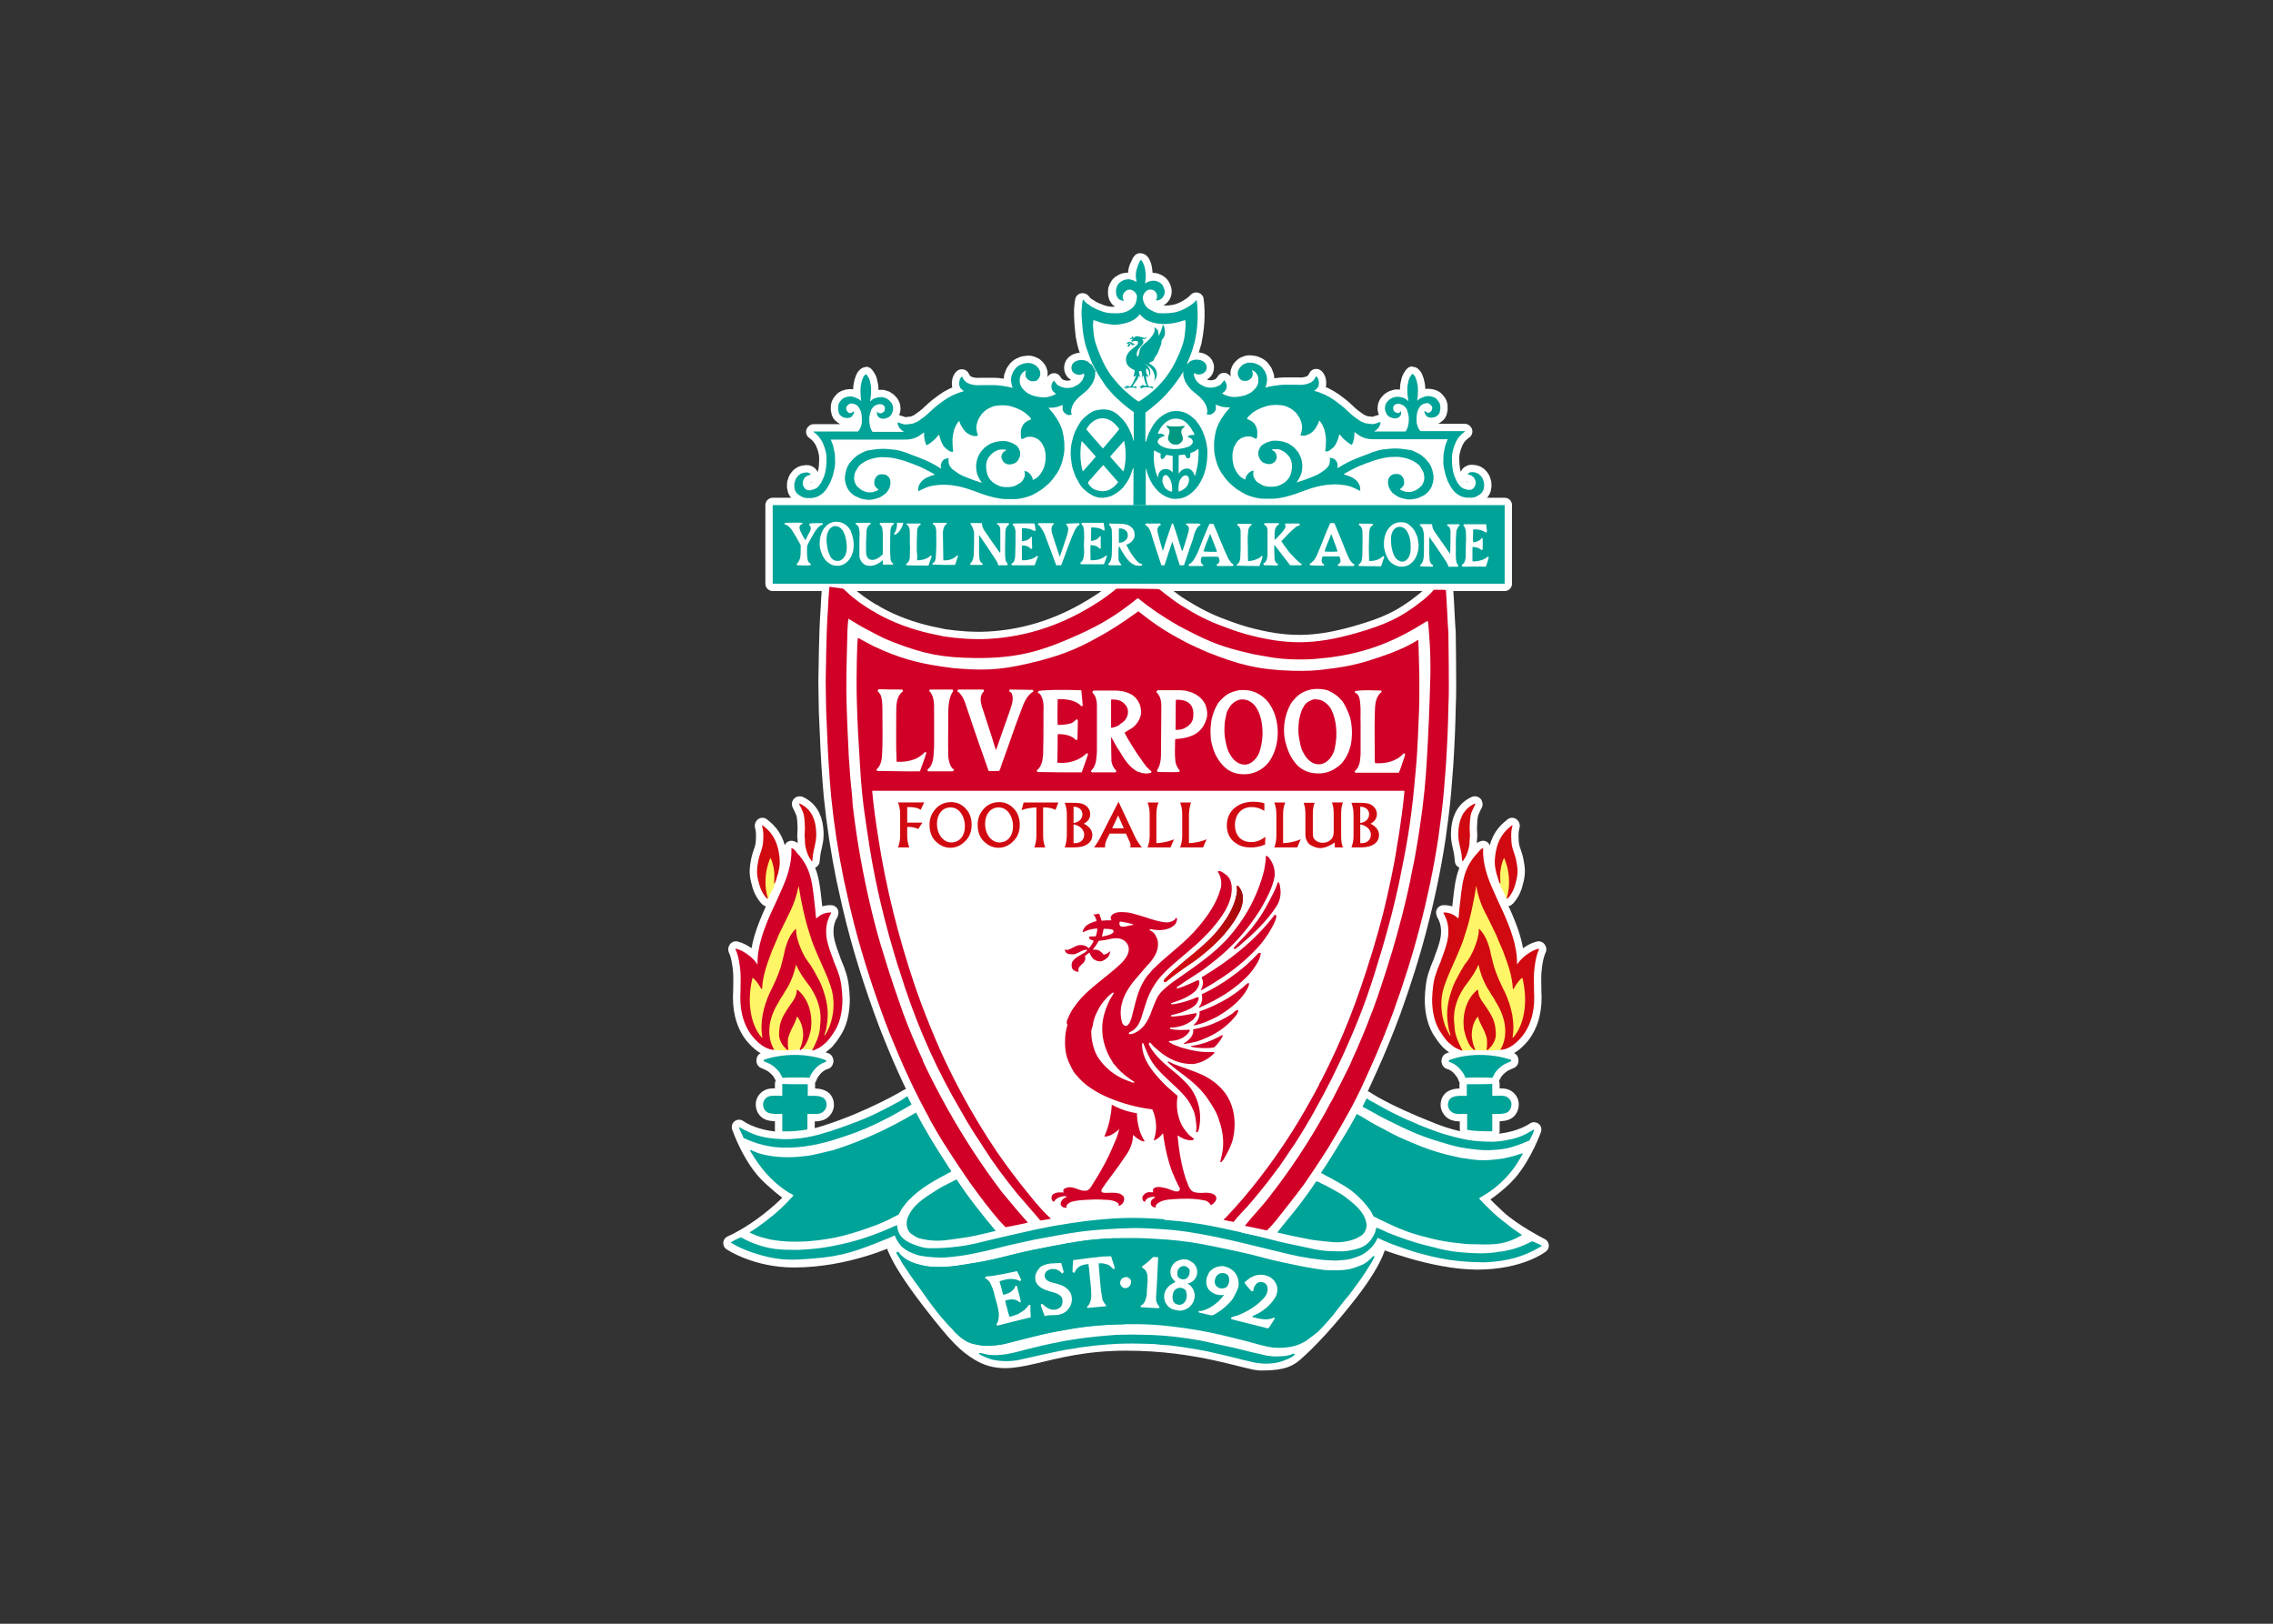 <svg clip-rule="evenodd" fill-rule="evenodd" stroke-linecap="round" stroke-linejoin="round" stroke-miterlimit="30" viewBox="0 0 560 400" xmlns="http://www.w3.org/2000/svg" xmlns:xlink="http://www.w3.org/1999/xlink"><rect x="0" y="0" width="560" height="400" fill="#333333" stroke="none"/><linearGradient id="a" gradientUnits="userSpaceOnUse" x1="100.071" x2="161.793" y1="192.847" y2="192.847"><stop offset="0" stop-color="#590a00"/><stop offset=".06" stop-color="#7a0a05"/><stop offset=".14" stop-color="#990a09"/><stop offset=".22" stop-color="#b20a0d"/><stop offset=".3" stop-color="#c30a0f"/><stop offset=".39" stop-color="#ce0a11"/><stop offset=".5" stop-color="#d10a11"/><stop offset=".61" stop-color="#ce0a11"/><stop offset=".7" stop-color="#c40a0f"/><stop offset=".78" stop-color="#b30a0d"/><stop offset=".86" stop-color="#9c0a09"/><stop offset=".93" stop-color="#7e0a05"/><stop offset="1" stop-color="#590a00"/></linearGradient><g transform="matrix(.872 0 0 .872 173.458 61.996)"><path d="m9.9 247.3s3.1 9.1 8.5 14.1 6.9 5.4 6.9 5.4-1.7 2.4-7.3 6.8-10.5 6.5-10.5 6.5 7.1 4.8 17.9 4.8c15.1 0 27.8-6.1 27.8-6.1s-.7 3.5 10.6 18.1c7.5 9.7 10 12.1 13.8 14.4 9.9 5.9 18.3-2.9 41.7-2.9 20.7 0 34.3 5.6 37.9 5.6 4.8 0 7.6-.5 9.7-2.4 4.1-3.5 10-9.9 15.8-17.4 8-10.3 8.2-14.8 8.2-14.8s15.2 6.1 27.5 6.1 18.2-4.7 18.2-4.7-7.9-4-12.2-8-5.4-5.4-5.4-5.4 5.2-3.2 8.6-7.1c4.3-5 6.9-12.3 6.9-12.3s-10.1 7.6-28.7.2c-14-5.5-18.8-9-18.8-9l-30.1 5.9-99.4-6.5s-10.1 6.1-22.9 10.2c-15.9 5.2-24.7-1.5-24.7-1.5z" fill="#fff" fill-rule="nonzero" stroke="#fff" stroke-width="4.15"/><path d="m74.5 274.6 22.9-4.1 55.5-.3 14.8 5.1-2.1 8.6-80.2-.5z" style="fill:#fff;fill-rule:nonzero;stroke:#fff;stroke-width:4.15;stroke-linecap:butt;stroke-linejoin:miter"/><path d="m57.5 238.6c.3.8.7 1.5 1.1 2.2 0 .3-.2.2-.4.4-2.5 1.4-2.7 1.6-5.1 2.9-3.2 1.7-6.5 3.3-9.9 4.6-1.5.6-3.2 1.1-4.9 1.7-5.1 1.7-10.5 2.9-16.3 2.7-3.7-.1-7.4-1.1-10.8-2.7-.4-.9-.9-1.9-1.3-2.8.1-.1-.1-.2 0-.3 2 1.1 4.1 2.2 6.4 2.7 5.1 1.2 11 .8 15.9-.5 4.4-1.2 8.7-2.8 13-4.5 3.6-1.5 7.1-3.4 10.6-5.3.5-.4 1.1-.8 1.7-1.1z" fill="#00a398" fill-rule="nonzero"/><path d="m188.9 240.2c2.4 1.3 3.8 2.2 6.3 3.4 1 .5 1.5.7 2.5 1.2 1.8.8 2.8 1.2 4.6 2 3.8 1.5 6 2.4 10.1 3.4 2.5.6 3.9.9 6.4 1.1 3.1.2 4.9.3 7.9-.3 1.6-.3 2.6-.5 4.1-1.1s2.4-1.2 3.6-1.9c.1 0 .1 0 .1.1-.1.7-.5 1.4-.8 2-.2.3-.3.7-.5 1-.6.2-1.2.5-1.9.8-1.7.6-2.7 1-4.4 1.4-1.1.2-1.7.3-2.8.4-3.2.3-5 .1-8.1-.3-3.2-.4-5-1-8-1.9-6.1-1.8-9.3-3.4-15-6.2-1.6-.8-2.5-1.3-4.1-2.2-1.1-.6-1.8-1-2.8-1.5-.1-.1.1-.3.1-.4.3-.7.7-1.3 1-2 1.1.7 1 .7 1.7 1z" fill="#00a398" fill-rule="nonzero"/><path d="m59.9 243.2c2.7 5.2 5.8 10.2 9 15.1l.9 1.4c0 .1.1.2 0 .2-4.3 2.3-8.6 4.5-12 8.1-.8.8-1.4 1.7-2 2.5-.3.5-.5 1-.8 1.5-1 .5-2 1-2.9 1.5-1.4.6-2.8 1.3-4.3 1.8-2.7 1-5.4 1.9-8.1 2.6-3.4.9-6.9 1.4-10.6 1.7l-.1-.1v.1c-3.4.2-6.8.1-10.1-.5-1.9-.4-3.7-.9-5.4-1.7-.6-.3-.8-.2-.4-.5 1.5-.9 2.7-1.8 4.3-3 3.3-2.5 5.5-4.6 7.9-7.3-.4-.3-.8-.5-1.4-.8-5.3-3.4-8.2-7.3-10.9-11.8.1-.1 0-.2.2-.2.7.3 1.4.6 2.2.9 3.9 1.2 8.8 1.4 13.1.8 1.3-.1 2.7-.4 3.9-.7 1.4-.3 2.8-.7 4.2-1 8.2-2.6 15.9-6.2 23.3-10.6z" fill="#00a398" fill-rule="nonzero"/><path d="m186 244.5c1.9 1.1 2.9 1.8 4.9 2.8 2.1 1.1 3.3 1.8 5.4 2.8 1 .4 1.5.7 2.5 1.1 3.1 1.3 4.9 2.1 8.2 3.1 2.3.7 3.6 1 5.9 1.5.9.2 1.2.3 2.4.4 2.3.4 4.2.6 6.8.4 1.4-.1 2.2-.2 3.6-.4 2.2-.4 3.7-.9 5.5-1.5 0 .1.1.1.1.2-1.7 3.1-3.5 5.7-6.6 8.5-1.9 1.7-3.5 2.7-5.4 3.8-.1.1-.2.1-.3.2 0 .1.2.2.2.4.5.4.8.8 1.3 1.3 2 2 3.1 3.1 5.3 4.8.8.6 1.2.9 1.9 1.5 1.3 1 2.3 1.6 3.4 2.4-.3.2-.7.4-1.1.6-4.5 2.4-7.8 2.1-13 2-1.5 0-2.3-.1-3.8-.3-3-.3-4.7-.6-7.7-1.3-4.9-1.2-7.7-2.1-12.3-4.3-1.6-.7-2.7-1.3-4.1-2-.5-1.3-1.3-2.3-2.4-3.6-.4-.5-.7-.8-1.2-1.3-2.8-2.9-5-3.9-8.5-5.9-1-.5-1.7-.9-2.6-1.4-.1-.1 0-.2 0-.3.5-.7 1-1.4 1.5-2.2 1.5-2.5 3.1-5 4.6-7.4 1.4-2.2 2.7-4.5 3.9-6.8.8.4 1.1.6 1.6.9z" fill="#00a398" fill-rule="nonzero"/><path d="m71.5 262.3c3.2 4.9 6.9 9.5 10.7 14.1 0 .1.3.1.1.3-.6.1-1.1.2-1.8.4-3.1.7-4.9 1.2-8.1 1.6-3.6.5-5.7 1-9.3.5-.4-.1-.7-.1-1.1-.2-1-.2-1.6-.3-2.5-.9-.5-.3-1-.7-1.2-.8-1.1-1.1-1.3-2.9-.8-4.3 1.4-3.6 4.4-5.5 8.2-7.9.6-.4 1-.6 1.7-1 1.5-.8 2.6-1.3 3.9-2 0 .1.1.1.2.2z" fill="#00a398" fill-rule="nonzero"/><path d="m174.5 263.3c1 .4 1.6.8 2.6 1.3 1.1.6 1.7 1 2.8 1.6.7.4 1.1.7 1.7 1.2 2.7 2.1 4.9 4 5.5 6.9.3 1.4-.3 3-1.6 3.8-.4.2-.8.4-1.3.7-.8.3-1.3.5-2.2.7-3.1.7-5.1.2-8.3-.1-2.1-.2-3.2-.5-5.3-.9-2.5-.5-4.3-.9-6.4-1.4.2-.5 3.8-4.7 6.2-7.8 1.9-2.5 3.2-4.3 4.7-6.6.7-.1 1 .3 1.6.6z" fill="#00a398" fill-rule="nonzero"/><path d="m131 273.6c8.8.7 13.7 1.9 22.4 3.8 5.1 1.1 7.8 2.1 12.9 3.1 4.7.9 7.3 1.9 12.1 1.9 1.5 0 2.4.1 3.9-.2 2.7-.5 4.7-1 6.3-3.3.5-.8.9-1.4 1.1-2.2.1-.3.1-.7.3-1 .4.2.9.4 1.4.6.7.3 1.1.5 1.7.8 1 .4 1.6.6 2.6 1 4 1.5 6.4 2.2 10.6 3.2.4.1.7.2 1.1.3 3 .7 4.8 1 7.9 1.2 3.2.2 5.1.3 8.4-.1.6-.1 1.3-.3 1.5-.2 2.3-.4 4.1-.8 6.6-1.9.8-.4 1.4-.6 2.1-1 .3 0 .2 0 .9.3s1.4.6 2 1c-.2 0-.4.2-.6.3-4.6 2.7-9.1 4-15.3 4.3h-1.5c-1.7 0-2.7-.1-4.4-.2-.9-.1-1.4-.1-2.2-.2-.9-.1-1.4-.2-2.4-.3-3.6-.6-5.6-1.1-9.2-2.1-2-.6-3.1-1-5.1-1.7-2.3-.8-3.9-1.5-5.8-2.4-.6 1.5-1.6 2.8-3.2 4-1.2.9-1.9 1.1-3.3 1.6s-2.2.6-3.7.7c-1.6.2-2.6.1-4.3 0s-2.7-.3-4.4-.5c-4.7-.7-7.3-1.5-12-2.6-2.6-.6-4-1-6.6-1.6-3.3-.8-5.1-1.2-8.4-1.9-6.1-1.2-9.5-1.8-15.7-2.2-6-.4-9.5-.3-15.5.1-6.1.4-9.5 1-15.5 2.1-3.5.6-5.4 1-8.9 1.8-4.3.9-6.7 1.7-11 2.6-2.4.5-3.8.8-6.3 1.1s-4 .5-6.5.3c-1.2-.1-1.8-.1-3-.3s-1.8-.3-2.9-.8c-1.1-.4-1.7-.7-2.6-1.4-.4-.3-.6-.4-.9-.8-.5-.6-.8-1-1.2-1.7-.2-.4-.4-.8-.5-1.2-.9.4-1.7.8-2.8 1.2-7.4 3-11.9 4.7-19.9 5.3-5.9.5-9.4.7-15.1-.9-3.5-1-6-2-8.6-3.6.6-.4 1.4-.8 2.1-1.1.5-.2.5-.3.9-.3 1.3.7 2.3 1.2 3.9 1.8 4.2 1.5 6.8 1.7 11.3 1.7 1 0 1.6 0 2.6-.1 3.2-.2 4.9-.4 8.1-1 7.3-1.4 12.3-3.3 18.1-5.9.1.3.1.7.2 1.1.6 2.9 3.4 4.1 6.4 5 1.9.6 3 .4 5 .4 1.3 0 2.1-.1 3.4-.2 6-.5 9.2-1.7 15.1-3 4.6-1 7.2-1.7 11.8-2.6 1.2-.2 1.9-.4 3.2-.6 3.1-.5 4.8-.8 7.9-1.2 8.5-1 13.5-1.2 22.1-.6.5.2.8.3 1.4.3z" fill="#00a398" fill-rule="nonzero"/><path d="m127.9 278.9c9.1.5 14.2 1.7 23.1 3.6 4.9 1 7.6 2 12.4 3 4.7 1 8 1.7 12 2.2 2.4.1 4.7.2 7.1-.3 1.3-.3 2.5-.8 3.7-1.3 1.1-.6 2-1.4 2.8-2.3.1.1.4-.2.4.1v.2c-.8 1.5-1.7 2.9-2.6 4.3-1.4 2.2-3 4.2-4.6 6.4-1.6 1.8-3.1 3.9-4.6 5.8-1.3 1.5-2.7 3.1-4.1 4.5-1 .8-1.9 1.5-3 2.3-.5.4-1.1.7-1.7 1-2.4 1.2-5.3 1.4-8.1 1.2-2.8-.4-5-1.2-8.2-2-1.2-.3-1.9-.5-3.2-.8-5.2-1.3-8.2-1.9-13.5-2.7-6.6-.9-10.4-1.2-17-1.1-3.9.1-6.2.2-10.1.6-3.5.4-5.4.8-8.9 1.4-5.9 1.1-10.1 2.4-15.1 3.6-1.6.3-3.2.5-4.9.5-1.3 0-2.7-.3-4-.6-1.9-.5-3.6-1.9-5-3.3-.6-.8-1.3-1.4-1.9-2.1-3.1-3.3-5.6-6.9-8.2-10.6-1.7-2.2-3.2-4.5-4.8-6.9-.4-.9-1-1.7-1.5-2.6 0-.1-.1-.3.1-.4h.3c2.1 2.8 5.4 3.6 8.6 4.1 1.4.1 3 .2 4.5.1 2.8-.1 5.2-.6 8.4-1.1 6.4-1 9.9-2.3 16.2-3.6 2.2-.4 3.4-.7 5.5-1.1 6.9-1.3 10.8-2 17.9-2.3 4.8-.1 7.4-.1 12 .2z" fill="#00a398" fill-rule="nonzero"/><path d="m118.9 303c-3.9.1-6.2.2-10.1.6-3.5.4-5.4.8-8.9 1.4-5.9 1.1-10.1 2.4-15.1 3.6-1.6.3-3.2.5-4.9.5-1.3 0-2.7-.3-4-.6-1.9-.5-3.6-1.9-5-3.3-.6-.8-1.3-1.4-1.9-2.1-3.1-3.3-5.6-6.9-8.2-10.6-1.7-2.2-3.2-4.5-4.8-6.9-.4-.9-1-1.7-1.5-2.6 0-.1-.1-.3.1-.4h.3c2.1 2.8 5.4 3.6 8.6 4.1 1.4.1 3 .2 4.5.1 2.8-.1 5.2-.6 8.4-1.1 6.4-1 9.9-2.3 16.2-3.6 2.2-.4 3.4-.7 5.5-1.1 6.9-1.3 10.8-2 17.9-2.3z" fill="#00a398" fill-rule="nonzero"/><path d="m140.2 307.6c3.2.7 6.5 1.4 9.7 2.1 3 .8 6.1 1.5 9.2 2.2.6 0 1.3.2 1.9.2 1.9 0 3.9 0 5.5-.8.2 0 .3.1.4.3-.3.3-.5.5-.9.7-.2.1-.5.2-.7.4-.8.3-1.1.4-2.1.8-2.4.8-5.3.8-7.8.3l-3-.7c-3-.8-6.3-1.5-7-1.7-4.4-1.1-9-1.8-13.6-2.4-1.5-.1-3.1-.2-4.7-.4-1.2 0-2.5-.1-3.7-.1-5.9-.2-11.7.3-17.4 1.1-1.2.3-2.5.4-3.7.6-4.2.8-8.3 1.8-12.5 2.7-2.7.7-5.7.7-8.4.1-.3-.1-1-.3-1.7-.6-.6-.2-.7-.3-1.5-.7l-.5-.3c-.1-.2.1-.2.2-.3.8.1 1.5.4 2.3.5 3.7.5 7.2-.5 10.6-1.4 4.7-1.2 9.4-2.3 14.4-3 3.7-.6 7.5-.9 11.3-1.2 2.8-.1 5.7-.1 8.5 0 5 .1 10.2.7 15.2 1.6z" fill="#00a398" fill-rule="nonzero"/><path d="m116.1 287.2c-.2.1-.4.4-.6.1-.1-.2-.5-.4-.6-.6l-.7-.5c-.9-.3-1.8-.5-2.7-.4-.1.1.1.2 0 .3.2 2.6.4 5.3.7 7.9l.1.1c0 .5.1 1.1.2 1.6.1.9.9 1.6 1.2 2.2-1.7.2-3.5.3-5.3.5-.1-.1-.2-.2-.2-.4.7-.4.9-1.3 1.1-2 .3-2.1-.1-4.2-.3-6.3-.1-1.2-.2-2.5-.4-3.7-1.4.1-2.9.5-3.6 1.8-.1.2-.2.4-.4.7-.2-.1-.4-.1-.5-.3 0-1.1.1-2.2.2-3.3 2.7-.4 5.4-.7 8.1-1 .9 0 1.7-.1 2.6-.1z" fill="#fff" fill-rule="nonzero"/><path d="m128.3 284.1c-.2 3.7-.3 7.5-.6 11.3.1.2 0 .4 0 .6.1.8.4 1.5 1 2.1-.1.1-.1.3-.3.4-1.6-.1-3.2-.2-4.9-.3-.1-.1-.1-.2-.2-.4 1.1-.5 1.5-1.6 1.7-2.7.1-.2.1-.4.1-.6l-.1-.1.1-.1c0-1.5.3-3.1.2-4.5 0-1.1-.4-2.2-1.4-2.7-.1 0-.1 0-.1-.1 0-.2-.1-.6.2-.5 1.1-.8 2-1.6 2.9-2.5.6 0 1 .1 1.4.1z" fill="#fff" fill-rule="nonzero"/><path d="m100.9 285.7c.2.8.5 1.6.7 2.5 0 .2-.2.3-.4.5-.2-.1-.4-.4-.5-.5-.6-.4-1.1-.8-1.8-.8-.9-.1-1.7.2-2.3.8-.4.5-.5 1.2-.2 1.8.7 1.2 2.2 1.2 3.4 1.6 1.5.4 2.9 1.1 3.7 2.5.7 1.3.5 3.2-.4 4.4-.5.7-1.2 1.3-2.1 1.6-1.5.6-3.1.1-4.7.6l-.1-.1c-.4-1-.7-2-1.1-3 .1-.1.2-.3.4-.4.9.8 1.9 1.7 3.1 1.7h.7c.8-.2 1.7-.7 1.9-1.6.1-.7.2-1.6-.3-2.1-.8-.9-1.9-1.1-2.9-1.4-1.5-.4-3.3-1-4.1-2.5-.4-.7-.4-1.6-.2-2.4.3-.8.8-1.6 1.5-2.2 1-.6 2.3-.9 3.6-.9.7 0 1.4-.1 2.1-.1z" fill="#fff" fill-rule="nonzero"/><path d="m88.4 288c.4.8.9 1.7 1.2 2.5-.2.1-.1.4-.4.3-1.4-.8-3.3-.7-4.8-.2-.3.1-.9.1-.9.5.4 1.1.6 2.1.9 3.2.1.1 0 .4.2.4.5-.1 1.2-.4 1.7-.6.7-.4 1.5-1.1 1.7-2 .1 0 .4.1.4.1.4 1.5.8 3 1.1 4.4-.1.1-.3.3-.4.2-.9-1-2.4-.9-3.7-.6-.1.1-.4.1-.3.3.2.6.2 1.2.5 1.8v.1c.2.8.4 1.7.7 2.5.8-.1 1.5-.5 2.3-.7.7-.4 1.3-.8 1.9-1.2.5-.5.9-.9 1.3-1.5.1 0 .2.1.4.1 0 1.1 0 2.3.1 3.4-.1.2-.4.1-.6.2-2.9.7-5.8 1.4-8.8 2.2-.1-.1-.3-.2-.3-.4.4-.5.6-1.1.6-1.7.1-.3 0-.5.1-.9 0-1-.3-2-.5-3-.4-1.2-.7-2.5-1-3.7-.2-.6-.4-1.2-.7-1.8-.2-.5-.5-1.1-1-1.4-.1-.4-.8-.3-.7-.7 0-.2.4-.2.5-.3 2.8-.2 5.7-.9 8.5-1.5z" fill="#fff" fill-rule="nonzero"/><path d="m149.5 287.9c-.7-.6-1.5-1-2.4-1.2l-.2-.1c-1.6-.1-3 .4-4 1.5-.2.3-.4.5-.5.9-.7 1.3-.7 2.9.1 4.1 1 1.3 2.8 1.9 4.4 1.6-.4.7-1.1 1.3-1.6 1.9-1.4 1.2-2.9 2.2-4.6 2.6-.3 0-.7.2-1 0 0 .2.1.4.1.5 1.2.3 2.3.5 3.5.8.7 0 1.2-.5 1.8-.8 1.6-1 3.2-2.4 4.3-3.9.6-1.1 1.3-2.3 1.6-3.5.2-1.6-.3-3.3-1.5-4.4zm-1.6 4.3c-.1.1-.3.3-.4.4-.5.3-1.3.4-1.9.2-.3-.1-.6-.3-.9-.6v-.1c0-.1-.1 0-.1 0-.2-.4-.4-.9-.3-1.4.1-.6.3-1.3.9-1.7.5-.5 1.4-.6 2.1-.3.3.1.6.3.8.6.1.2.1.4.2.5.2.9 0 1.8-.4 2.4z" fill="#fff" fill-rule="nonzero"/><path d="m160.5 290.1c.1.2.3.3.5.5.1.2.3.4.4.6.5.7.6 1.5.6 2.4-.1.6-.3 1.3-.6 1.8-1.5 2.5-3.8 4.2-6.4 5.3-.1.1-.1.1-.1.2.4.3.9.2 1.3.4 1 .2 2 .4 3.1.3.5-.1 1.2-.1 1.7-.5.2 0 .1.2.2.2v.2c-.6.9-1.1 1.8-1.8 2.7-3.5-.9-6.9-1.7-10.4-2.6-.1-.1 0-.4-.1-.5.5-.2 1-.3 1.4-.5v.1c2.9-1.1 5.7-2.7 7.8-5 .9-1 1.5-2.4.9-3.7 0-.2-.3-.2-.3-.4-.4-.4-1.1-.6-1.7-.5-.9.1-1.4 1-1.7 1.7 0 .3-.1.5-.1.8-.1.1-.3.1-.5.1-.7-.8-1.4-1.5-2-2.4.1-.3.4-.4.7-.7s.7-.5 1-.8c.2 0 .4-.2.7-.3 1.6-.8 3.9-.6 5.4.6z" fill="#fff" fill-rule="nonzero"/><path d="m120.4 290.3c.4.4.2 1 .1 1.5-.3.6-.8 1-1.4 1-.6.1-1.2-.4-1.4-.9-.3-.5-.1-1.2.2-1.6.4-.5 1.1-.7 1.7-.6.3.2.6.3.8.6z" fill="#fff" fill-rule="nonzero"/><path d="m139.3 288.8c.2-1.3-.3-2.4-1.2-3.2-.3-.1-.5-.3-.8-.5-1.3-.8-3.1-.4-4.2.4-1.1.9-1.6 2.3-1.2 3.7.2.8.8 1.3 1.3 1.9-.2.1-.4.2-.7.3-.3.3-.8.4-1.1.8-1.3 1.1-1.7 2.8-1.2 4.3.3.9 1.1 1.8 2 2.2 1.1.4 2.5.7 3.6.2 1.5-.5 2.6-1.9 2.8-3.5.2-1.4-.5-2.9-1.7-3.7-.1-.1-.2 0-.3-.2 1.4-.2 2.5-1.4 2.7-2.7zm-3 6.8c-.1.8-.7 1.6-1.4 1.8-.7.3-1.4 0-1.9-.3-.2-.3-.5-.5-.5-.9-.3-.7-.1-1.5.1-2.2.3-.8 1.1-1.3 2-1.3.6.1 1.3.3 1.6 1 .1.6.3 1.2.1 1.9zm.2-5.7c-.4.4-1 .5-1.5.4-.3-.1-.6-.2-.8-.4-.4-.2-.4-.7-.5-1 0-.7.1-1.4.7-1.9.4-.4 1-.5 1.6-.4.5.2.9.6 1.2 1 0 .8 0 1.7-.7 2.3z" fill="#fff" fill-rule="nonzero"/><path d="m123.1 17.7c.4.4 1 1 1.4 1.3 2.8 1.8 6.8 1.7 9.8.8 1.1-.3 1.1-.3 1.6-.5.3 1.1.1 2.1 0 3.4-.2 2.4-.7 3.8-1.6 6-.2.4-.3.7-.5 1.1-1.1 2.4-1.9 3.8-3.5 5.9-2.4 3-4.6 4.8-7.4 6.6h-.1c-.9-.6-1.6-1.1-2.5-1.9-1.2-1-1.9-1.6-3-2.8-1-1.1-1.6-1.8-2.5-3-1.3-1.9-1.9-3.1-2.8-5.2-1.1-2.7-1.8-4.3-2-7.2-.1-1-.2-1.7 0-2.6 0-.1 0 0-.1 0 0-.1.1-.2.1-.3h.3c1.1.4 2.1.8 3.5 1 1.5.2 2.4.4 3.8.1 2.4-.3 4.2-1 5.5-2.7zm.9-14.5c.4.8.5 1.4.6 2.4.1.5.1.9.1 1.4 0 .7-.2 1.2-.2 1.7 0 0 .1 0 .1.1 1-.6 2.3-1.1 3.6-.4.8.4 1.2.8 1.5 1.5.5 1 .5 2-.2 2.9-.5.6-1.1.9-1.8.9-.2-.2.1-.3.1-.5.1-.6.2-1-.1-1.5-.3-.8-1-1.1-1.8-1.1-.9 0-1.4.6-1.8 1.4-.5.9 0 2.5.9 3.6.5.5.9.7 1.5 1 .5.2.7.4 1.2.5.6.2.9.2 1.5.2h.6c2.6 0 4.2-.3 6.5-1.6 1.1-.7 1.9-1.2 2.7-2.1h.1c.5 4 .2 8-.6 11.9l-.5 1.7c-.4 1.4-1 2.8-1.6 4.2 0 .1-1.1 2.5-1.1 2.4-2.2 3.6-4.9 6.9-8.1 9.5-.9.8-1.7 1.4-2.6 2.1v8.2c.1 0 .1.1.2 0 .2-.8.5-1.5.7-2.3.6-1.2 1.2-2.4 2.1-3.5 1-1.1 2.2-2.1 3.5-2.5 1.7-.7 3.7-.4 5.4.4.9.4 1.7 1.2 2.4 1.9.1.2.3.4.4.6 1.2 1.6 1.9 3.3 2.4 5.2.2.8.3 1.6.4 2.4.1 3-.3 5.8-1.5 8.4-1.2 2.8-3.9 5.6-7.1 5.6-.6.1-1.2-.1-1.8-.1-.4-.2-.9-.3-1.3-.5-3.1-1.5-4.9-4.8-5.6-7.9 0-.1-.1-.1-.1 0v10.6c33.9 0-24.9-.1-3.5 0 0-3.7.1-10.7 0-10.7-.2.6-.4 1.2-.7 1.9s-.4 1.1-.8 1.7-.6 1-1.1 1.6c-.4.5-.6.7-1 1.1-.3.3-.5.5-.9.7-.5.3-.8.5-1.3.8-.4.2-.6.3-1 .4-.3.1-.5.2-.9.2-.6.1-1 .1-1.6.1-.3 0-.5-.1-.8-.1-.4-.1-.6-.1-1-.3-.6-.2-.9-.4-1.4-.8-.4-.2-.6-.4-.9-.7-1.2-1-1.7-1.9-2.5-3.3-.2-.5-.4-.8-.6-1.2-.2-.5-.3-.8-.5-1.4s-.3-1-.4-1.6-.1-.9-.2-1.5c-.1-.8-.1-1.2-.1-1.9s0-1.1.1-1.7c.1-.8.2-1.2.4-1.9.2-.9.3-1.3.7-2.2.2-.6.4-.9.7-1.4.2-.4.3-.6.6-1 .3-.5.5-.8.9-1.2s.6-.6 1-.9c.6-.5 1-.9 1.7-1.2.6-.3 1-.4 1.7-.5.2 0 .3-.1.6-.1.6-.1 1 0 1.6 0 .3 0 .4 0 .7.1.8.1 1.2.3 1.9.8.6.4.9.7 1.4 1.2.3.3.5.4.8.8.5.6.8 1 1.2 1.7s.5 1.1.9 1.8c.2.5.3.8.5 1.2.2.5.3 1.2.3 1.2h.1v-8.1c-.6-.5-1.2-.9-1.9-1.4-.8-.6-1.2-1-2-1.7-.7-.6-1.1-1-1.8-1.7-.6-.6-.9-.9-1.4-1.6-.4-.5-.7-.8-1.1-1.4-.5-.7-.8-1.1-1.2-1.8-.5-.8-.8-1.2-1.2-2-.5-.9-.8-1.4-1.2-2.3-.5-1-.7-1.6-1-2.6-.5-1.4-.8-2.2-1.1-3.6-.3-1.2-.4-1.9-.5-3.1-.1-.9-.1-1.3-.2-2.2-.1-1.4-.1-2.2-.1-3.6.1-1 .1-1.8.3-2.6v-.1h.1s.5.5.8.9c.3.3.5.4.9.6.4.3.7.4 1.1.7.9.5 1.4.6 2.3 1 .3.1.5.2.9.3 1.2.3 1.9.4 3.2.3.6 0 1 0 1.6-.1.5-.1.9-.2 1.4-.4s.8-.4 1.2-.7c.2-.2.4-.3.6-.5.3-.3.5-.6.7-1s.2-.6.3-1.1c.1-.3.1-.5.1-.9 0-.2 0-.4-.1-.6-.2-.4-.3-.6-.7-.9-.3-.2-.5-.3-.8-.4-.1 0-.2-.1-.4-.1s-.3 0-.5.1-.3.1-.5.2c-.4.2-.6.4-.8.9-.1.2-.2.4-.2.6v.5c0 .2.1.2.1.4.1.1.1.2.2.3 0 .1-.1.1-.1.2-.6-.1-.4-.1-.7-.2-.2-.1-.4-.1-.6-.3-.2-.1-.3-.3-.4-.5-.2-.2-.2-.4-.3-.7s-.1-.4-.1-.7v-.7c0-.3.1-.5.2-.7.1-.4.3-.6.5-1 .2-.2.3-.3.5-.5.2-.1.3-.2.5-.3s.3-.2.6-.3c.4-.1.7-.2 1.1-.2.3 0 .5 0 .8.1.4.1.6.1.9.3.3.1.5.2.7.4 0-.5-.2-1-.2-1.6s0-.9.1-1.5c.1-.9.3-1.3.7-2.1.2-.4.3-.8.6-1.1.4 0 .6.3.8.7zm-6.7 46.9c-.4.7-3.6 4.3-4.6 5.5-1.6-1.8-3.2-3.6-4.7-5.4 1-1.9 2.9-3.3 5.2-3 1.7.1 3.2 1.5 4.1 2.9zm19.7-1.1c.1.2.4.5.6.8.2.4.4.8.7 1.1 0 .2.2.5.3.8-.7-.1-1.3 0-1.9.3-.1.4.4.4.6.5.4.2.8.6.8 1.1s-.5 1-1 1.3c-1.8 1-4.3 1.1-6.4.6-.3-.2-.7-.2-1-.4-.5-.2-.9-.5-1.3-.9 0-.2-.2-.4-.1-.7.2-.8 1.1-1.2 1.8-1.4.1-.1.1-.1.1-.2-.5-.5-1.2-.6-1.9-.4.1-.4.3-.8.5-1.2 1-1.8 2.8-3.4 5.1-3.1 1.1.1 2.2.9 3.1 1.8zm-18.3 4.4c.6 2.8.6 5.8-.2 8.6-.2-.1-2.6-2.9-3.7-4.1v-.2c1.2-1.4 1.2-1.5 3.9-4.3zm-8 4.5c-1.2 1.4-2.5 2.9-3.8 4.2-.7-2.4-.8-5-.5-7.6.1-.3.1-.7.2-1 1.6 1.4 2.8 2.9 4.1 4.4zm29-.7v.3h.1l-.1.1c.1 1-.1 2-.2 3-.2.8-.4 1.7-.6 2.5l-.2.3c-.1-.1.1-.3 0-.4l-.1.1c-.1-.7-.7-1.4-1.3-1.7-.8-.3-1.7-.1-2.4.5-.2.3-.5.5-.7.8v-5.2c.6-.1 1.1-.1 1.7-.2.3.4.4 1.2 1.1 1.1.1-.1.3-.1.4-.3s.1-.6.1-.9c-.1-.5.5-.4.8-.6.5-.2.9-.5 1.4-.9 0 .5-.1 1 0 1.5zm-12-.8c.4.2.8.4 1.2.5.1.5-.3 1.3.4 1.6.7-.1.8-.8 1.2-1.2l1.8.3v4.7c-.2-.2-.4-.4-.7-.6-.7-.4-1.7-.4-2.3 0-.4.3-.8.7-.9 1.2 0 .3-.2.5-.1.8h-.1c-.3-.5-.4-1.1-.6-1.6-.1-.4-.1-.8-.3-1.2-.2-1.6-.4-3.2-.1-4.8.1 0 .3.2.5.3zm-15 3.8c1.4 1.6 2.8 3.2 4.2 4.8-.4.6-.7 1-1.3 1.5-1.4 1.1-2.7 1.4-4.4 1-1.1-.3-1.6-.5-2.5-1.6-.2-.3-.4-.5-.2-.9 1.3-1.6 4.1-4.8 4.2-4.8zm18.1 3c.1.1.3.2.4.4.2.3.5.6.6 1 .2.5.4 1.1.4 1.7.1.5 0 1 0 1.5-.3 0-.6-.2-1-.3-.5-.3-1-.7-1.2-1.2-.1-.1-.2-.3-.2-.5-.3-.4-.4-1.2-.2-1.8 0-.1 0-.2.1-.3 0-.2.2-.3.3-.5.2.1.3-.2.5-.1.1 0 .2.3.3.1zm6 .3c.4.7.2 1.6 0 2.3-.5 1-1.6 1.7-2.6 2-.1-.6-.1-1.2 0-1.7 0-1 .4-2 1.3-2.7.3-.3 1-.3 1.3.1z" fill="#fff" fill-rule="nonzero" stroke="#fff" stroke-width="4.15"/><path d="m135.2 33.8c.1 0 .2.1.2.1v.7c0 .5.1.8.3 1.4.1.3.3.8.3.8s.6 1 1.1 1.6c.4.5.6.7 1.1 1.1.7.6 1.1.9 1.8 1.5.4.4.7.7 1.1 1.2.5.7.8 1.2 1 2.1 0 .3.1.4.1.7 0 .4-.1.6-.2.9.1.1.9.2 1.2.1 0 0 .3-.1.5-.3.2-.1.2-.2.4-.3.2-.2.3-.4.4-.6s.1-.3.1-.6v-.6c0-.2-.1-.3-.1-.4.6.2 1.1.4 1.8.6.9.2 1.6.2 2.3.2-.6.8-1.3 1.4-1.9 2.4-.3.5-.5.7-.8 1.2-.4.7-.6 1.2-.9 1.9-.2.5-.3.8-.4 1.2-.2.9-.3 1.4-.4 2.3-.1.6-.1.9-.1 1.5v1.4c0 .6.1 1 .2 1.6.2.9.3 1.4.6 2.3.1.4.2.6.4 1 .2.6.4.9.7 1.4.2.4.4.6.7 1 .5.8.9 1.2 1.5 1.9.4.4.6.6 1 .9.4.4.7.6 1.2 1s.9.5 1.4.9c.4.2.6.3.9.5.5.3.9.4 1.4.6.8.3 1.3.4 2.2.6 1 .2 1.5.2 2.5.2h1.8c.8 0 1.2-.1 2-.2.6-.1.9-.2 1.5-.3 1.2-.3 1.9-.5 3.1-.9 1.9-.7 2.6-1 4.5-1.6 1.3-.4 2.1-.6 3.5-.8.6-.1 1-.2 1.6-.2 1.1-.1 1.7-.1 2.8 0s1.8.2 2.9.5c1.2.4 2.6 1.2 2.9 1.3 0-.4 0-.8-.1-1.3-.1-.3-.1-.4-.3-.7-.1-.2-.2-.4-.4-.6-.2-.3-.3-.4-.6-.6-.2-.2-.4-.3-.7-.5s-.5-.3-.9-.4c-.6-.3-1.1-.4-1.7-.6.5-.4 1-.6 1.7-1 1.5-.8 2.3-1.2 3.9-1.8.9-.4 1.5-.5 2.4-.9.9-.3 1.5-.5 2.4-.7.8-.2 1.2-.3 2-.4.6-.1.9-.1 1.5-.1.8 0 1.2-.1 1.9 0 .8.1 1.2.2 2 .4.5.2.9.3 1.4.5.6.3.9.5 1.5.9.2.2.4.3.6.5.3.3.4.5.6.9.2.2.2.4.4.6.1.3.2.4.3.7.1.5.2.8.2 1.3 0 .3 0 .5-.1.9s-.2.6-.4 1-.4.6-.8.9c-.3.3-.5.4-.9.7-.3.1-.4.2-.7.3-.5.2-.9.3-1.4.3s-.9 0-1.4-.2c-.3-.1-.5-.2-.8-.3-.2-.1-.3-.2-.4-.3.2-.2.4-.3.6-.5s.2-.3.4-.5c.1-.2.2-.4.2-.7v-.5c0-.2-.1-.4-.1-.6-.1-.2-.2-.4-.3-.6-.2-.3-.4-.5-.7-.7-.2-.1-.4-.1-.7-.2h-.7c-.2 0-.4.1-.6.1-.2.1-.3.1-.4.2-.2.2-.4.2-.6.5-.1.2-.2.3-.3.5s-.1.3-.1.5c-.1.5-.1.7 0 1.2.1.3.1.5.2.8.1.2.2.3.3.6.2.3.3.4.5.7s.4.4.7.6.4.3.7.5c.6.4 1 .5 1.7.7.3.1.5.1.9.2s.6.1 1 .1.6 0 1-.1c.4 0 .7-.1 1.1-.2s.6-.2 1-.4c.3-.2.5-.2.9-.4.3-.2.5-.3.8-.6s.5-.4.8-.8c.2-.3.3-.5.5-.8.2-.4.3-.6.4-1 .1-.3.1-.5.2-.8.1-.5.1-.7.1-1.2 0-.4 0-.6-.1-.9-.1-.6-.2-1-.4-1.6-.1-.3-.2-.4-.3-.7-.3-.5-.4-.8-.8-1.2-.3-.4-.5-.5-.8-.9-.3-.3-.5-.4-.8-.7-.3-.2-.5-.4-.9-.6-.6-.3-.9-.5-1.6-.8-.4-.2-.7-.2-1.2-.3s-.8-.1-1.3-.2c-.9-.1-1.4-.2-2.3-.2-.8 0-1.3 0-2.1.1-.7.1-1.1.1-1.8.2s-1.1.2-1.7.4c-1 .3-1.6.5-2.5.9-1.6.6-2.5.9-4.1 1.6-1.1.5-1.8.8-2.8 1.4-.7.4-1.1.7-1.7 1 .1-.4.1-.5.1-.9 0-.2 0-.3-.1-.5-.1-.3-.1-.5-.4-.8-.1-.2-.2-.2-.4-.4-.2-.1-.3-.2-.5-.2-.3-.1-.9-.2-.9-.2s.1.1.1.2c.1.4 0 .6 0 1 0 .3-.1.5-.2.8-.1.2-.1.3-.3.5-.1.2-.3.3-.4.5-.3.3-.5.4-.9.7s-.6.4-1 .7c-1 .6-1.6.8-2.6 1.2-1.5.6-2.6 1-4 1.4.4-.6.7-1 1-1.7.2-.4.3-.6.4-1 .1-.5.2-.8.2-1.4.1-.7 0-1.1-.1-1.8s-.2-1-.5-1.6c-.1-.3-.2-.5-.4-.8s-.3-.5-.6-.8c-.2-.3-.4-.4-.6-.7-.6-.5-1-.8-1.7-1.2-.3-.1-.4-.2-.8-.3-.8-.3-1.4-.4-2.3-.5h-1.1c-.4 0-.6.1-1 .2s-.6.2-.9.3c-.4.2-.7.3-1.1.6-.2.1-.3.2-.5.4s-.3.3-.4.6c-.2.4-.3.6-.4 1.1v.6c0 .4.1.7.3 1.1s.3.6.6.9c.2.2.3.3.5.4s.3.1.5.2c.3.1.5.1.8.2h.6c.3 0 .4-.1.7-.2.2-.1.3-.2.5-.3.2-.2.3-.3.4-.5s.2-.3.2-.5c.1-.2.1-.3.1-.5s0-.3-.1-.6c0-.2-.1-.3-.2-.5s-.2-.3-.3-.4c-.3-.2-.5-.4-.8-.5-.1-.1.1-.1.1-.1.2-.1.3-.1.6-.1h1c.7.1 1 .3 1.6.6.3.2.5.3.8.6s.5.5.8.9c.2.2.3.4.4.7.2.3.2.5.3.9.1.3.1.5.1.9 0 .5 0 .8-.1 1.4-.1.4-.1.6-.2.9-.3 1-.7 1.5-1.4 2.2-.2.2-.4.3-.7.5s-.5.3-.9.5c-.5.2-.7.3-1.2.4-.3 0-.4.1-.7.1h-1.2c-.5 0-.8-.1-1.3-.2s-.7-.3-1.1-.5c-.5-.3-.8-.4-1.2-.8s-.5-.6-.7-1.1c-.1-.2-.2-.3-.2-.6-.1-.5 0-.9.1-1.4-.2.1-.4.1-.6.2s-.3.1-.4.2c-.3.2-.4.3-.6.5-.2.3-.3.4-.5.7-.2.4-.2.7-.3 1-.4-.2-.8-.4-1.2-.7-.3-.2-.4-.4-.7-.7-.2-.3-.3-.4-.5-.7-.7-1.1-.9-1.8-1.1-3 0-.3-.1-.4-.1-.7v-1.4c0-.4.1-.6.2-1.1.1-.6.2-.9.5-1.4.2-.4.3-.6.6-1 .2-.2.3-.4.6-.6.2-.2.3-.3.6-.4.2-.1.4-.2.7-.3s.4-.1.7-.2h.6c.4 0 .6 0 .9.1.5.2.9.4 1.3.6l.1-.1c.2-.4.2-.7.2-1.2v-.9c-.1-.5-.1-.8-.3-1.2-.1-.2-.2-.4-.3-.6-.2-.3-.3-.5-.6-.7-.2-.2-.3-.3-.6-.4-.4-.3-.8-.4-1.1-.5 0-.1.1-.2.1-.3.2-.4.4-.5.7-.8.6-.6 1-.9 1.7-1.3.5-.3.8-.4 1.4-.7.4-.2.7-.2 1.1-.4.6-.2 1-.3 1.6-.4.8-.1 1.2-.1 2-.1.4 0 .7.1 1.2.1.7.1 1.1.2 1.7.5s.9.4 1.4.8c.3.2.4.3.7.6.4.3.5.6.8 1s.5.7.7 1.2.3.9.4 1.4.1.8 0 1.3c0 .3-.1.4-.1.7-.1.4-.2.7-.3 1 0 0 .6.1 1 .1.3 0 .5-.1.8-.2s.5-.2.9-.4.5-.4.9-.7c.4-.4.6-.7.9-1.2.2-.3.2-.4.4-.7.2-.4.3-.8.4-1.1.3.3.5.5.7.9.2.3.3.5.4.8.3.6.4.9.5 1.5.2.7.2 1.2.3 1.9v1.1c0 .9-.1 1.6-.2 2.4l.1.1c.3.1.6 0 .9-.1.3-.2.4-.3.7-.5s.4-.4.7-.6c.3-.3.4-.5.6-.9.2-.3.2-.4.4-.8.3-.7.4-1.3.6-1.9.4.3.6.7 1 1.1.3.3.5.5.9.8.6.5 1 .8 1.6 1.1.2-.3.3-.5.4-.9.2-.6.2-.9.3-1.5 0-.4.1-.7 0-1.1l.1-.1c.2.1.3.2.3.2.4.3.8.6 1.3.9.2.1.4.2.6.3.3.1.5.2.8.3 1.1.3 1.9.3 2.8.3h20.5c-.4.9-.6 1.4-.8 2.3-.1.6-.2.9-.3 1.5-.1.5-.1.8-.1 1.3 0 .8-.1 1.3 0 2.1.1.6.1 1 .3 1.6.2 1 .3 1.5.7 2.4.1.4.2.6.4 1s.3.6.6 1.1c.2.3.3.5.5.8s.4.4.6.7c.3.3.4.4.7.6s.5.4.8.5c.5.3.8.4 1.4.5.3.1.5.1.9.1h1.1c.4 0 .6-.1 1-.2.3-.1.4-.2.6-.3.3-.2.5-.3.8-.5.2-.2.3-.3.5-.5.1-.2.2-.3.3-.5s.2-.4.2-.7c.1-.3.1-.5.1-.8 0-.5 0-.8-.2-1.2-.1-.3-.1-.5-.3-.8s-.3-.5-.6-.8c-.2-.2-.3-.3-.5-.4-.2-.2-.3-.2-.6-.3s-.5-.2-.8-.2c-.4 0-.8-.1-1.1.1-.2.1-.4.2-.5.4v.1c.3.1.6.2.9.3.3.2.5.3.7.5s.3.4.4.7c.1.2.1.3.2.5v.4c0 .2 0 .4-.1.6s-.1.3-.2.5-.2.2-.3.4c-.1.1-.2.2-.4.3-.3.2-.5.2-.9.2-.2 0-.4 0-.6-.1-.3-.1-.4-.1-.7-.2s-.5-.2-.8-.4c-.5-.4-.7-.8-1.1-1.3-.2-.3-.3-.5-.4-.8-.3-.5-.4-.9-.6-1.4-.1-.4-.2-.7-.3-1.1-.1-.5-.2-1.3-.2-1.3s-.1-1.2-.1-2c0-1 0-1.6.3-2.6.1-.5.2-.8.4-1.3s.3-.8.5-1.2c.4-.7.6-1.1 1.2-1.7.5-.5.9-.8 1.3-1.1 0-.1 0 0-.1-.1h-12.5c-.3-.3-.4-.5-.6-.9-.2-.3-.2-.5-.3-.8-.4-1.1-.2-.4-.2-1.5 0-.6 0-1 .1-1.6.1-.4.1-.6.2-.9.2-.4.3-.7.5-1s.3-.4.5-.6c.3-.2.4-.3.7-.4.2-.1.4-.1.6-.2h.6c.2 0 .3.1.4.2s.2.1.4.3.3.3.4.6 0 .5-.1.8c-.1.2-.1.3-.3.5s-.3.2-.6.3c-.3 0-.6-.1-.8-.3 0-.1-.3-.2-.4-.1 0 .3.1.6.3.9s.3.4.5.6c.2.1.3.2.5.2.3.1.4.1.7.1.4 0 .7-.1 1.1-.2.3-.2.5-.3.8-.6.2-.2.3-.3.4-.6s.1-.6.2-.9v-1.1c-.1-.5-.2-.8-.4-1.1-.1-.2-.3-.3-.4-.5-.2-.2-.3-.3-.5-.5-.3-.2-.5-.3-.9-.4s-.6-.2-1-.2c-.5 0-.8 0-1.3.2-.3.1-.5.2-.8.3-.5.2-.9.5-1.2.8.1-.9.2-1.6.2-2.6 0-.9 0-1.4-.2-2.3-.1-.5-.2-.9-.4-1.4-.2-.4-.2-.6-.5-.9-.2-.2-.4-.4-.5-.4-.3.3-.4.6-.7 1-.3.6-.4 1-.5 1.6-.1.5-.2.8-.2 1.3v1.2c0 1 .2 1.7.3 2.6-.2-.1-.3-.2-.5-.4-.3-.2-.5-.4-.9-.5-.2-.1-.4-.1-.7-.2-.5-.1-.8-.1-1.3-.1-.2 0-.3 0-.5.1-.5.1-.7.2-1.2.5-.2.1-.3.2-.5.4-.4.4-.6.6-.8 1.1-.1.3-.2.4-.2.8-.1.6 0 .9.2 1.4s.3.8.7 1.1c.2.1.2.2.4.3s.3.1.5.2c.3.1.5.2.9.2.3 0 .4 0 .7-.1s.4-.1.6-.3c.1-.1.2-.2.3-.3.1-.2.2-.3.2-.5.1-.3 0-.5 0-.8 0 0-.1-.1-.1 0 0 0-.1.2-.2.3s-.2.1-.3.1c-.3.1-.5.1-.9-.1-.1-.1-.2-.1-.3-.2s-.2-.2-.3-.4-.1-.4-.1-.7.1-.5.3-.7c.2-.3.5-.3.9-.4h.6c.4.1.6.2 1 .4.2.1.3.2.5.4s.2.3.4.5.2.4.3.7c.2.6.3 1 .4 1.6v1.1c0 .4 0 .6-.1 1s-.1.6-.2.9c-.2.5-.3.8-.6 1.2h-8.9s.4-.3.6-.4c.2-.2.3-.3.5-.5s.3-.3.4-.6c.2-.4.3-.5.3-1v-.2s-.2.1-.3.1-.2.1-.3.1c-.4.1-.6.2-.9.3-.7.2-1.1.1-1.8 0-.3 0-.5-.1-.8-.1-.5-.1-.8-.3-1.3-.5-.6-.3-.9-.6-1.5-1-1.9-1.3-2.7-2.5-4.6-3.9-1-.8-1.6-1.2-2.7-1.9-.6-.3-.9-.5-1.5-.8-1.1-.5-2-.8-3-1.1.1-.2.3-.2.5-.4s.2-.2.4-.4.2-.4.3-.6.1-.4.1-.6v-.5c0-.2-.1-.4-.1-.6-.1-.3-.2-.5-.4-.8-.1-.1-.2-.1-.2-.2h-.1s-.2.4-.4.7-.3.5-.6.7c-.4.4-.8.5-1.3.7-.3.1-.5.1-.8.2-1 .2-1.5.1-2.5.1h-3.5c-.9 0-1.3.1-2.2.2-1.2.2-2 .3-3 .6.2-.5.3-1 .4-1.6.1-.5.1-.9 0-1.4 0-.3-.1-.4-.2-.7-.2-.6-.3-.9-.7-1.4-.3-.4-.4-.6-.8-.9-.5-.4-.9-.6-1.5-.8-.4-.1-.6-.2-1-.2-.8-.1-1.3-.1-2.1.3-.5.2-.7.4-1.1.8-.3.3-.4.5-.6.9-.1.2-.1.4-.2.6v.7c.1.4.2.7.5 1.1.1.2.2.2.4.4.1.1.2.2.4.2.2.1.3.1.6.1h.6c.2 0 .3-.1.5-.2l.4-.2c.2-.2.3-.3.5-.5.1-.2.2-.3.2-.4.1-.3.1-.5.1-.9 0-.3-.1-.5-.2-.8h.2s.4.3.7.5c.1.1.2.2.3.3.2.3.2.4.4.7.1.4.2.6.2 1.1v.6c0 .2-.1.4-.1.6-.1.3-.2.4-.3.7-.2.3-.3.5-.6.8-.2.2-.3.3-.5.5-.3.2-.4.4-.8.6s-.6.3-1 .5-.6.2-1 .3c-.6.2-1 .2-1.6.3-1 .1-1.6.1-2.6-.2-.7-.2-1.2-.4-1.7-.7v-.1s.3-.2.5-.4c.2-.1.2-.2.4-.4.2-.3.3-.5.3-.8.1-.3.1-.5 0-.9s-.2-.6-.4-.9c-.1-.1-.3-.3-.3-.3-.1.2-.2.4-.4.6s-.3.3-.4.5c-.2.2-.3.3-.6.4-.2.1-.4.2-.6.3-.3.1-.5.1-.8.2s-.5.1-.9.1-.7 0-1.1-.1-.6-.1-.9-.3c-.3-.1-.4-.2-.6-.3-.3-.2-.6-.3-.9-.6s-.5-.5-.8-.9c-.1-.2-.2-.4-.3-.7s-.2-.4-.2-.7c0-.2 0-.4.1-.5.1 0 .6.4 1.2.4.9 0 2.3-.5 2.3-2 0-1.6-1.6-2.2-2.8-2.2s-1.9.5-1.9.5c-.2.2-.4.3-.7.7-.1-.1-.3-.1-.3-.2-.1 0-1.5 2.9-1.1 2.3z" fill="#fff" fill-rule="nonzero" stroke="#fff" stroke-width="4.15"/><path d="m110.7 33.9c-.1 0-.2.1-.2.1v.7c0 .5-.1.8-.3 1.4-.1.3-.3.8-.3.8s-.6 1-1.1 1.6c-.4.5-.6.7-1.1 1.1-.7.6-1.1.9-1.8 1.5-.4.4-.7.7-1.1 1.2-.5.7-.8 1.2-1 2.1 0 .3-.1.4-.1.7 0 .4.1.6.2.9-.1.1-.9.2-1.2.1 0 0-.3-.1-.5-.3-.2-.1-.2-.2-.4-.3-.2-.2-.3-.4-.4-.6s-.1-.3-.1-.6v-.6c0-.2.1-.3.1-.4-.6.2-1.1.4-1.8.6-.9.2-1.6.2-2.3.2.6.8 1.3 1.4 1.9 2.4.3.5.5.7.8 1.2.4.7.6 1.2.9 1.9.2.5.3.8.4 1.2.2.9.3 1.4.4 2.3.1.6.1.9.1 1.5v1.4c0 .6-.1 1-.2 1.6-.2.9-.3 1.4-.6 2.3-.1.4-.2.6-.4 1-.2.6-.4.9-.7 1.4-.2.4-.4.6-.7 1-.5.8-.9 1.2-1.5 1.9-.4.4-.6.6-1 .9-.4.4-.7.6-1.2 1s-.9.5-1.4.9c-.4.2-.6.3-.9.5-.5.3-.9.4-1.4.6-.8.3-1.3.4-2.2.6-1 .2-1.5.2-2.5.2h-1.8c-.8 0-1.2-.1-2-.2-.6-.1-.9-.2-1.5-.3-1.2-.3-1.9-.5-3.1-.9-1.9-.7-2.6-1-4.5-1.6-1.3-.4-2.1-.6-3.5-.8-.6-.1-1-.2-1.6-.2-1.1-.1-1.7-.1-2.8 0s-1.8.2-2.9.5c-1.2.4-2.6 1.2-2.9 1.3 0-.4 0-.8.1-1.3.1-.3.1-.4.3-.7.1-.2.2-.4.4-.6.2-.3.3-.4.6-.6.2-.2.4-.3.7-.5s.5-.3.9-.4c.6-.3 1.1-.4 1.7-.6-.5-.4-1-.6-1.7-1-1.5-.8-2.3-1.2-3.9-1.8-.9-.4-1.5-.5-2.4-.9-.9-.3-1.5-.5-2.4-.7-.8-.2-1.2-.3-2-.4-.6-.1-.9-.1-1.5-.1-.8 0-1.2-.1-1.9 0-.8.1-1.2.2-2 .4-.5.2-.9.3-1.4.5-.6.3-.9.5-1.5.9-.2.2-.4.3-.6.5-.3.3-.4.5-.6.9-.2.2-.2.4-.4.6-.1.3-.2.4-.3.7-.1.5-.2.8-.2 1.3 0 .3 0 .5.1.9s.2.6.4 1 .4.6.8.9c.3.3.5.4.9.7.3.1.4.2.7.3.5.2.9.3 1.4.3s.9 0 1.4-.2c.3-.1.5-.2.8-.3.2-.1.3-.2.4-.3-.2-.2-.4-.3-.6-.5s-.2-.3-.4-.5c-.1-.2-.2-.4-.2-.7v-.5c0-.2.1-.4.1-.6.1-.2.2-.4.3-.6.2-.3.4-.5.7-.7.2-.1.4-.1.7-.2h.7c.2 0 .4.1.6.1.2.1.3.1.4.2.2.2.4.2.6.5.1.2.2.3.3.5s.1.3.1.5c.1.5.1.7 0 1.2-.1.3-.1.5-.2.8-.1.2-.2.3-.3.6-.2.3-.3.4-.5.7s-.4.4-.7.6-.4.3-.7.5c-.6.4-1 .5-1.7.7-.3.1-.5.1-.9.2s-.6.1-1 .1-.6 0-1-.1c-.4 0-.7-.1-1.1-.2s-.6-.2-1-.4c-.3-.2-.5-.2-.9-.4-.3-.2-.5-.3-.8-.6s-.5-.4-.8-.8c-.2-.3-.3-.5-.5-.8-.2-.4-.3-.6-.4-1-.1-.3-.1-.5-.2-.8-.1-.5-.1-.7-.1-1.2 0-.4 0-.6.1-.9.1-.6.2-1 .4-1.6.1-.3.2-.4.3-.7.3-.5.4-.8.8-1.2.3-.4.5-.5.8-.9.3-.3.5-.4.8-.7.3-.2.5-.4.9-.6.6-.3.9-.5 1.6-.8.4-.2.7-.2 1.2-.3s.8-.1 1.3-.2c.9-.1 1.4-.2 2.3-.2.8 0 1.3 0 2.1.1.7.1 1.1.1 1.8.2s1.1.2 1.7.4c1 .3 1.6.5 2.5.9 1.6.6 2.5.9 4.1 1.6 1.1.5 1.8.8 2.8 1.4.7.4 1.1.7 1.7 1-.1-.4-.1-.5-.1-.9 0-.2 0-.3.1-.5.1-.3.1-.5.4-.8.1-.2.2-.2.4-.4.2-.1.3-.2.5-.2.3-.1.9-.2.9-.2s-.1.1-.1.2c-.1.4 0 .6 0 1 0 .3.1.5.2.8.1.2.1.3.3.5.1.2.3.3.4.5.3.3.5.4.9.7s.6.4 1 .7c1 .6 1.6.8 2.6 1.2 1.5.6 2.6 1 4 1.4-.4-.6-.7-1-1-1.7-.2-.4-.3-.6-.4-1-.1-.5-.2-.8-.2-1.4-.1-.7 0-1.1.1-1.8s.2-1 .5-1.6c.1-.3.2-.5.4-.8s.3-.5.6-.8c.2-.3.4-.4.6-.7.6-.5 1-.8 1.7-1.2.3-.1.4-.2.8-.3.8-.3 1.4-.4 2.3-.5h1.1c.4 0 .6.1 1 .2s.6.2.9.3c.4.2.7.3 1.1.6.2.1.3.2.5.4s.3.3.4.6c.2.4.3.6.4 1.1v.6c0 .4-.1.7-.3 1.1s-.3.6-.6.9c-.2.2-.3.3-.5.4s-.3.1-.5.2c-.3.1-.5.1-.8.2h-.6c-.3 0-.4-.1-.7-.2-.2-.1-.3-.2-.5-.3-.2-.2-.3-.3-.4-.5s-.2-.3-.2-.5c-.2-.2-.2-.3-.2-.5s0-.3.1-.6c0-.2.1-.3.2-.5s.2-.3.3-.4c.3-.2.5-.4.8-.5.1-.1-.1-.1-.1-.1-.2-.1-.3-.1-.6-.1h-1c-.7.1-1 .3-1.6.6-.3.2-.5.3-.8.6s-.5.5-.8.9c-.2.2-.3.4-.4.7-.2.3-.2.5-.3.9-.1.3-.1.5-.1.9 0 .5 0 .8.1 1.4.1.4.1.6.2.9.3 1 .7 1.5 1.4 2.2.2.2.4.3.7.5s.5.3.9.5c.5.2.7.3 1.2.4.3 0 .4.1.7.1h1.2c.5 0 .8-.1 1.3-.2s.7-.3 1.1-.5c.5-.3.8-.4 1.2-.8s.5-.6.7-1.1c.1-.2.2-.3.2-.6.1-.5 0-.9-.1-1.4.2.1.4.1.6.2s.3.1.4.2c.3.2.4.3.6.5.2.3.3.4.5.7.2.4.2.7.3 1 .4-.2.8-.4 1.2-.7.3-.2.4-.4.7-.7.2-.3.3-.4.5-.7.7-1.1.9-1.8 1.1-3 0-.3.1-.4.1-.7v-1.4c0-.4-.1-.6-.2-1.1-.1-.6-.2-.9-.5-1.4-.2-.4-.3-.6-.6-1-.2-.2-.3-.4-.6-.6-.2-.2-.3-.3-.6-.4-.2-.1-.4-.2-.7-.3s-.4-.1-.7-.2h-.6c-.4 0-.6 0-.9.1-.5.2-.9.4-1.3.6l-.1-.1c-.2-.4-.2-.7-.2-1.2v-.9c.1-.5.1-.8.3-1.2.1-.2.2-.4.3-.6.2-.3.3-.5.6-.7.2-.2.3-.3.6-.4.4-.3.8-.4 1.1-.5 0-.1-.1-.2-.1-.3-.2-.4-.4-.5-.7-.8-.6-.6-1-.9-1.7-1.3-.5-.3-.8-.4-1.4-.7-.4-.2-.7-.2-1.1-.4-.6-.2-1-.3-1.6-.4-.8-.1-1.2-.1-2-.1-.4 0-.7.1-1.1.1-.7.1-1.1.2-1.7.5s-.9.4-1.4.8c-.3.2-.4.3-.7.6-.4.3-.5.6-.8 1s-.5.7-.7 1.2-.3.9-.4 1.4-.1.8 0 1.3c0 .3.1.4.1.7.1.4.2.7.3 1 0 0-.6.1-1 .1-.3 0-.5-.1-.8-.2s-.5-.2-.9-.4-.5-.4-.9-.7c-.4-.4-.6-.7-.9-1.2-.2-.3-.2-.4-.4-.7-.2-.4-.3-.8-.4-1.1-.3.3-.5.5-.7.9-.2.3-.3.5-.4.8-.3.6-.4.9-.5 1.5-.2.7-.2 1.2-.3 1.9v1.1c0 .9.1 1.6.2 2.4l-.1.1c-.3.1-.6 0-.9-.1-.3-.2-.4-.3-.7-.5s-.4-.4-.7-.6c-.3-.3-.4-.5-.6-.9-.2-.3-.2-.4-.4-.8-.3-.7-.4-1.3-.6-1.9-.4.3-.6.7-1 1.1-.3.3-.5.5-.9.8-.6.5-1 .8-1.6 1.1-.2-.3-.3-.5-.4-.9-.2-.6-.2-.9-.3-1.5 0-.4-.1-.7 0-1.1l-.1-.1c-.2.1-.3.2-.3.2-.4.3-.8.6-1.3.9-.2.1-.4.2-.6.3-.3.1-.5.2-.8.3-1.1.3-1.9.3-2.8.3h-20.5c.4.9.6 1.4.8 2.3.1.6.2.9.3 1.5.1.5.1.8.1 1.3 0 .8.1 1.3 0 2.1-.1.6-.1 1-.3 1.6-.2 1-.3 1.5-.7 2.4-.1.4-.2.6-.4 1s-.3.6-.6 1.1c-.2.3-.3.5-.5.8s-.4.4-.6.7c-.3.3-.4.4-.7.6s-.5.4-.8.5c-.5.3-.8.4-1.4.5-.3.1-.5.1-.9.1h-1.1c-.4 0-.6-.1-1-.2-.3-.1-.4-.2-.6-.3-.3-.2-.5-.3-.8-.5-.2-.2-.3-.3-.5-.5-.1-.2-.2-.3-.3-.5s-.2-.4-.2-.7c-.1-.3-.1-.5-.1-.8 0-.5 0-.8.2-1.2.1-.3.1-.5.3-.8s.3-.5.6-.8c.2-.2.3-.3.5-.4.2-.2.3-.2.6-.3s.5-.2.8-.2c.4 0 .8-.1 1.1.1.2.1.4.2.5.4v.1c-.3.1-.6.2-.9.3-.3.2-.5.3-.7.5s-.3.4-.4.7c-.1.2-.1.3-.2.5v.4c0 .2 0 .4.1.6s.1.3.2.5.2.2.3.4.3.2.4.3c.3.2.5.2.9.2.2 0 .4 0 .6-.1.3-.1.4-.1.7-.2s.5-.2.8-.4c.5-.4.7-.8 1.1-1.3.2-.3.3-.5.4-.8.3-.5.4-.9.6-1.4.1-.4.2-.7.3-1.1.1-.5.2-1.3.2-1.3s.1-1.2.1-2c0-1 0-1.6-.3-2.6-.1-.5-.2-.8-.4-1.3s-.3-.8-.5-1.2c-.4-.7-.7-1.1-1.2-1.7-.5-.5-.9-.8-1.3-1.1 0-.1 0 0 .1-.1h12.5c.3-.3.4-.5.6-.9.2-.3.2-.5.3-.8.2-.6.2-.9.2-1.5s0-1-.1-1.6c-.1-.4-.1-.6-.2-.9-.2-.4-.3-.7-.5-1s-.3-.4-.5-.6c-.3-.2-.4-.3-.7-.4-.2-.1-.4-.1-.6-.2h-.6c-.2 0-.3.1-.4.2-.2.1-.2.1-.4.3s-.3.3-.4.6 0 .5.1.8c.1.2.1.3.3.5s.3.2.6.3c.3 0 .6-.1.8-.3 0-.1.3-.2.4-.1 0 .3-.1.6-.3.9s-.3.4-.5.6c-.2.1-.3.2-.5.2-.3.1-.4.1-.7.1-.4 0-.7-.1-1.1-.2-.3-.2-.5-.3-.8-.6-.2-.2-.3-.3-.4-.6s-.1-.6-.2-.9v-1.1c.1-.5.2-.8.4-1.1.1-.2.3-.3.4-.5.2-.2.3-.3.5-.5.3-.2.5-.3.9-.4s.6-.2 1-.2c.5 0 .8 0 1.3.2.3.1.5.2.8.3.5.2.9.5 1.2.8-.1-.9-.2-1.6-.2-2.6 0-.9 0-1.4.2-2.3.1-.5.2-.9.4-1.4.2-.4.2-.6.5-.9.2-.2.4-.4.5-.4.3.3.4.6.7 1 .3.6.4 1 .5 1.6.1.5.2.8.2 1.3v1.2c0 1-.2 1.7-.3 2.6.2-.1.3-.2.5-.4.3-.2.5-.4.9-.5.2-.1.4-.1.7-.2.5-.1.8-.1 1.3-.1.2 0 .3 0 .5.1.5.1.7.2 1.1.5.2.1.3.2.5.4.4.4.6.6.8 1.1.1.3.2.4.2.8.1.6 0 .9-.2 1.4s-.3.8-.7 1.1c-.2.1-.2.2-.4.3s-.3.1-.5.2c-.3.1-.5.2-.9.2-.3 0-.4 0-.7-.1s-.4-.1-.6-.3c-.1-.1-.2-.2-.3-.3-.1-.2-.2-.3-.2-.5-.1-.3 0-.5 0-.8 0 0 .1-.1.1 0 0 0 .1.2.2.3s.2.1.3.1c.3.1.5.1.9-.1.1-.1.2-.1.3-.2s.2-.2.3-.4.1-.4.1-.7-.1-.5-.3-.7c-.2-.3-.5-.3-.9-.4h-.6c-.4.1-.6.2-1 .4-.2.1-.3.2-.5.4s-.2.3-.4.5-.2.4-.3.7c-.2.6-.3 1-.4 1.6v1.1c0 .4 0 .6.1 1s.1.6.2.9c.2.5.3.8.6 1.2h8.9s-.4-.3-.6-.4c-.2-.2-.3-.3-.5-.5s-.3-.3-.4-.6c-.2-.4-.3-.5-.3-1v-.2s.2.1.3.1.2.1.3.1c.4.1.6.2.9.3.7.2 1.1.1 1.8 0 .3 0 .5-.1.8-.1.5-.1.8-.3 1.3-.5.6-.3.9-.6 1.5-1 1.9-1.3 2.7-2.5 4.6-3.9 1-.8 1.6-1.2 2.7-1.9.6-.3.9-.5 1.5-.8 1.1-.5 2-.8 3-1.1-.1-.2-.3-.2-.5-.4s-.2-.2-.4-.4-.2-.4-.3-.6-.1-.4-.1-.6v-.5c0-.2.1-.4.1-.6.1-.3.2-.5.4-.8.1-.1.2-.1.2-.2h.1s.2.4.4.7.3.5.6.7c.4.4.8.5 1.3.7.3.1.5.1.8.2 1 .2 1.5.1 2.5.1h3.5c.9 0 1.3.1 2.2.2 1.2.2 2 .3 3 .6-.2-.5-.3-1-.4-1.6-.1-.5-.1-.9 0-1.4 0-.3.1-.4.2-.7.2-.6.3-.9.7-1.4.3-.4.4-.6.8-.9.5-.4.9-.6 1.5-.8.4-.1.6-.2 1-.2.8-.1 1.3-.1 2.1.3.5.2.7.4 1.1.8.3.3.4.5.6.9.1.2.1.4.2.6v.7c-.1.4-.2.7-.5 1.1-.1.2-.2.2-.4.4-.1.1-.2.2-.4.2-.2.1-.3.1-.6.1h-.6c-.2 0-.3-.1-.5-.2s-.2-.1-.4-.2c-.2-.2-.3-.3-.5-.5-.1-.2-.2-.3-.2-.4-.1-.3-.1-.5-.1-.9 0-.3.1-.5.2-.8h-.2s-.4.3-.7.5c-.1.1-.2.2-.3.3-.2.3-.2.4-.4.7-.1.4-.2.6-.2 1.1v.6c0 .2.1.4.1.6.1.3.2.4.3.7.2.3.3.5.6.8.2.2.3.3.5.5.3.2.4.4.8.6l1 .5c.4.2.6.2 1 .3.6.2 1 .2 1.6.3 1 .1 1.6.1 2.6-.2.7-.2 1.2-.4 1.7-.7v-.1s-.3-.2-.5-.4c-.2-.1-.2-.2-.4-.4-.2-.3-.3-.5-.3-.8-.1-.3-.1-.5 0-.9s.2-.6.4-.9c.1-.1.3-.3.3-.3.1.2.2.4.4.6s.3.3.4.5c.2.2.3.3.6.4l.6.3c.3.1.5.1.8.2s.5.1.9.1.7 0 1.1-.1.6-.1.9-.3c.3-.1.4-.2.6-.3.3-.2.6-.3.9-.6s.5-.5.8-.9c.1-.2.2-.4.3-.7s.2-.4.2-.7c0-.2 0-.4-.1-.5-.1 0-.6.4-1.2.4-.9 0-2.3-.5-2.3-2 0-1.6 1.6-2.2 2.8-2.2s1.9.5 1.9.5c.2.2.4.3.7.7l.1-.1c.2-.1 1.7 2.8 1.4 2.2z" fill="#fff" fill-rule="nonzero" stroke="#fff" stroke-width="4.15"/><path d="m109.1 17c0 .5.1 5.1.1 5.1l2.2 7.9 5.2 8.6 6.3 4.6 5.7-3.6 5.8-7.6 3.4-8.6-.3-6.6-6 2-7.3-2.6-4.4 2.1-8.1-.1c.1-.2-2.6-1.7-2.6-1.2z" fill="#fff" fill-rule="nonzero"/><path d="m123.5 23.7 15.4 13.8 8.4-1.2 4.5-.4 12.8 4.9 17.9 8.5 14.3 3.2 13.5.2 1.2 10.9 7.1 10.4h-190.7l5.4-5.8 2.4-10.2-1.7-5.8 21.5-.3 7.2-4.9 15-8.5 9.9-.3 8.6-1 5.5 2.6 6.9-2.9 4.9-10.4z" fill="#fff" fill-rule="nonzero"/><path d="m122.5 71.6h103.7v22.2h-103.7z" fill="#fff" stroke="#fff" stroke-linecap="butt" stroke-linejoin="miter" stroke-width="4.15"/><path d="m19.4 71.6h103.7v22.2h-103.7z" fill="#fff" stroke="#fff" stroke-linecap="butt" stroke-linejoin="miter" stroke-width="4.15"/><path d="m20 178.6s-.2.8-.9 2.1c-.8 1.3-1 2.3-1 2.3l-.9-2.1-.5-4.9 1.7-6 1.6 1.7z" style="fill:#fff;fill-rule:nonzero;stroke:#fff;stroke-width:4.15;stroke-linecap:butt;stroke-linejoin:miter"/><path d="m224.8 178.5s.2.8.9 2.1c.8 1.3 1 2.3 1 2.3l.9-2.1.5-4.9-1.7-6-1.6 1.7z" style="fill:#fff;fill-rule:nonzero;stroke:#fff;stroke-width:4.15;stroke-linecap:butt;stroke-linejoin:miter"/><path d="m31.7 164.7c0 2.5-.8 3.9-1 6.4 0 .4-.1.6-.1 1 0 0-.1.1-.2.1-.2-.4-.4-.6-.7-1.1s-.4-.8-.6-1.4-.3-.9-.4-1.4c-.2-.9-.2-1.6-.2-2.3-.2-.9 0-2 0-3-.1-1.2 0-2.3-.3-3.8-.2-.9-.5-1.4-.9-2.3-.1-.3-.5-.8-.4-.9.1-.2.5.1.7.2 2.9 1.6 4 4.5 4.1 8z" fill="#fff" fill-rule="nonzero" stroke="#fff" stroke-width="4.15"/><path d="m17.1 162.5c2.6 2.1 3.8 4.8 4.2 8.4.2 1.7.1 2.7-.3 4.4-.1.4-.1.6-.3 1-.2.8-.4 1.5-.7 2.1-.1.1-.2.2-.2 0 0-1.4.2-2.5-.1-4.1-.2-1.2-.5-2.1-.9-3-.1 0-.1.2-.2.3-.5 1.4-.9 2.5-1.1 4.2-.3 2.7-.1 4.7.5 6.8 0 .2-.1.3-.3.1-1.3-1.5-1.9-2.9-2.4-5.1-.5-2.1-.4-3.3 0-5.4.4-2.3 1.3-3.4 1.4-5.7.1-1.7.1-2.9-.3-4.3 0-.1 0-.1.1-.2.2.2.6.5.6.5z" fill="#fff" fill-rule="nonzero" stroke="#fff" stroke-width="4.15"/><path d="m26.3 169.9c4.4 4.7 4.3 9.4 5.1 15.8.1 1.1.1 1.8.3 2.7 1.1-1.1 2.6-1.8 4.2-1.7 0 .1-.1.2-.1.4-1.6 2.6-1.6 5.9-.7 8.8.4 1.6 1.1 3.1 1.6 4.7.4 1.1.9 2 1.2 3.1.9 2.3 1.1 5 1.2 7.5 0 3.5-.7 7.1-2.8 9.9-.5.8-1.1 1.5-1.7 2.2-.9.7-1.6 1.5-2.7 1.9-.4.2-1 .5-1.4.5.9-1.8 2-3.9 2.2-6 .1-1.4.3-2.6.2-4-.2-3-1.4-5.7-3-8.1-1.5-1.9-3-4-3.9-6.2-.6 2.7-1.6 5.4-3.2 7.7-.4.9-1.1 1.6-1.5 2.5-1.3 2.1-2.3 4.2-2.7 6.6-.4 2.5-.1 5.1 1.2 7.2 0 .1-.1.1-.1.1l-.1-.1-.1.1c-2.4-.3-4.3-2-5.9-3.9-2.8-3.6-3.6-8.1-3.3-12.6 0-1.8.1-3.5 0-5.3-.2-2.3-.5-4.6-1.4-6.6 0-.1.1-.1.1-.2 1.2.3 2.3.9 3.4 1.7s2 1.7 2.7 2.8c-.1-5.2 1.9-10.3 4-15 .9-1.9 1.8-3.8 2.6-5.7 1.7-3.7 3.1-7.6 3-11.9 0-.1-.1-.2 0-.3.8.2 1.1.8 1.6 1.4z" fill="#fff" fill-rule="nonzero" stroke="#fff" stroke-width="4.15"/><path d="m34.4 228.4c0 .1.1.1.1.2-.1.1 0 .2-.1.3-1.5.4-2.8 1.5-3.7 2.8-.4.5-.7 1.1-.9 1.7-1.6-.1-1.1-.1-3.7-.1-3.2 0-1.3 0-3.9.1-.3-.5-.6-1.1-.9-1.6-.9-1.1-2-2.1-3.3-2.6-.3-.2-.7-.3-1.1-.5-.1-.1 0-.3 0-.4 5.3-1.8 12.1-1.9 17.5.1z" fill="#fff" fill-rule="nonzero" stroke="#fff" stroke-width="4.15"/><path d="m29.3 235.2v3.3c1.3 0 3.1-.2 4.3.5.8.5 1.1 1.4 1 2.4-.2.9-.8 1.7-1.7 2-.8.3-1.7.2-2.6.2h-1.1v4c-.2.3.2.3-.1.4-2.2.4-4.8.6-7 .5v-4.9h-2.1c-.8-.1-1.6-.1-2.2-.5-.8-.5-1.2-1.5-1.1-2.5.1-.9.8-1.7 1.7-2 1.2-.3 2.3-.1 3.7-.1v-3.4c.5.1 5 .1 7.2.1z" style="fill:#fff;fill-rule:nonzero;stroke:#fff;stroke-width:4.15;stroke-linecap:butt;stroke-linejoin:miter"/><path d="m213.1 164.7c0 2.5.8 3.9 1 6.4 0 .4.1.6.1 1 0 0 .1.1.2.1.2-.4.4-.6.7-1.1s.4-.8.6-1.4.3-.9.4-1.4c.2-.9.2-1.6.2-2.3.2-.9 0-2 0-3 .1-1.2 0-2.3.3-3.8.2-.9.5-1.4.9-2.3.1-.3.5-.8.4-.9-.1-.2-.5.1-.7.2-2.9 1.6-4 4.5-4.1 8z" fill="#fff" fill-rule="nonzero" stroke="#fff" stroke-width="4.15"/><path d="m227.7 162.5c-2.6 2.1-3.8 4.8-4.2 8.4-.2 1.7-.1 2.7.3 4.4.1.4.1.6.3 1 .2.8.4 1.5.7 2.1.1.1.2.2.2 0 0-1.4-.2-2.5.1-4.1.2-1.2.5-2.1.9-3 .1 0 .1.2.2.3.5 1.4.9 2.5 1.1 4.2.3 2.7.1 4.7-.5 6.8 0 .2.1.3.3.1 1.3-1.5 1.9-2.9 2.4-5.1.5-2.1.4-3.3 0-5.4-.4-2.3-1.3-3.4-1.4-5.7-.1-1.7-.1-2.9.3-4.3 0-.1 0-.1-.1-.2-.2.2-.5.5-.6.5z" fill="#fff" fill-rule="nonzero" stroke="#fff" stroke-width="4.15"/><path d="m218.5 169.9c-4.4 4.7-4.3 9.4-5.1 15.8-.1 1.1-.1 1.8-.3 2.7-1.1-1.1-2.6-1.8-4.2-1.7 0 .1.1.2.1.4 1.6 2.6 1.6 5.9.7 8.8-.4 1.6-1.1 3.1-1.6 4.7-.4 1.1-.9 2-1.2 3.1-.9 2.3-1.1 5-1.2 7.5 0 3.5.7 7.1 2.8 9.9.5.8 1.1 1.5 1.7 2.2.9.7 1.6 1.5 2.7 1.9.4.2 1 .5 1.4.5-.9-1.8-2-3.9-2.2-6-.1-1.4-.3-2.6-.2-4 .2-3 1.4-5.7 3-8.1 1.5-1.9 3-4 3.9-6.2.6 2.7 1.6 5.4 3.2 7.7.4.9 1.1 1.6 1.5 2.5 1.3 2.1 2.3 4.2 2.7 6.6.4 2.5.1 5.1-1.2 7.2 0 .1.1.1.1.1l.1-.1.1.1c2.4-.3 4.3-2 5.9-3.9 2.8-3.6 3.6-8.1 3.3-12.6 0-1.8-.1-3.5 0-5.3.2-2.3.5-4.6 1.4-6.6 0-.1-.1-.1-.1-.2-1.2.3-2.3.9-3.4 1.7s-2 1.7-2.7 2.8c.1-5.2-1.9-10.3-4-15-.9-1.9-1.8-3.8-2.6-5.7-1.7-3.7-3.1-7.6-3-11.9 0-.1.1-.2 0-.3-.7.2-1 .8-1.6 1.4z" fill="#fff" fill-rule="nonzero" stroke="#fff" stroke-width="4.15"/><path d="m210.5 228.4c0 .1-.1.1-.1.2.1.1 0 .2.1.3 1.5.4 2.8 1.5 3.7 2.8.4.5.7 1.1.9 1.7 1.6-.1 1.1-.1 3.7-.1 3.2 0 1.3 0 3.9.1.3-.5.6-1.1.9-1.6.9-1.1 2-2.1 3.3-2.6.3-.2.7-.3 1.1-.5.1-.1 0-.3 0-.4-5.4-1.8-12.2-1.9-17.5.1z" fill="#fff" fill-rule="nonzero" stroke="#fff" stroke-linecap="butt" stroke-width="4.15"/><path d="m215.5 235.2v3.3c-1.3 0-3.1-.2-4.3.5-.8.5-1.1 1.4-1 2.4.2.9.8 1.7 1.7 2 .8.3 1.7.2 2.6.2h1.1v4.1c.2.3-.2.3.1.4 2.2.4 4.8.4 7 .4v-4.9h2.1c.8-.1 1.6-.1 2.2-.5.8-.5 1.2-1.5 1.1-2.5-.1-.9-.8-1.7-1.7-2-1.2-.3-2.3-.1-3.7-.1v-3.4c-.4.1-5 .1-7.2.1z" style="fill:#fff;fill-rule:nonzero;stroke:#fff;stroke-width:4.15;stroke-linecap:butt;stroke-linejoin:miter"/><path d="m39.3 95.2c.4.3.8.8 1.2 1.1 2.1 2 4.5 3.6 6.9 5.1.6.2 1.1.6 1.6.9 4.7 2.6 9.7 4.4 15 5.6 1.3.3 2.6.5 3.8.8 4.1.6 8.3.9 12.4.7 11.5-.6 21.7-4.3 31-10.3 1.8-1.1 3.6-2.5 5.2-3.8.1-.1.2-.1.4-.1 3.7 0 7.6 0 11.3.1.2.2.5 0 .7.2.9.7 1.6 1.3 2.7 2.1 1.8 1.4 2.9 2.1 4.9 3.3 4.5 2.7 7.2 3.9 12.2 5.7 1.7.6 2.6.9 4.3 1.4 11.7 3.2 19.5 3.1 31.2-.2 8-2.3 12.6-4.2 19.1-9.4.7-.6 1.1-.9 1.7-1.5.5-.5.9-.9 1.3-1.4l.1.1.1-.1c1.1.1 2.2-.1 3.2.1.3 4 .4 8.1.7 12.1 0 3 .1 5.5.1 9 0 4.7.1 8-.1 12-.1 5.4-.3 10-.7 16.4-.4 5.5-.7 9.4-1.3 14.1-.3 2-.5 4.1-.8 6.1-1.3 8.7-3.1 17.2-5.3 25.6-2.1 8.1-4.6 15.9-7.4 23.7-2 5.4-4.2 10.8-6.6 16.1-.8 1.8-1.7 3.7-2.5 5.5-.8 1.7-1.7 3.5-2.6 5.2-1.1 2-2.2 4-3.4 6.1-1.4 2.3-2.7 4.7-4.2 7-1.9 3-4 6.1-6 9-2.6 3.5-5.3 6.9-8 10.3-.7.8-1.4 1.7-2.2 2.4 0 0 0 .1-.1.2-.1-.1-.1.1-.2.1-2.1-.4-4.1-.9-6.2-1.3 2.3-2.9 4.8-5.4 7-8.3 5.8-7.4 11-15.3 15.6-23.5.8-1.4 1.4-2.7 2.2-4 1.7-3.3 3.3-6.4 4.9-9.7.6-1.5 1.2-2.8 1.9-4.3 2.2-5 4.2-10.1 6-15.2l2.4-7.3c.6-1.8 1.1-3.7 1.7-5.5 1.9-6.5 3.6-12.9 5-19.6.4-2.4 1-4.8 1.4-7.1.8-4.5 1.4-8.3 2.1-13.7.9-7.2 1.1-11.3 1.5-18.6.1-2.5.2-3.9.3-6.5.3-9.5.8-15 0-24.5-.1-1.2-.1-2-.3-3-.1-.1-.2 0-.3 0-8.4 5.3-16.4 8.9-28 10.3-2.9.3-4.5.5-7.5.5-4.2 0-6.6-.2-10.8-1-1.6-.3-2.5-.4-4-.8-7.1-1.6-11-3.1-17.5-6.5-.9-.5-1.4-.7-2.3-1.2-4.7-2.7-7.9-4.9-11.5-7.8-.4.2-.7.5-1.1.8-4.8 3.8-9.2 6.6-15.7 9.5-10.6 4.8-17.5 6.7-29.2 6.6-9.1-.1-14.4-1.1-22.9-4.4-2.6-1-4-1.7-6.4-3-2.6-1.3-4.4-2.4-6.5-3.7-.2 1.1-.2 2.3-.3 3.5l-.2 8.1c-.1 3-.1 6-.1 9 .1 6.4.4 12.2.7 18.5l.4 5.6c.2 2.6.6 5.3.7 8 1.2 10.3 3 20.2 5.4 30.1 1 4.1 2.1 8.2 3.4 12.2.9 3.1 2 6.3 3 9.4l2.4 6.9c1.7 4.6 3.6 9.1 5.7 13.6h-.1c2.2 4.7 4.5 9.1 7 13.6 4.6 8.2 9.7 16 15.3 23.4 2.4 2.9 4.8 5.8 7.4 8.7-2.1.5-4.2.9-6.3 1.3-.1 0-1.3-1.4-1.9-2-2.8-3.3-5.4-6.7-7.9-10.2-2.9-4.1-5.6-8.3-8.3-12.5v-.1l-.1-.1c-1.1-1.8-2.2-3.7-3.2-5.5-.1-.4-1.1-2.1-1.3-2.5-4.3-8-7.9-16.3-11.2-24.8-4-10.7-7.5-21.7-10.1-32.8l-1.7-7.6c-1.6-7.8-2.8-15.7-3.6-23.6-.5-5.7-.9-11.7-1.1-17.3l-.3-6.8-.1-5.8c-.1-3.5.1-7.1.1-10.6.1-4.2.2-8.2.5-12.4.1-2 .2-4.1.4-6.2 0-.1.1-.1.2-.1z" style="fill:#fff;fill-rule:nonzero;stroke:#fff;stroke-width:4.15;stroke-linecap:butt;stroke-linejoin:miter"/><path d="m19.4 71.6h103.7v22.2h-103.7z" fill="#00a398"/><path d="m122.5 71.6h103.7v22.2h-103.7z" fill="#00a398"/><g fill-rule="nonzero"><path d="m38.6 98.9-1.4 22.8s1.4 41.9 5.8 58.9 18.5 54.2 20.5 58.9c2.1 4.7 24.3 35.9 24.3 35.9s17.2-4.2 33.3-4.2c18.4 0 34.7 4.5 34.7 4.5l17.8-23.7s19.9-31 26.4-63.9c6.5-32.8 6.5-85.6 6.5-85.6s-28.4 10.5-38.1 10.5-45.7-16.4-45.7-16.4-21.6 15.5-45.9 15.5c-24.4 0-38.2-13.2-38.2-13.2z" fill="#fff"/><path d="m20 178.6s-.2.8-.9 2.1c-.8 1.3-1 2.3-1 2.3l-.9-2.1-.5-4.9 1.7-6 1.6 1.7z" fill="#fef667"/><path d="m224.8 178.5s.2.8.9 2.1c.8 1.3 1 2.3 1 2.3l.9-2.1.5-4.9-1.7-6-1.6 1.7z" fill="#fef667"/><path d="m215.2 233.4.3 1.8h7.1l.2-1.8-5.4-.9z" fill="#fff"/><path d="m22.1 233.2 7.6-.1-.4 2.2h-7.1z" fill="#fff"/><path d="m219.9 196.4.8 5.6 3.9 8.6s2.2 4.7 2.5 5.4c.3.6.1 5.8.1 5.8l-2 3.7s-4.2.3-6 .1c-1.8-.1-5.1.1-5.1.1l-3-3.8-.3-6.6 1.6-7.2 4.3-6.9z" fill="#fef667"/><path d="m23.4 225.7s-3 0-4-.3-1.7-6.8-1.7-6.8l2.9-10.3 4.9-10.8 3.2 5.8 4 5.6 1.4 6.2-1.3 5.9-2 4.4s-2.7-.1-3.6-.1c-.8.2-3.8.4-3.8.4z" fill="#fef667"/><path d="m31.7 164.7c0 2.5-.8 3.9-1 6.4 0 .4-.1.6-.1 1 0 0-.1.1-.2.1-.2-.4-.4-.6-.7-1.1s-.4-.8-.6-1.4-.3-.9-.4-1.4c-.2-.9-.2-1.6-.2-2.3-.2-.9 0-2 0-3-.1-1.2 0-2.3-.3-3.8-.2-.9-.5-1.4-.9-2.3-.1-.3-.5-.8-.4-.9.1-.2.5.1.7.2 2.9 1.6 4 4.5 4.1 8z" fill="#d10a11"/><path d="m17.1 162.5c2.6 2.1 3.8 4.8 4.2 8.4.2 1.7.1 2.7-.3 4.4-.1.4-.1.6-.3 1-.2.8-.4 1.5-.7 2.1-.1.1-.2.2-.2 0 0-1.4.2-2.5-.1-4.1-.2-1.2-.5-2.1-.9-3-.1 0-.1.2-.2.3-.5 1.4-.9 2.5-1.1 4.2-.3 2.7-.1 4.7.5 6.8 0 .2-.1.3-.3.1-1.3-1.5-1.9-2.9-2.4-5.1-.5-2.1-.4-3.3 0-5.4.4-2.3 1.3-3.4 1.4-5.7.1-1.7.1-2.9-.3-4.3 0-.1 0-.1.1-.2.2.2.6.5.6.5z" fill="#d10a11"/><path d="m26.3 169.9c4.4 4.7 4.3 9.4 5.1 15.8.1 1.1.1 1.8.3 2.7 1.1-1.1 2.6-1.8 4.2-1.7 0 .1-.1.2-.1.4-1.6 2.6-1.6 5.9-.7 8.8.4 1.6 1.1 3.1 1.6 4.7.4 1.1.9 2 1.2 3.1.9 2.3 1.1 5 1.2 7.5 0 3.5-.7 7.1-2.8 9.9-.5.8-1.1 1.5-1.7 2.2-.9.7-1.6 1.5-2.7 1.9-.4.2-1 .5-1.4.5.9-1.8 2-3.9 2.2-6 .1-1.4.3-2.6.2-4-.2-3-1.4-5.7-3-8.1-1.5-1.9-3-4-3.9-6.2-.6 2.7-1.6 5.4-3.2 7.7-.4.9-1.1 1.6-1.5 2.5-1.3 2.1-2.3 4.2-2.7 6.6-.4 2.5-.1 5.1 1.2 7.2 0 .1-.1.1-.1.1l-.1-.1-.1.1c-2.4-.3-4.3-2-5.9-3.9-2.8-3.6-3.6-8.1-3.3-12.6 0-1.8.1-3.5 0-5.3-.2-2.3-.5-4.6-1.4-6.6 0-.1.1-.1.1-.2 1.2.3 2.3.9 3.4 1.7s2 1.7 2.7 2.8c-.1-5.2 1.9-10.3 4-15 .9-1.9 1.8-3.8 2.6-5.7 1.7-3.7 3.1-7.6 3-11.9 0-.1-.1-.2 0-.3.8.2 1.1.8 1.6 1.4z" fill="#d00027"/><path d="m26.7 179.1c.8 4.7 1.7 9.4 3.2 13.8.6 2.2 1.5 4.2 2.4 6.3 1.2 2.8 2.5 5.4 3.5 8.4 1.2 3.6 1 7.8-.4 11.4-.4.9-.8 1.8-1.4 2.6 0-.5.2-.9.4-1.5.9-4.4.7-7.2-.7-11.4-.5-1.5-.9-2.4-1.7-3.8-.7-1.4-1.2-2.2-2-3.5-.1-.2-.2-.3-.4-.5-.5-.7-.8-1.1-1.2-1.8-.5-.9-.7-1.4-1.1-2.3-.8-2-1.3-3.6-1.3-5.4 0-.1-.1-.1-.2 0-1.6 1.6-2.3 3.6-2.9 5.6-.3 1.7-.8 3.3-1.2 5-.8 2.6-2 5.1-3.2 7.5-1.7 3.8-2.8 8.2-2 12.6 0 0 0-.1-.1-.1h-.1c-.9-1-1.6-2.2-2.1-3.5-.6-1.4-.9-2.9-1.1-4.4-.4-3-.1-6 .6-9 .7.5 1.2 1.2 1.7 1.9.3.4.5.9.8 1.3.1 0 .2 0 .2-.1.2-3.9 1.5-7.2 2.8-10.7.7-1.5 1.3-3.1 2-4.7.8-1.7 1.6-3.2 2.4-4.9 1.5-2.9 2.6-5.8 3.1-8.8z" fill="#fef667"/><path d="m26.5 208.6c3.2 2.7 4.2 7.1 3.7 11.1-.3 1.3-.6 2.5-1.2 3.7-.4.9-1 1.7-1.8 2.2-.1-.1-.3-.2-.1-.4.5-1.1.8-2.4.9-3.7 0-1.8-.4-3.6-1.4-5-.1-.1-.2-.3-.4-.4-.2 1.3-1 2.5-1.6 3.8-.3.7-.6 1.4-.8 2.1-.2.8-.1 1.8-.1 2.6.1.3.1.6.1.9-.5.1-.7-.4-1-.7-.4-.3-.5-.6-.8-1-.9-1.5-.9-2.6-.7-4.3.1-.6.1-1 .3-1.6.5-1.8 1.2-2.7 2.2-4.3s1.9-2.3 2.3-4.1c.1-.4.1-.9.1-.9.2-.2.2 0 .3 0z" fill="#d00027"/><path d="m34.4 228.4c0 .1.1.1.1.2-.1.1 0 .2-.1.3-1.5.4-2.8 1.5-3.7 2.8-.4.5-.7 1.1-.9 1.7-1.6-.1-1.1-.1-3.7-.1-3.2 0-1.3 0-3.9.1-.3-.5-.6-1.1-.9-1.6-.9-1.1-2-2.1-3.3-2.6-.3-.2-.7-.3-1.1-.5-.1-.1 0-.3 0-.4 5.3-1.8 12.1-1.9 17.5.1z" fill="#00a398"/><path d="m29.3 235.2v3.3c1.3 0 3.1-.2 4.3.5.8.5 1.1 1.4 1 2.4-.2.9-.8 1.7-1.7 2-.8.3-1.7.2-2.6.2h-1.1v4c0 .3 0 .4-.1.4-2.2.4-4.8.6-7 .5v-4.9h-2.1c-.8-.1-1.6-.1-2.2-.5-.8-.5-1.2-1.5-1.1-2.5.1-.9.8-1.7 1.7-2 1.2-.3 2.3-.1 3.7-.1v-3.4c.5.1 5 .1 7.2.1z" fill="#00a398"/><path d="m213.1 164.7c0 2.5.8 3.9 1 6.4 0 .4.1.6.1 1 0 0 .1.1.2.1.2-.4.4-.6.7-1.1s.4-.8.6-1.4.3-.9.4-1.4c.2-.9.2-1.6.2-2.3.2-.9 0-2 0-3 .1-1.2 0-2.3.3-3.8.2-.9.5-1.4.9-2.3.1-.3.5-.8.4-.9-.1-.2-.5.1-.7.2-2.9 1.6-4 4.5-4.1 8z" fill="#d10a11"/><path d="m227.7 162.5c-2.6 2.1-3.8 4.8-4.2 8.4-.2 1.7-.1 2.7.3 4.4.1.4.1.6.3 1 .2.8.4 1.5.7 2.1.1.1.2.2.2 0 0-1.4-.2-2.5.1-4.1.2-1.2.5-2.1.9-3 .1 0 .1.2.2.3.5 1.4.9 2.5 1.1 4.2.3 2.7.1 4.7-.5 6.8 0 .2.1.3.3.1 1.3-1.5 1.9-2.9 2.4-5.1.5-2.1.4-3.3 0-5.4-.4-2.3-1.3-3.4-1.4-5.7-.1-1.7-.1-2.9.3-4.3 0-.1 0-.1-.1-.2-.2.2-.5.5-.6.5z" fill="#d10a11"/><path d="m218.5 169.9c-4.4 4.7-4.3 9.4-5.1 15.8-.1 1.1-.1 1.8-.3 2.7-1.1-1.1-2.6-1.8-4.2-1.7 0 .1.1.2.1.4 1.6 2.6 1.6 5.9.7 8.8-.4 1.6-1.1 3.1-1.6 4.7-.4 1.1-.9 2-1.2 3.1-.9 2.3-1.1 5-1.2 7.5 0 3.5.7 7.1 2.8 9.9.5.8 1.1 1.5 1.7 2.2.9.7 1.6 1.5 2.7 1.9.4.2 1 .5 1.4.5-.9-1.8-2-3.9-2.2-6-.1-1.4-.3-2.6-.2-4 .2-3 1.4-5.7 3-8.1 1.5-1.9 3-4 3.9-6.2.6 2.7 1.6 5.4 3.2 7.7.4.9 1.1 1.6 1.5 2.5 1.3 2.1 2.3 4.2 2.7 6.6.4 2.5.1 5.1-1.2 7.2 0 .1.1.1.1.1l.1-.1.1.1c2.4-.3 4.3-2 5.9-3.9 2.8-3.6 3.6-8.1 3.3-12.6 0-1.8-.1-3.5 0-5.3.2-2.3.5-4.6 1.4-6.6 0-.1-.1-.1-.1-.2-1.2.3-2.3.9-3.4 1.7s-2 1.7-2.7 2.8c.1-5.2-1.9-10.3-4-15-.9-1.9-1.8-3.8-2.6-5.7-1.7-3.7-3.1-7.6-3-11.9 0-.1.1-.2 0-.3-.7.2-1 .8-1.6 1.4z" fill="#d10a11"/><path d="m218.2 179.1c-.8 4.7-1.7 9.4-3.2 13.8-.6 2.2-1.5 4.2-2.4 6.3-1.2 2.8-2.5 5.4-3.5 8.4-1.2 3.6-1 7.8.4 11.4.4.9.8 1.8 1.4 2.6 0-.5-.2-.9-.4-1.5-.9-4.4-.7-7.2.7-11.4.5-1.5.9-2.4 1.7-3.8.7-1.4 1.2-2.2 2-3.5.1-.2.2-.3.4-.5.5-.7.8-1.1 1.2-1.8.5-.9.7-1.4 1.1-2.3.8-2 1.3-3.6 1.3-5.4 0-.1.1-.1.2 0 1.6 1.6 2.3 3.6 2.9 5.6.3 1.7.8 3.3 1.2 5 .8 2.6 2 5.1 3.2 7.5 1.7 3.8 2.8 8.2 2 12.6 0 0 0-.1.1-.1h.1c.9-1 1.6-2.2 2.1-3.5.6-1.4.9-2.9 1.1-4.4.4-3 .1-6-.6-9-.7.5-1.2 1.2-1.7 1.9-.3.4-.5.9-.8 1.3-.1 0-.2 0-.2-.1-.2-3.9-1.5-7.2-2.8-10.7-.7-1.5-1.3-3.1-2-4.7-.8-1.7-1.6-3.2-2.4-4.9-1.6-2.9-2.7-5.8-3.1-8.8z" fill="#fef667"/><path d="m218.4 208.6c-3.2 2.7-4.2 7.1-3.7 11.1.3 1.3.6 2.5 1.2 3.7.4.9 1 1.7 1.8 2.2.1-.1.3-.2.1-.4-.5-1.1-.8-2.4-.9-3.7 0-1.8.4-3.6 1.4-5 .1-.1.2-.3.4-.4.2 1.3 1 2.5 1.6 3.8.3.7.6 1.4.8 2.1.2.8.1 1.8.1 2.6-.1.3-.1.6-.1.9.5.1.7-.4 1-.7.4-.3.5-.6.8-1 .9-1.5.9-2.6.7-4.3-.1-.6-.1-1-.3-1.6-.5-1.8-1.2-2.7-2.2-4.3s-1.9-2.3-2.3-4.1c-.1-.4-.1-.9-.1-.9-.2-.2-.3 0-.3 0z" fill="#d10a11"/><path d="m210.5 228.4c0 .1-.1.1-.1.2.1.1 0 .2.1.3 1.5.4 2.8 1.5 3.7 2.8.4.5.7 1.1.9 1.7 1.6-.1 1.1-.1 3.7-.1 3.2 0 1.3 0 3.9.1.3-.5.6-1.1.9-1.6.9-1.1 2-2.1 3.3-2.6.3-.2.7-.3 1.1-.5.1-.1 0-.3 0-.4-5.4-1.8-12.2-1.9-17.5.1z" fill="#00a398"/><path d="m215.5 235.2v3.3c-1.3 0-3.1-.2-4.3.5-.8.5-1.1 1.4-1 2.4.2.9.8 1.7 1.7 2 .8.3 1.7.2 2.6.2h1.1v4.1c0 .3 0 .4.1.4 2.2.4 4.8.4 7 .4v-4.9h2.1c.8-.1 1.6-.1 2.2-.5.8-.5 1.2-1.5 1.1-2.5-.1-.9-.8-1.7-1.7-2-1.2-.3-2.3-.1-3.7-.1v-3.4c-.4.1-5 .1-7.2.1z" fill="#00a398"/><path d="m39.3 95.2c.4.3.8.8 1.2 1.1 2.1 2 4.5 3.6 6.9 5.1.6.2 1.1.6 1.6.9 4.7 2.6 9.7 4.4 15 5.6 1.3.3 2.6.5 3.8.8 4.1.6 8.3.9 12.4.7 11.5-.6 21.7-4.3 31-10.3 1.8-1.1 3.6-2.5 5.2-3.8.1-.1.2-.1.4-.1 3.7 0 7.6 0 11.3.1.2.2.5 0 .7.2.9.7 1.6 1.3 2.7 2.1 1.8 1.4 2.9 2.1 4.9 3.3 4.5 2.7 7.2 3.9 12.2 5.7 1.7.6 2.6.9 4.3 1.4 11.7 3.2 19.5 3.1 31.2-.2 8-2.3 12.6-4.2 19.1-9.4.7-.6 1.1-.9 1.7-1.5.5-.5.9-.9 1.3-1.4l.1.1.1-.1c1.1.1 2.2-.1 3.2.1.3 4 .4 8.1.7 12.1 0 3 .1 5.5.1 9 0 4.7.1 8-.1 12-.1 5.4-.3 10-.7 16.4-.4 5.5-.7 9.4-1.3 14.1-.3 2-.5 4.1-.8 6.1-1.3 8.7-3.1 17.2-5.3 25.6-2.1 8.1-4.6 15.9-7.4 23.7-2 5.4-4.2 10.8-6.6 16.1-.8 1.8-1.7 3.7-2.5 5.5-.8 1.7-1.7 3.5-2.6 5.2-1.1 2-2.2 4-3.4 6.1-1.4 2.3-2.7 4.7-4.2 7-1.9 3-4 6.1-6 9-2.6 3.5-5.3 6.9-8 10.3-.7.8-1.4 1.7-2.2 2.4 0 0 0 .1-.1.2-.1-.1-.1.1-.2.1-2.1-.4-4.1-.9-6.2-1.3 2.3-2.9 4.8-5.4 7-8.3 5.8-7.4 11-15.3 15.6-23.5.8-1.4 1.4-2.7 2.2-4 1.7-3.3 3.3-6.4 4.9-9.7.6-1.5 1.2-2.8 1.9-4.3 2.2-5 4.2-10.1 6-15.2l2.4-7.3c.6-1.8 1.1-3.7 1.7-5.5 1.9-6.5 3.6-12.9 5-19.6.4-2.4 1-4.8 1.4-7.1.8-4.5 1.4-8.3 2.1-13.7.9-7.2 1.1-11.3 1.5-18.6.1-2.5.2-3.9.3-6.5.3-9.5.8-15 0-24.5-.1-1.2-.1-2-.3-3-.1-.1-.2 0-.3 0-8.4 5.3-16.4 8.9-28 10.3-2.9.3-4.5.5-7.5.5-4.2 0-6.6-.2-10.8-1-1.6-.3-2.5-.4-4-.8-7.1-1.6-11-3.1-17.5-6.5-.9-.5-1.4-.7-2.3-1.2-4.7-2.7-7.9-4.9-11.5-7.8-.4.2-.7.5-1.1.8-4.8 3.8-9.2 6.6-15.7 9.5-10.6 4.8-17.5 6.7-29.2 6.6-9.1-.1-14.4-1.1-22.9-4.4-2.6-1-4-1.7-6.4-3-2.6-1.3-4.4-2.4-6.5-3.7-.2 1.1-.2 2.3-.3 3.5l-.2 8.1c-.1 3-.1 6-.1 9 .1 6.4.4 12.2.7 18.5l.4 5.6c.2 2.6.6 5.3.7 8 1.2 10.3 3 20.2 5.4 30.1 1 4.1 2.1 8.2 3.4 12.2.9 3.1 2 6.3 3 9.4l2.4 6.9c1.7 4.6 3.6 9.1 5.7 13.6h-.1c2.2 4.7 4.5 9.1 7 13.6 4.6 8.2 9.7 16 15.3 23.4 2.4 2.9 4.8 5.8 7.4 8.7-2.1.5-4.2.9-6.3 1.3-.1 0-1.3-1.4-1.9-2-2.8-3.3-5.4-6.7-7.9-10.2-2.9-4.1-5.6-8.3-8.3-12.5v-.1l-.1-.1c-1.1-1.8-2.2-3.7-3.2-5.5-.1-.4-1.1-2.1-1.3-2.5-4.3-8-7.9-16.3-11.2-24.8-4-10.7-7.5-21.7-10.1-32.8l-1.7-7.6c-1.6-7.8-2.8-15.7-3.6-23.6-.5-5.7-.9-11.7-1.1-17.3l-.3-6.8-.1-5.8c-.1-3.5.1-7.1.1-10.6.1-4.2.2-8.2.5-12.4.1-2 .2-4.1.4-6.2 0-.1.1-.1.2-.1z" fill="#d00027"/><path d="m133.2 54.5c-.6 0-.9-.1-1.3-.4s-.7-.7-.8-1.2c-.1-.9.7-1.8.3-2.7-.3-.3-.8-.8-.8-.9s.1-.1.1-.1c.8.1 1.6.2 2.5.2s1.7-.1 2.5-.2l.1.1c0 .1-.5.6-.8.9-.5.9.3 1.8.3 2.7-.1.5-.3.9-.8 1.2-.4.4-.7.4-1.3.4z" fill="#009881"/><path d="m125.5 31.5c.7.3 1.4.8 1.8 1.3.6.7.8 1.7.5 2.6-.1.3-.3.7-.5 1l-.1.1v-.1c.2-.7.2-1.3-.1-2.1-.1-.4-.3-.6-.5-1-.4-.6-1.3-1.2-2.2-1.8.4.4.9.7 1.2 1.2.4.6.6 1.4.4 2.1 0 .1 0 .1-.1.2h-.1c0-.4 0-.7-.1-1.1-.1-.2-.2-.4-.3-.6-.3-.3-.3-.3-.5-.2-.1.7 0 1.4.5 1.9.1.1.2.2.3.2-.1.1-.2.1-.3.1-.2 0-.4-.1-.5-.2 0 .8.2 1.5.4 2.3.1.2.1.4.3.6.1.1.3.1.5.1s.5 0 .7.1l.1.1c0 .1-.1.3-.2.4h-.1c0-.1-.1-.1-.2-.2-.1 0-.1 0-.2-.1-.5-.1-1.1-.1-1.6-.1-.3 0-.6.1-.8.2-.1.1-.1.1-.1.2-.1 0-.2-.1-.2-.1v-.2c0-.1.1-.1.2-.1-.2 0-.4 0-.5.2 0 0-.1 0-.1-.1v-.2c.1-.1.2-.2.3-.2h.2v-.2c.2-.2.5-.1.7 0 .1 0 .3.1.4.1h.2s.1 0 .1-.1-.1-.2-.1-.3c-.4-.8-.6-1.7-.7-2.5-.1 0-.1.1-.2.2s-.2.2-.3.2v-.1c.2-.5.1-1-.1-1.5-.2 0-.4-.1-.7-.1 0 .5.1 1.3.4 1.7h-.1c-.2-.1-.3-.2-.5-.3 0 .3-.1.7-.3 1-.4.6-.9 1.2-1.3 1.8v.1c0 .1.1.1.2.1h.7c.1 0 .2.1.2.2s0 .2-.1.3c-.1 0-.1.1-.1.1v-.1c-.1-.1-.3-.1-.5-.2h-.9c-.4 0-.7 0-1.1.1-.1.1-.2.1-.2.2-.1 0-.2 0-.3-.1 0-.1 0-.2.1-.2.1-.1.1-.1.2-.1h-.2c-.2 0-.3.1-.4.3-.1 0-.1-.1-.1-.1 0-.1 0-.2.1-.2.1-.1.4-.1.5-.1v-.2c.1-.1.1-.1.3-.1.3 0 .6.2.9.2.1-.1.2-.2.3-.3.4-.6.7-1.1 1-1.9.2-.4.3-.6.4-1-.2.2-.5.4-.8.4.2-.5.3-1.2.4-1.8-.1 0-.2-.1-.2-.1-.8-.3-1.6-.9-2-1.6-.4-.8-.4-1.8 0-2.6.1-.2.2-.3.3-.5.6-1 1.7-1.5 2.5-2.3.2-.2.4-.5.3-.9 0-.1-.1-.1-.1-.1-.2-.2-.5-.2-.8-.2-.2.1-.4.1-.6.1-.1.2-.2.3-.3.5.1 0 .3 0 .4.1s.1.1.2.2c.1 0 .2-.1.3-.2 0 .2-.2.4-.4.5s-.3 0-.5-.1c-.1-.1-.2-.2-.2-.3-.1.1-.2.1-.2.2.1.1 0 .3-.1.3-.1.1-.3.2-.3.4-.1 0-.3 0-.3-.2v-.3c.1-.3.4-.3.7-.5l.1-.1h-.2c-.2.1-.3.2-.5.2h-.2s-.1 0-.1-.1c-.1 0-.1-.1-.1-.2h.2c.2-.1.4-.3.7-.2.1 0 .3.1.4.2.1-.1.2-.2.2-.4-.1-.1-.2 0-.2-.2v-.1h.3c0-.1.1-.3.1-.4-.3 0-.5.1-.8.2 0-.1 0-.1.1-.2.1-.2.4-.3.6-.4 0-.1-.1-.2-.2-.3h.3c.1.1.1.2.1.4h.5c0-.1-.1-.1 0-.2.2-.3.6-.2.9-.2.3.1.5.1.8.2.4.1.7.2 1.1.3.2 0 .3 0 .4-.2 0 0 0-.1.1-.1s0 .1 0 .2c0 .2-.2.3-.3.3-.2.1-.5.1-.7.1-.1 0-.2-.1-.3 0 .1.1.2.2.3.3.2.3.1.7 0 1-.3.4-.7.8-1 1.2-.5.6-.9 1.3-.7 2.2 0 .1.1.2.2.2s.2-.1.2-.2.1-.2.1-.3c.1-.4.2-.9.3-1.3s.3-.8.6-1.1c.1-.1.2-.2.3-.3.7-.7 1.6-1.3 2.2-2.1.5-.6.9-1.2 1.1-1.9.1-.3 0-.6-.1-.9v-.1c.1 0 .1 0 .2.1 0 0 .6.4.8.7.1.2.1.3.1.5.1.2.1.4.1.6v.5c.4-.6.7-1.3.9-2 .1-.2.1-.4.2-.6 0-.2.1-.3.1-.5v-.1s.1 0 .1.1c.2.2.3.4.3.7.1.2.2.6.2.9.1.7 0 1.2-.3 1.9-.2.4-.5.5-.6.9-.1.3-.1.5-.1.9-.2.6-.4 1-.6 1.6-.2.5-.3.8-.5 1.2-.3.5-.5.7-.8 1.2-.2.3-.1.6-.4.8-.3.3-.6.4-1 .5-.2.3-.3.3-.4.2z" fill="#00a398"/><path d="m46.3 150.5s1.2 35.6 18.4 74.6c0 0 14.8 31.6 31.3 48.4 0 0 17.4-2.6 25.3-2.3v-121.4z" fill="#fff"/><path d="m198 150.5s-1.2 35.6-18.4 74.6c0 0-14.8 31.6-31.3 48.4 0 0-17.4-2.6-25.3-2.3v-121.4z" fill="#fff"/><path d="m57.4 165v-2.5c1.3 0 2.3.2 3.1.6l1.2-1.8h-4.3v-4.4h.4c1.4 0 2.6.2 3.4.8l1-2.1h-7.4c.4 1 .6 2.1.6 3.3v6.1c0 1.2-.2 2.3-.6 3.3h3.2c-.4-1-.6-2.1-.6-3.3z" fill="#d10a11"/><path d="m75.6 161.9c0-1.9-.6-3.5-1.8-4.7-1.1-1.1-2.4-1.7-4-1.7-1.9 0-3.6.8-4.7 2.3-.9 1.1-1.4 2.5-1.4 4.1 0 2.1.7 3.9 2.1 5 1.1 1 2.4 1.5 3.8 1.5 1.5 0 2.9-.6 4-1.7 1.4-1.2 2-2.9 2-4.8zm-5.7 5c-1.3 0-2.4-.7-3.2-1.9-.6-1-.9-2.1-.9-3.4 0-2.7 1.6-4.6 3.8-4.6 1.4 0 2.5.7 3.3 2.1.5.9.8 2 .8 3.2 0 2.8-1.6 4.6-3.8 4.6z" fill="#d10a11"/><path d="m89.2 161.9c0-1.9-.6-3.5-1.8-4.7-1.1-1.1-2.4-1.7-4-1.7-1.9 0-3.6.8-4.7 2.3-.9 1.1-1.4 2.5-1.4 4.1 0 2.1.7 3.9 2.1 5 1.1 1 2.4 1.5 3.8 1.5 1.5 0 2.9-.6 4-1.7 1.4-1.2 2-2.9 2-4.8zm-5.7 5c-1.3 0-2.4-.7-3.2-1.9-.6-1-.9-2.1-.9-3.4 0-2.7 1.6-4.6 3.8-4.6 1.4 0 2.5.7 3.3 2.1.5.9.8 2 .8 3.2 0 2.8-1.6 4.6-3.8 4.6z" fill="#d10a11"/><path d="m93.9 157v8c0 1.2-.2 2.3-.6 3.3h3.1c-.4-1-.6-2.1-.6-3.3v-8c1.4 0 2.6.2 3.5.7l.8-2.1h-9.8l-.6 2.2c1.2-.5 2.5-.7 4.2-.8z" fill="#d10a11"/><path d="m101.9 168.3h2.7c3.3 0 5.1-1.4 5.1-3.5 0-1.3-.8-2.4-2.4-3.2 1.2-.6 1.8-1.6 1.8-2.7s-.6-2.1-1.7-2.7c-.7-.4-1.8-.5-3.3-.5h-2.2c.4 1 .6 2.1.6 3.3v6.1c-.1 1.1-.2 2.2-.6 3.2zm2.5-11.5c1.5 0 2.5.9 2.5 2.1 0 1.3-.9 2.3-2.5 2.5zm0 5c1.8.3 3 1.5 3 2.9s-1 2.4-2.6 2.4h-.4z" fill="#d10a11"/><path d="m114.6 164.4h4.6l.9 2c.2.4.4.8.4 1.3 0 .2 0 .4-.1.6h3.3c-.8-1-1.4-1.9-1.8-2.7l-4.8-10.2-5 9.8c-.6 1.2-1.3 2.3-1.9 3.1h3.1v-.4c0-.6.2-1.2.5-1.9zm.7-1.5 1.7-3.6 1.6 3.6z" fill="#d10a11"/><path d="m128.4 155.6h-3.1c.4 1 .6 2.1.6 3.3v6.1c0 1.2-.2 2.3-.6 3.3h6.5c.3-.7.6-1.5 1-2.3-1.4.6-3 1-5 1.1v-8.2c0-1.2.2-2.3.6-3.3z" fill="#d10a11"/><path d="m137.6 155.6h-3.1c.4 1 .6 2.1.6 3.3v6.1c0 1.2-.2 2.3-.6 3.3h6.5c.3-.7.6-1.5 1-2.3-1.4.6-3 1-5 1.1v-8.2c.1-1.2.2-2.3.6-3.3z" fill="#d10a11"/><path d="m124.5 251.3c-.8-1.2-1.4-2.6-1.7-4-.3-1.2-.5-2.7-.5-3.9-.5-.1-1.1-.2-1.6-.3-1.9-.4-3.8-1.2-5.5-2.1-.1 2-.5 4.3-1.1 6.3-.3.9-.6 1.8-1 2.7 1.7 0 3-1.1 4.2-2.1-.4 1.9-1.1 3.3-2 5.4-1.3 3.1-2.7 5.5-4.1 7.9-.5.8-1 1.6-1.5 2.4-.3.6-.8 1.3-1.4 1.6-1.9.5-3.3-1-5.2-.9-.9.2-1.2.3-1.5.6-.2.3-.1.6 0 .9-1.1-.1-2.2-.1-3 .5-.4.3-.5.9-.4 1.4.1.3.3.6.7.7.4-.9 1.4-1.3 2.3-1.5.4-.1.8-.1 1.2 0 .1.1 0 .2-.1.2-.4.2-.8.4-1.1.8s-.6.9-.4 1.4c.3.6.9.9 1.6.8.1-.1 0-.1 0-.2-.1-.7.6-1.1 1.2-1.4 1.8-.6 3.9-.6 5.8-.7 1.6-.1 3.3 0 4.9.1 1 .1 1.9.3 2.7.9.2.2.2.5.1.7.2.1.5-.1.7-.2 0 0 .1 0 .1-.1.6-.4.8-1.1.8-1.7s-.6-1.1-1.1-1.3c-.1 0-.1-.1-.3-.1-1.2-.4-2.6-.2-4-.2-.4-.1-.9 0-1-.4-.1-.2 0-.5.1-.7.8-1.2 1.7-2.4 2.6-3.6 1.5-2 3-4.1 4.4-6.2 1.1-1.6 1.8-3.6 1.8-5.5.8.8 1.7 1.4 2.6 1.8.2 0 .5.1.7 0z" fill="#d00027"/><path d="m95.6 246.9s0 .1 0 0z" fill="#d00027"/><path d="m149.9 246.9c.1-3.7-1-7.5-3.5-10.2-1.5-1.7-3.2-2.9-5.1-3.9-2.7-1.3-5.8-2.2-8.6-3.3-.5-.2-1-.6-1.6-.7-.1.1-.1.1-.1.2 1.5 1.4 3.3 2.7 4.9 3.9 2.3 1.8 4.6 3.7 6.6 6.7 1.3 2 2.1 3.1 2.9 5.4.2.6.4 1.4.6 1.9.9 3.4.9 6.4 0 9.5 0 .3-.2.5-.1.8.4.1.5-.4.8-.6 1-1.7 2-3.5 2.6-5.4.3-1.3.6-2.8.6-4.3z" fill="#d00027"/><path d="m146.5 221.4c.1.4-.3.6-.4 1-.6.9-1.2 1.7-2 2.4-1.5.3-3.1.2-4.7.1-.6 0-1.2-.2-1.8-.3-.1-.1 0-.1 0-.2 3.2-.4 6.1-1.6 8.8-3.1 0 0 .1 0 .1.1z" fill="#d00027"/><path d="m150.9 214.4c-.1-.1-.1-.2-.2-.2-.6.2-1 .7-1.5 1.1-2.3 1.5-5 2.8-7.6 3.6-1.1.3-2.2.6-3.4.8v.2c.2 1.7-1.4 3-2.7 3.8v.1h.2c1.1-.1 2.2-.4 3.3-.6 2.8-.9 5.6-2.2 8-4.1l.1-.1s.1 0 .1-.1c1.2-.9 2.4-2.2 3.3-3.4.1-.4.5-.7.4-1.1z" fill="#d00027"/><path d="m112.3 193.4c.1-.3.2-.7.3-1.2.1-.4.1-.4.1-1 1.9 0 2.8.1 2.8.7 0 .9-1.7 1.3-3.2 1.5z" fill="#d00027"/><path d="m153.7 206.6c-.9.6-1.4 1.3-2.3 1.9-1.1.9-2.2 1.6-3.4 2.4-2.6 1.5-5.2 2.8-8 3.7.1 1.4-.4 2.7-1.5 3.7 0 .1-.2.1-.2.2v.1c2.4-.4 4.5-1.4 6.7-2.5 2.9-1.7 5.8-3.8 7.8-6.7.5-.8 1-1.5 1.2-2.5 0-.2-.1-.3-.3-.3z" fill="#d00027"/><path d="m109.4 220.5c0 1.8.4 3.7 1 5.3.4 1 .9 1.9 1.6 2.8 1.3 1.7 3.1 3.3 4.9 4.3 1.1.7 2.4 1.2 3.6 1.6.3.1.7.4 1.1.2 0-.2-.3-.3-.4-.4-.7-.4-1.4-1-2.1-1.5-1.1-.9-2.2-1.9-3.1-3.1-.3-.2-.4-.5-.6-.8-.6-1-1.1-1.8-1.5-2.8-.8-1.8-1.3-3.8-1.4-5.8v-1.4c.1-2.2.7-4.4 1.6-6.4.4-1 1-1.9 1.6-2.9v-.2c0-.1-.1-.1-.2-.1-1.1.7-1.9 1.7-2.7 2.6-.9 1.1-1.6 2.5-2.2 3.8-.4 1-.7 2.1-.8 3.1-.3.6-.4 1.2-.4 1.7zm-6.4-4.3c.4-1 .9-1.9 1.5-2.7 2.4-3.6 5.8-6.1 9.1-8.8l-.1.1c1.6-1.3 3.2-2.6 4.6-4 1.2-1.3 2.4-3 1.7-4.8-.1-.3-.3-.6-.5-.8-1-1.3-2.7-1.4-4.2-1.1-1.2.3-2.4.5-3.6.6-.5.9-1 1.7-1.7 2.5.8-.1 1.6 0 2.2.5.4.3.6.5.9.9.7-.1 1.4-.5 1.8-1 .1 1.2-.9 2.2-2 2.7-.8.4-1.9.1-2.6-.4-.6-.5-.9-1.2-1.2-1.9-.5.3-.9.7-1.3 1 .3.7 0 1.4-.4 1.9-.6.6-1.7 1.3-1.4 2.3 0 .1.1.1.1.2-.8.1-1.5-.3-1.9-.9-.2-.6-.2-1.2 0-1.8.8-1.4 2.4-1.9 3.7-2.8.2-.2.5-.4.6-.6-.4-.2-.8 0-1.2.1-.9.3-1.7 1-2.7 1.1-.4 0-1 0-1.3-.1-.3.1-.5-.2-.7-.3-.3-.2-.5-.6-.4-1 .3.1.6.3.9.1 1.3-.4 2.4-1.5 3.8-1.3.8 0 1.5.4 2 .9.6-.6 1-1.3 1.4-2.1-.4-.3-1.2-.2-1.3-.9 0-.1.1-.2.1-.3.6-.1 1.2 0 1.8-.1.2-.7.4-1.4.4-2.1l-.1-.1c-1.5.1-2.8.5-4 1.1-.1-.4.2-.8.4-1.2.8-1.2 2.2-1.6 3.5-2-.1-.7-.5-1.4-.9-1.9.6.1 1.1-.1 1.6-.2.3.6.5 1.3.7 2 .9-.1 1.9-.1 2.8-.1-.2-.4-.3-.8-.1-1.2 1.1-1.5 3.3-1.1 4.9-1 1.5.3 3 .8 4.4 1.2 2.1.7 4.1 1.4 6.3 1.6.9 0 1.9-.3 2.5-.9.1-.1.1-.5.3-.4.4.2.2.7.1 1-.2.9-1.1 1.5-1.9 1.9-1.2.5-2.7.7-4 .5-.6 0-1.1-.3-1.7-.1-.1.1-.1.2 0 .2.7.3 1.4.8 1.7 1.6 1.1 1.6.7 3.9-.2 5.5-.6 1.1-1.4 2.1-2.3 3-.8 1-1.7 1.9-2.5 2.9-.2.3-.5.6-.7.8-2.8 3.3-5 7.4-3.9 11.9.1.5.4 1.1.9 1.3h.5c.3-.1.6-.5.8-.8.2-.5.5-1 .6-1.5.6-2.3 1.1-4.7 1.9-7 .6-1.7 1.4-3.3 2.5-4.8.3-.3.6-.7.9-1 .4-.6 1.1-1.2 1.6-1.7 4-3.8 8.6-7 12.1-11.3 2.7-3.2 5-6.6 6.1-10.5.5-1.5.2-3.5-.7-4.8-.1-.1 0-.3.2-.3.7-.1 1.3.5 1.9.9 1.7 1.1 2 3.4 1.7 5.4-.2 1.7-.9 3.3-1.7 4.8-2.2 3.7-5.2 6.9-8.4 9.8-.7.5-1.3 1.2-2 1.7-2.6 2.3-5.5 4.5-7.8 7.1-1 1.1-1.8 2.3-2.6 3.7-1.4 2.5-2.1 5.4-3 8.2-.3.8-.6 1.5-1.1 2.2-.6.8-1.3 1.4-2.2 1.7-.1.1-.2.3-.2.4.2.3.6.1.9.1 1.4-.4 2.5-1.3 3.4-2.3 1-1.3 1.7-2.8 2.2-4.3.5-1.3 1-2.6 1.6-3.8 1-1.7 2.6-2.9 4.1-4.1.9-.6 1.7-1.2 2.6-1.8 5.6-3.9 11.2-7.8 15.3-13.3 3.4-4.3 5.8-9 7.4-14 .3-1.2.8-2.4.9-3.6.1-.9.4-1.8.3-2.8 0-.1.1-.3.2-.3.2 0 .4.2.6.4 1.3 1.5 1.9 3.5 1.7 5.4-.6 3.4-2.4 6.5-4.1 9.5-.4.6-.8 1.2-1.2 1.8-3.1 4.6-7 8.8-11.2 12.2-.9.7-1.9 1.5-2.8 2.2-1.3 1-2.7 1.8-4 2.7-1.4.9-2.9 1.9-4.3 2.9-.1.1-.1.2 0 .3.2.2.4-.1.7-.1 1.8-.6 3.5-1.4 5.2-2.2.2 0 .3.1.4.3.2 1-.4 2-1.1 2.8-2 1.8-4.4 2.6-6.8 3.4 0 .1-.2.1-.1.2.2.3.5 0 .9.1 2.3-.4 4.5-1.1 6.6-2 .1 0 .2 0 .3.1.2.6-.3 1.1-.5 1.7-1.1 1.3-2.5 1.8-4 2.4-1 .4-2.2.6-3.2.9-.1.1-.2.2-.1.3.5.1 1.1.1 1.5 0 1.9-.1 3.8-.6 5.7-.9.2.4-.1.8-.3 1.1-.3.2-.4.7-.8.9-1.1.9-2.4 1.5-3.7 1.8-.8.2-1.6.3-2.5.3-.1.1-.1.1-.2.2 0 .1 0 .2.2.2 1.7.4 3.6.3 5.3.2.2.1.1.3.1.4-1.2 2-3.6 2.8-5.8 2.8-.1.1-.1.2 0 .3 1 .7 2.2 1.1 3.3 1.5 1.3.4 2.9.8 4.2 1h-.1c1.7.3 3.4.4 5.2.3.1 0 .1.1.2.2l-.1.2c-1.6 1.6-3.6 2.7-5.9 3-3.8.1-7-1.4-9.7-3.7 0 0-1-.9-1.4-1.2l-1-1.1c-.1-.1-.2 0-.3 0-.3.3 0 .7.1.9.2.4.5.9.8 1.3 1.9 2.7 4.7 4.8 7.3 7 1.2 1.1 2.4 2.2 3.4 3.5 2.2 3 3.2 6.9 2.6 10.6-.1.4-.1.7-.2 1.1-.1.3-.2.7-.5.9-.1 0-.2-.1-.3-.1.1-.5.1-.9.1-1.4v-.4c-.1-1.3-.3-2.8-.7-4-.5-1.1-1-2.2-1.7-3.2-1.9-2.6-4.6-4.7-6.9-7-1.4-1.4-2.9-3-3.8-4.8-.4-.7-.8-1.5-1.1-2.3 0 0-.6-1.4-.8-2 0-.1-.1 0-.2 0-.3.3-.1.9-.1 1.3 0 .2.1.5.1.7.5 2.6 2 4.9 3.8 7 .9 1.1 1.9 2.1 2.9 3.1 1.1 1 2.1 1.9 3.2 2.8-.5 2.8-.1 5.8 1.2 8.3.5.9 1.1 1.7 1.8 2.5.5.5 1.1.9 1.7 1.4-.4.4-1 .4-1.6.3-1.1-.2-2.1-.6-3-1.3-.1 0-.1.1-.1.1.3 3.7.9 7.3 1.9 10.9v-.2c.1.5.3 1.2.5 1.7.5 1.1.7 2.4 1.7 3.2.8.5 1.7.5 2.7.5h.2c1.2-.1 2.5-.1 3.5.6.2.2.3.4.4.6.2.8-.4 1.5-1 2-.2.1-.4.2-.6.2-.1-.4-.6-.8-1-1-.3-.2-.3-.2-.9-.3-2.8-.6-6.1-.5-8.9-.3-1.5.1-3.1.3-4.3 1.3-.3.3-.5.6-.4 1-.1.1-.1 0-.2 0-.5 0-.9-.3-1.1-.7-.2-.5-.1-1 .2-1.4.2-.3.6-.4.9-.7 0-.1-.1-.2-.1-.2-1 0-2.1.2-2.6 1.1 0 .1 0 .2-.1.3-.2 0-.5-.1-.6-.4-.2-.3-.2-.8-.1-1.1.4-.7 1.1-1.2 1.9-1.2.4 0 .8.1 1.1 0-.1-.3-.1-.7 0-.9.9-1 2.6-.4 3.7-.2.8.2 1.5.6 2.3.8.2.1.6.1.9.1.2 0 .4-.2.6-.4.2-.7-.5-1.2-.7-1.9-.4-.8-.8-1.7-1.1-2.5 0 0 0-.1-.1-.1-1.4-3.6-2.3-7.5-2.8-11.4 0-.1-.1-.1-.1-.1-.3.3-.5.7-.8.9-.5.5-1.1.9-1.7 1.1-.1-.2.1-.4.1-.5.4-1.3.6-2.7.5-4-.1-1.4-.4-2.9-1-4.2l-.1-.1c-4.2-.5-8.2-1.6-12.1-3.2-3.4-1.4-7.1-3.6-9.4-6.6l.1.2c-.6-.7-1.2-1.7-1.6-2.6-.8-1.4-1.3-3-1.5-4.7-.1-.7-.1-1.5-.1-2.2 0-1.6.2-3.3.7-4.8-.5-.5-.1-1.4.3-2.2z" fill="#d00027"/><path d="m156.7 198.1c-2.3 2.5-4.8 4.7-7.5 6.6-2.7 2-5.6 3.7-8.6 5.1.3 1 .1 2.2-.4 3.1-.1.2-.4.4-.4.6.1.1.2 0 .3 0 4.8-2.1 9.6-4.9 13.4-8.8.6-.6 1.1-1.2 1.6-1.9 1-1.4 2-2.9 2.2-4.6-.2-.1-.4-.1-.6-.1z" fill="#d00027"/><path d="m161.1 187.5c-5.4 7.1-12.7 12.8-20.2 17.3-.1.1-.2.1-.3.2 0 .2.1.4.2.6.3 1 .1 2.1-.4 2.9v.2c2.2-1.2 4.3-2.5 6.4-3.9 3.8-2.6 7.4-5.6 10.5-9.2 1.6-2 3-4.1 4-6.4.2-.5.4-1.1.4-1.6-.1-.3-.5-.3-.6-.1z" fill="#d00027"/><path d="m162.8 179.8c-.1-.5-.1-1.1-.4-1.6-.1-.1-.2-.1-.3 0-.3.8-.6 1.7-1 2.5-1.6 3.2-3.3 6.5-5.6 9.4-1.7 2.4-3.9 4.3-5.8 6.5 0 .1-.1.2 0 .3s.3.1.4.1l.9-.7c4-3.4 7.8-6.9 10.7-11.3 1-1.6 1.4-3.4 1.1-5.2z" fill="#d00027"/><path d="m151.5 180c1.4 2.3.6 5.3-.7 7.4-2.8 5.1-7.1 9.1-11.7 12.6-1.3.9-2.6 1.8-3.9 2.7-1.7 1.2-3.2 2.3-4.7 3.6-.2 0-.3.1-.4 0s-.1-.1-.2-.2c0-.5.5-.8.8-1.2 5.2-5.2 11.7-9 15.9-15.1 2-2.7 3.6-5.8 4-9.2 0-.4-.1-.9-.1-1.3 0-.1.2-.2.4-.1.3.3.4.6.6.8z" fill="#d00027"/><path d="m121.1 190c.1 0 0 .1 0 .2-1 .1-1.8.5-2.8.5-.3 0-.5 0-.8-.2-.3-.3-.3-.8-.2-1.1.1-.2.4-.1.6-.1 1.2.2 2.2.4 3.2.7" fill="#d00027"/><path d="m112.8 191.3c1.9 0 2.8.1 2.8.7 0 .8-1.7 1.2-3.3 1.5.1-.3.2-.7.3-1.2.1-.4.2-.5.2-1" fill="#d00027"/><path d="m158.5 167.5.1-2.2c-1.3 1-2.6 1.5-4 1.5-2.8 0-4.6-1.8-4.6-4.8 0-3.1 1.9-5.1 4.7-5.1 1.3 0 2.6.4 3.6 1.1v-2.2c-1.2-.3-2.2-.4-3.1-.4-2 0-3.7.5-5.1 1.6-1.6 1.2-2.4 3-2.4 5.1 0 2 .8 3.8 2.4 4.9 1.2.9 2.6 1.3 4.1 1.3 1.3.1 2.8-.2 4.3-.8z" fill="#d10a11"/><path d="m164.2 155.6h-3.1c.4 1 .6 2.1.6 3.3v6.1c0 1.2-.2 2.3-.6 3.3h6.5c.3-.7.6-1.5 1-2.3-1.4.6-3 1-5 1.1v-8.2c0-1.2.2-2.3.6-3.3z" fill="#d10a11"/><path d="m178.2 166.9v1.4h2.3c-.4-1-.5-2.1-.5-3.3v-6.1c0-1.2.1-2.3.5-3.3h-3.1c.4 1 .5 2.1.5 3.3v4.4c0 1.2 0 2-.8 2.8-.6.6-1.4.9-2.3.9-1.1 0-2-.5-2.5-1.2-.3-.5-.3-1.2-.3-2.2v-4.6c0-1.2.1-2.3.5-3.3h-3.1c.4 1 .5 2.1.5 3.3v5.2c0 .9 0 1.6.5 2.4.3.5.6.9 1.1 1.1.8.5 1.8.8 2.7.8 1.3-.1 2.6-.6 4-1.6z" fill="#d10a11"/><path d="m182.9 168.3h2.7c3.3 0 5.1-1.4 5.1-3.5 0-1.3-.8-2.4-2.4-3.2 1.2-.6 1.8-1.6 1.8-2.7s-.6-2.1-1.7-2.7c-.7-.4-1.8-.5-3.3-.5h-2.2c.4 1 .6 2.1.6 3.3v6.1c0 1.1-.2 2.2-.6 3.2zm2.5-11.5c1.5 0 2.5.9 2.5 2.1 0 1.3-.9 2.3-2.5 2.5zm0 5c1.8.3 3 1.5 3 2.9s-1 2.4-2.6 2.4h-.4z" fill="#d10a11"/><path d="m134.4 109.4c2.3 1.3 3.7 1.9 6.1 3 .6.3 1 .4 1.6.7 9 3.6 14.5 5 24.1 5.3 4.2.1 6.6 0 10.8-.6 5.5-.7 8.7-1.5 14-3.3 4.3-1.5 7.3-2.7 10.7-4.8.1 0 .1.1.1.1.1 1.1.1 3.9.2 6.3.1 2.7.1 4.3.1 7s0 4.2-.1 6.8c-.1 2.8-.2 4.3-.3 7.1-.2 4-.3 6.3-.7 10.3-1 11.3-1.9 17.7-4.2 28.8-.5 2.7-.9 4.2-1.5 6.9-.4 1.6-.6 2.5-1 4.1-1 3.8-1.6 6-2.7 9.8-3.2 10.7-5.2 16.8-9.7 27-1.7 3.9-3 6.5-4.6 9.8-3.2 6.3-6.6 12.5-10.5 18.5-1.5 2.1-2.8 4.2-4.3 6.3l-3.4 4.5c-1.5 1.9-3 3.7-4.5 5.5-1.7 2-3.5 3.7-5 5.6-1.4-.3-2.7-.5-2.8-.6.1-.2.1-.2.4-.4 6.8-7.1 12.7-14.9 18-23 .3-.5.6-1 .9-1.4 2.7-4.3 5.2-8.7 7.6-13.2.1-.4.4-1 .7-1.4 6-11.7 10-21.9 14.5-36.6 2.4-8 3.6-12.7 5.3-20.9.7-3.4 1.1-5.4 1.6-8.8.6-3.3.9-5.7 1.3-8.5.3-2.2.6-4.7.8-6.9l-.1-.1h-150.3c.4 4.5 1 8.7 1.7 13.1 2.2 14.4 5.8 28.5 10.4 42.1l1.9 5.3c1.6 4.2 3.3 8.4 5.1 12.5 3.5 7.8 7.5 15.3 12 22.6.8 1.2 1.5 2.5 2.3 3.6 2.5 4 5.4 7.8 8.3 11.6 2 2.5 4.1 5.2 6.3 7.6.9 1 1.5 1.5 2.5 2.5-1 .2-2 .4-3 .5 0-.1-4.6-5.3-6.7-7.8-3.3-4.1-6.4-8.2-9.2-12.6-1.4-2.3-2.9-4.3-4.2-6.6-.9-1.4-1.7-2.9-2.5-4.3-6.4-10.8-11.6-22.4-15.6-34.4l-2.2-6.8c-3.3-10.7-6-21.6-7.8-32.8l-.9-5.9s-.5-3.4-.8-5.6c-.6-5-.8-7.8-1.1-12.8-.4-6.3-.6-9.8-.8-16.1-.1-2.8-.1-4.4-.1-7.2 0-3.8.1-6.6.2-9.8.1-.7 0-1.3.2-1.9 1.5.8 2.7 1.5 4.5 2.4 7 3.3 12.3 4.7 19.1 5.7 1.7.2 3.1.5 5.2.6 8.6.7 13.6 0 22-2.1 8.1-2.1 12.5-4.1 19.7-8.3 3.5-2.1 5.9-3.8 8.7-5.8 3.7 2.9 6.8 5.2 11.7 7.8z" fill="#d00027"/><path d="m56 123.7c.1.2.2.3.2.5-2 1.5-1.9 4.1-1.9 6.4 0 4.5-.1 9 .1 13.5 1.7.1 3.5-.1 5-.7 1.2-.4 2.2-1.2 3.1-2.1.1 0 .2.1.3.3-.5 1.7-1.2 3.5-1.8 5.2-4 .1-8.1-.1-12.1-.1-.1-.1-.1-.3-.2-.4 1.2-1 1.5-2.6 1.6-4.1.2-4 .1-8 .1-12 0-1.4 0-3-.3-4.3-.1-.7-.6-1.3-1.1-1.8.1-.2.2-.4.4-.5 2.2.1 4.1.1 6.6.1z" fill="#fff"/><path d="m70.4 124.1c-1.5 2.2-1.4 5.1-1.4 7.8 0 3.6-.1 7.1 0 10.7.1 1 .3 2 .8 2.9.2.2.4.6.8.8 0 .2-.1.4-.4.5h-6.9c-.1-.1-.2-.3-.2-.5 1-.7 1.4-1.8 1.6-2.9s.2-2.5.3-3.6v-8.2c-.1-2.3.3-4.6-.7-6.6-.1-.1-.2-.3-.3-.5l-.4-.4.2-.4h6.4z" fill="#fff"/><path d="m92.9 123.8c.1.2.2.4.1.5-2.3 1.4-2.9 4.1-3.8 6.3-1.8 4.7-3.3 9.4-5.1 14.2-.1.4-.5 1.5-.5 1.5-.2.1-.1.5-.4.4-.9 0-1.9.1-2.8 0-1.9-5.4-3.8-10.7-5.6-16.2-.8-2-1.1-4.3-2.7-5.9-.1-.2-.6-.2-.5-.6.1-.1.1-.2.2-.3h7.1c.1.1.2.3.2.5-1.3 1.1-1 2.9-.6 4.3.9 2.8 2.8 8.5 2.8 8.6.4 1.2.7 2.5 1.2 3.7 1.4-4 2.7-7.8 4.1-11.7.4-1.3.9-2.7.4-4.1-.1-.4-.4-.6-.8-.8 0-.2.2-.4.2-.5 2.2 0 4.3.1 6.5.1z" fill="#fff"/><path d="m99.4 123.8c2.4 0 4.8 0 7.2.1.1 1.5.3 2.9.4 4.4-.1 0-.2.1-.4.1-1.7-1.8-4.2-2-6.6-2l-.1.1c0 2.3-.1 4.7 0 7.1l.1.1c1.1 0 2.3-.1 3.5-.4.7-.2 1.2-.7 1.7-1.2.7.1.3.9.4 1.4 0 1.4-.1 2.8-.1 4.3-.1.1-.3.1-.4.2-1.3-1.4-3.2-1.7-5.1-1.7-.2.1 0 .3-.1.5 0 1 0 5.9-.1 7.5.1.1.3.1.5.1 2.9.2 5.8-.7 7.8-2.7.2 0 .2.1.4.2-.5 1.7-1.2 3.5-1.8 5.2-4.2 0-8.4 0-12.5-.1-.1-.1-.1-.2-.2-.4 0-.1.1-.1.2-.2 1.2-1.1 1.4-2.6 1.6-4.2.1-3.4.1-6.9.1-10.3-.1-2.2.4-4.6-.7-6.5-.2-.4-.5-.6-.9-.8l.2-.5c1.6-.2 3.3-.3 4.9-.3z" fill="#fff"/><path d="m188.2 123.9c1.1.1 2.1 0 3.1.1.1.1.2.3.1.4-2.1 1.7-1.8 4.6-1.9 7-.1 3.6 0 7.3 0 10.9 0 .8-.1 1.4.1 2.2 3 .2 6-.5 8-2.7 0-.1.1-.1.1-.1.2 0 .2.2.4.3-.1.3-.2.7-.3 1-.5 1.4-.9 2.8-1.5 4.2h-12.3c-.1-.1-.1-.3-.2-.4.5-.4.9-.9 1.1-1.5.5-1 .5-2.3.6-3.4v-8.7c-.1-1.8.1-3.6-.1-5.4-.1-1.2-.2-2.6-1.4-3.2 0-.1-.1-.1-.2-.1.1-.2.1-.4.4-.4 1.3-.2 2.7-.2 4-.2z" fill="#fff"/><path d="m182.5 131.5c-.5-1.5-1.2-3-2-4.3-1.1-1.4-2.4-2.4-3.9-3.1-.2-.1-.4-.1-.5-.2-3.3-.9-6.9-.2-9.1 2.3-.3.3-.5.6-.8.9-.5.7-.8 1.3-1.1 2-1.2 2.7-1.6 6.2-.9 9.2.5 2 1.2 4 2.5 5.7 1.5 2.2 4 3.4 6.7 3.4 2.6.1 4.8-1 6.6-2.7 1.4-1.5 2.2-3.3 2.7-5.2.5-2.5.5-5.3-.2-8zm-4.2 8.3c-.1.1-.1.4-.1.6-.5 2-1.9 4.1-4.1 4.4-1.1.1-2-.2-2.8-.8-.9-.7-1.5-1.5-2-2.5-.5-.8-.7-1.7-.9-2.6-.1-.5-.2-1.1-.3-1.6-.3-1.5-.2-3.2 0-4.9.3-1.3.5-2.7 1.3-3.8.1 0 .1.1.1 0s-.1 0-.1-.1c.4-.7 1-1.3 1.8-1.6.5-.3 1.3-.6 1.9-.4l.1.1c0-.1.1 0 .2-.1.1.1.4 0 .5.1 1.3.3 2.5 1.4 3.2 2.5-.1.1.1.1.1.2 1.5 3 1.8 7 1.1 10.5z" fill="#fff"/><path d="m160.1 128.3c-1.2-2.1-3.3-3.6-5.5-4.2-1.2-.3-2.4-.3-3.6-.2-.6.2-1.3.3-2 .6-1.4.5-2.5 1.6-3.5 2.7-.5.6-.8 1.4-1.2 2.1-.5 1.3-1 2.7-1.1 4.3-.2 1.4-.1 2.9 0 4.3.3 1.5.7 3 1.4 4.4.7 1.3 1.6 2.6 2.8 3.6.8.7 1.7 1.1 2.6 1.4.6.1 1.2.3 1.8.3 3 .3 5.8-1 7.7-3.3 3.3-4.5 3.4-11.4.6-16zm-3.4 13.6c-.8 1.6-2.4 3.2-4.2 3-1.6-.1-3-1.3-3.7-2.6-1-1.4-1.3-3.1-1.6-4.8s-.2-3.4 0-5.1c.1-.6.3-1.2.4-1.8 0-.4.2-.8.4-1.1.7-1.5 2.1-2.9 3.9-3 1.5-.1 2.8.7 3.7 1.7 1.8 2.4 2.2 5.3 2.2 8.3-.1 1.8-.4 3.7-1.1 5.4z" fill="#fff"/><path d="m122.6 142.2c-1.3-2.1-2.7-4.1-3.8-6.3.7-.5 1.4-.9 2.1-1.3 1.4-1 2.4-2.6 2.6-4.3 0-.3 0-.7-.1-1.1-.2-2-1.6-3.8-3.5-4.5-1-.5-2.2-.6-3.3-.7h-6.6c-.2.1-.2.4-.3.6.3.1.3.4.5.5.6.9.8 2 .8 3.1v12.9c0 .8-.1 1.6-.2 2.3-.1.9-.3 1.6-.7 2.3-.2.4-.6.7-.8 1.1.1.1.1.2.3.3h5.5c.5-.1 1.3.3 1.4-.4-.8-.8-1.2-1.7-1.4-2.7 0 0-.1-4.6-.1-6.7 0-.1.1-.1.1-.1.8 1.5 1.5 2.8 2.4 4.1 1.2 2.1 2.8 4.5 5 5.6 0 .1.1.1.1 0 1.1.5 2.5.7 3.7.3.1-.1.1-.2.1-.4-1.7-1.2-2.6-3.1-3.8-4.6zm-6-8.1c-.5.2-1.1.4-1.6.4v-4.6-3.2c.2-.1-.1-.2.1-.2.5 0 .9 0 1.4.1 1.1.1 2 .7 2.7 1.6.8 1.1.7 2.5.1 3.6-.1.2-.3.4-.5.7-.4.3-.6.6-1.2.9-.3.4-.6.5-1 .7z" fill="#fff"/><path d="m142.1 129.7c-.1-.6-.3-1.4-.4-1.6-1.2-2.7-4.1-4.1-7-4.2h-6.6c-.1.1-.2.3-.3.5.2.2.3.4.5.6.7 1 .9 2.1.9 3.3 0 4.6-.1 9.2-.1 13.9 0 1.5-.3 3.1-1.1 4.3-.1.2.1.3.2.5 2 0 4 .1 6 0 .1-.1.2-.3.2-.4-.6-.7-1-1.5-1.2-2.4-.3-2.2-.1-4-.1-6.3 0-.1 0-.2.1-.2 3.2-.2 6.5-1 8.1-4.1.7-1.4 1-2.4.8-3.9zm-3.9 1.9c-.1.2-.1.4-.1.5-.3 1.1-1.3 2-2.3 2.5-.8.4-1.6.5-2.5.5 0-.1-.1 0-.1-.1.1-2.8 0-5.6.1-8.4 1.8-.1 3.8.3 4.6 2.1.4.9.4 1.9.3 2.9z" fill="#fff"/><path d="m151.5 180c1.4 2.3.6 5.3-.7 7.4-2.8 5.1-7.1 9.1-11.7 12.6-1.3.9-2.6 1.8-3.9 2.7-1.7 1.2-3.2 2.3-4.7 3.6-.2 0-.3.1-.4 0s-.1-.1-.2-.2c0-.5.5-.8.8-1.2 5.2-5.2 11.7-9 15.9-15.1 2-2.7 3.6-5.8 4-9.2 0-.4-.1-.9-.1-1.3 0-.1.2-.2.4-.1.3.3.5.6.6.8z" fill="url(#a)"/><path d="m121.2 190c.1 0 0 .1 0 .2-1 .1-1.8.5-2.8.5-.3 0-.5 0-.8-.2-.3-.3-.3-.8-.2-1.1.1-.2.4-.1.6-.1 1.1.2 2.2.4 3.2.7" fill="#fff"/><path d="m112.9 191.3c1.9 0 2.8.1 2.8.7 0 .8-1.7 1.2-3.3 1.5.1-.3.2-.7.3-1.2.1-.4.1-.5.2-1" fill="#fff"/><path d="m86.2 77.1c0-.1-.1-.3-.2-.4h-3.1c-.1.1-.1.2-.2.3.1 0 .2.1.3.1.7.4.7 1.3.7 2v5.8c-.1 0-.1.1-.1.2-1.6-2.2-3.1-4.4-4.6-6.6-.1-.4-.4-.7-.4-1.1-.1-.2 0-.5-.1-.7-1.1 0-2.2-.1-3.3 0 .4.7 1 1.7 1.1 2.7 0 2.1 0 4.2-.1 6.3-.1.9-.3 1.8-1 2.4-.1.1.1.3.1.4h3.3c.1-.1.1-.2.1-.4-1-.5-.9-1.6-1-2.5v-5.5c.2.1.3.3.4.5 1.2 1.8 2.5 3.6 3.7 5.5.5.8 1.2 1.6 1.3 2.5h2.5c.1-.1.1-.2.2-.4-.2-.3-.5-.6-.6-1-.3-2.1-.1-4.2-.1-6.3.1-1.3-.3-3 1.1-3.8z" fill="#fff"/><path d="m94.1 85.9c-1 .9-2.3 1.2-3.7 1.3-.2 0-.5 0-.6-.1v-3.8c0-.1 0-.2.1-.3.9 0 1.9.2 2.4 1 .1 0 .3-.1.4-.2l-.1-3.2c-.1 0-.1-.1-.2-.1-.5.9-1.5 1.2-2.5 1.3l-.1-.1v-3.6c.6 0 1.2 0 1.8.2.8-.1 1.4.8 2.1.5-.1-.7-.2-1.4-.3-2-2-.1-4.1 0-6 0-.1.1-.2.3-.2.4.6.4.7 1.1.8 1.8 0 2.4 0 4.8-.1 7.1-.1.8-.2 1.7-1.1 2.1 0 .2.2.3.2.4h6.4c.3-.8.6-1.6.9-2.4.1-.2-.2-.2-.2-.3z" fill="#fff"/><path d="m64.1 85.8c-.3.3-.7.6-1.1.8-.8.4-1.9.6-2.8.6 0-.8.1-1.6-.1-2.4 0-2 0-4 .1-6 0-.7.4-1.4 1-1.7.1-.1 0-.2-.1-.3h-3.8c-.1.1-.2.2-.1.3.5.1.6.6.8 1 0 .1.1.3.1.4.1 1.8 0 3.7.1 5.6-.2 1.5.4 3.2-1.1 4.1 0 .1.1.3.1.4 2 .1 4.2 0 6.2.1.3-.9.6-1.7.9-2.6 0-.2-.1-.3-.2-.3z" fill="#fff"/><path d="m113.5 85.9c-1.1 1-2.6 1.3-4.2 1.3l-.1-.1c0-1.4-.1-2.7 0-4.1 0-.1.1-.1.2-.1.9.1 1.7.2 2.3 1 .2 0 .3-.1.4-.2 0-1-.1-2.1 0-3.2-.1-.1-.2-.1-.3-.1-.2.4-.6.7-.9.9-.5.2-1 .4-1.5.4 0-.1-.1-.1-.1-.2.1-1.2 0-2.4.1-3.6 1 0 1.9.1 2.7.4.4.1.8.8 1.1.3-.1-.7-.2-1.3-.3-2h-6.1c-.1.1-.2.3-.2.4.2.1.4.4.5.6.1.1-.1.2.1.2.2 1.1.2 2.1.2 3-.1 1.4-.1 2.8 0 4.2-.1 1-.1 2.3-1.1 2.9 0 .2.1.2.2.4h6.5c.3-.8.6-1.7.9-2.5-.1.2-.2.1-.4.1z" fill="#fff"/><path d="m103 76.8c-.3.1-.7-.1-.7.3.4.4.6.8.6 1.3-.1 1.3-.6 2.5-1 3.7-.4 1.4-1 2.8-1.4 4.1-.7-2.2-1.5-4.4-2.2-6.7-.2-.9-.3-2 .5-2.5 0-.1 0-.2-.1-.3h-1.1-2.8c-.2 0-.5 0-.5.3.8.6 1.3 1.6 1.8 2.5 1.1 3 2.3 6 3.4 9.1h1.4c1.3-3.3 2.4-6.8 3.9-10 .3-.5.6-1.1 1.2-1.4.3-.1 0-.3-.1-.5z" fill="#fff"/><path d="m71.7 85.9c-.1-.1-.2-.1-.3 0-1 1-2.4 1.4-3.8 1.3 0-2.3-.1-4.3-.1-6.8 0-.7-.2-2.8 1.1-3.5 0-.1-.1-.2-.1-.3h-3.7c-.1.1-.2.2-.2.4.8.2.9 1.1 1 1.8 0 2.3.1 4.7-.1 7 0 .6-.1 1.2-.3 1.7-.2.3-.4.4-.7.6 0 .1 0 .2.1.3 2.1.1 4 .1 6.2.1.2 0 .2-.4.3-.5.2-.6.4-1.2.6-1.9.1 0 .2-.1 0-.2z" fill="#fff"/><path d="m54.5 77v.2c0 .7-.2 1.4-.5 2-.1.2-.3.3-.4.5.1.1.2.2.3.3 1.3-.6 2.1-2.1 2.4-3.4h-1.8c.1.1 0 .3 0 .4z" fill="#fff"/><path d="m33.4 76.7h-1.9c-.5 0-1.1 0-1.6.1-.1.1-.2.2-.2.4 1.1 1.1-.1 2.2-.5 3.2-.2.3-.3.8-.6 1.1-.5-.8-1-1.7-1.4-2.6-.2-.5-.3-.9-.2-1.3.1-.3.4-.6.8-.7 0-.1 0-.2-.1-.3-1.6-.1-3.2 0-4.8 0-.1.1-.2.3-.2.4.9.2 1.5.8 2.1 1.6.9 1.4 1.7 2.8 2.5 4.3v1c0 1.5.1 3.2-1.1 4.3 0 .1 0 .3.1.4 1.3 0 2.5.1 3.7 0 .1-.1.2-.3.2-.4-.4-.1-.7-.5-.9-1-.3-1.3-.2-2.7-.2-4 .5-1.2 1.2-2.3 1.8-3.4s1.4-2.3 2.7-2.8c0-.2-.1-.2-.2-.3z" fill="#fff"/><path d="m41.3 78.6c-.4-.6-.8-1.1-1.4-1.5-1.2-.9-3.1-1.1-4.5-.3-2.3 1.4-2.9 4.1-2.7 6.6.4 1.9 1.2 4 3.1 4.9.2.2.5.2.7.3.2 0 .4.1.7.1.3.1.7 0 1.1 0 2-.3 3.4-2.2 3.8-4.1s.1-3.8-.6-5.5c0-.2-.1-.3-.2-.5zm-2.7 8.6c-.6.3-1.4.2-2-.1-.4-.3-.9-.7-1-1.2-.7-1.3-.9-2.8-1-4.4 0-1.5.4-3.3 1.9-3.9 1.1-.3 2.1.3 2.7 1.2.7 1.2 1 2.6 1.1 4 .1 1.6-.1 3.5-1.7 4.4z" fill="#fff"/><path d="m52.7 87c-.2-2.2-.1-4.4-.1-6.6.1-1.2-.2-2.8 1.1-3.5-.1-.2-.2-.3-.5-.3h-3.4c-.1.2-.2.3-.2.5.9.4.8 1.5.9 2.4v5.9c-.2.3-.5.6-.8.8-.8.6-1.9 1.2-3 .7-.6-.3-.7-.9-.9-1.5-.1-2.2 0-4.3.1-6.5.1-.6.2-1.3.8-1.7.1-.1.2-.2.4-.3 0-.1-.1-.2-.1-.3h-4.1l-.1.4c.4.1.8.5.9.9.3 1 .3 1.9.2 3.1v5.1c0 .4.2.8.4 1.2.3.5.8 1.1 1.5 1.3 1.6.5 3.2-.2 4.4-1.2.1 0 .2-.3.3-.2v1.2h2.8c.1-.1.2-.2.2-.3-.4-.1-.7-.6-.8-1.1z" fill="#fff"/><path d="m191.7 86.1c-1 1-2.4 1.3-3.8 1.3-.1-2.4-.1-4.9 0-7.3.1-.9 0-1.9.6-2.5.1-.2.8-.3.4-.7-1.3-.1-2.5 0-3.7-.1-.2.1-.2.2-.2.4.6.3.9.9 1 1.6.1 2.2 0 4.5 0 6.8-.1 1 0 2.2-1.1 2.8 0 .1.1.2.1.4 2.1.1 4.2 0 6.2.1l.1-.1c.3-.9.6-1.7.9-2.6-.3-.2-.4-.3-.5-.1z" fill="#fff"/><path d="m201.2 79.8c-.4-1.1-1.2-2.1-2.2-2.8s-2.5-.7-3.7-.3c-2.1.9-3.1 3.1-3.2 5.3v1.4c.2 1.1.5 2.2 1 3.1.5 1.2 1.8 2.1 3.1 2.4.9.2 1.9.1 2.7-.3 2.2-1.1 3-3.6 3-5.9-.2-1-.2-2-.7-2.9zm-3 7.5c-.5.3-1.2.4-1.7.1-1.6-.7-2-2.6-2.3-4.2-.2-1.8-.4-4.1 1.3-5.2.5-.3 1.3-.4 1.8-.1.5.1 1 .6 1.3 1.1.5.8.8 1.7.9 2.6 0 .2.1.4.1.6.1 1.9.2 4-1.4 5.1z" fill="#fff"/><path d="m181.6 85.3c-1.1-2.9-2.3-5.7-3.5-8.6-.4 0-.8-.1-1.2 0-1 2.2-1.9 4.6-2.8 6.8-.8 1.7-1.2 3.7-3 4.7 0 .1.1.3.1.4 1.3.1 2.6.1 3.9.1l.1-.2c0-.2-.3-.2-.4-.4-.5-.5-.3-1.3-.1-1.9.1-.2.4-.1.6-.1h4.2c.2.5.4.9.3 1.5-.1.4-.4.6-.8.8l.2.4h4.3c.1 0 .1-.1.2-.2v-.3c-1.1-.5-1.6-1.9-2.1-3zm-6.3-.6c.5-1.7 1.3-3.2 1.9-5 .6 1.7 1.3 3.4 1.8 5-1.1.1-2.5.1-3.7 0z" fill="#fff"/><path d="m221.4 86.2c-1 .8-2.2 1.2-3.6 1.3-.2 0-.5.1-.7-.1v-3.8c.1-.1 0-.2.2-.2.9.1 1.8.3 2.3.9.2 0 .3-.1.4-.2v-2.5c0-.3 0-.5-.1-.7-.1-.1-.2 0-.2 0-.4.7-1.1.9-1.7 1.1-.3 0-.5.2-.7.1-.1-1.2 0-2.4 0-3.6 1-.1 1.9 0 2.8.4.4.1.7.8 1.1.2 0-.7-.2-1.3-.2-2l-.1-.1h-6.1c-.1 0-.2.2-.3.3 1 1 .7 2.5.8 3.8-.1 1.6-.1 3.5-.1 5.1-.1.8-.2 1.8-1.1 2.3-.1.2.1.3.2.5 2.1 0 4.3-.1 6.5 0 .2-.1.2-.4.3-.6.2-.7.5-1.4.6-2.1 0 0-.1-.2-.3-.1z" fill="#fff"/><path d="m213.5 77.3c0-.1-.1-.3-.2-.3h-3.1c-.2 0-.2.2-.3.4.7.2 1 .9 1 1.6 0 2.1 0 4.3-.1 6.4-1.5-2.2-3.1-4.4-4.6-6.6-.3-.5-.5-1.2-.5-1.8-1.1 0-2.3-.1-3.4 0 0 .1-.2.2 0 .4.9.5.9 1.6 1.1 2.5v4.7c-.1 1.4.1 3-1.1 4l.1.3 3.3.1.2-.1c0-.1.2-.3 0-.4-.6-.2-.7-.8-.9-1.3 0-.9-.2-1.9-.1-2.8v-3.8c1.4 2 2.7 3.8 4 5.8.5.8 1.2 1.6 1.4 2.6h2.6c.2-.1.2-.3.2-.4-.2-.2-.4-.5-.5-.8-.4-1.8-.1-3.9-.2-5.7 0-.6 0-1.4.1-2.1 0-.6 0-1.4.4-1.9.1-.5.4-.6.6-.8z" fill="#fff"/><path d="m119.3 82.8c.9-.3 1.7-.9 2.1-1.7.4-.7.3-1.6 0-2.4-1.3-2.4-4.3-1.7-6.8-1.9-.1 0-.1.2-.2.3 0 .1.1.2.2.2.3.4.5.8.6 1.3.1 2.3.1 4.6 0 7-.1.9-.2 2-1 2.6 0 .1.1.2.2.4h3.2c.2 0 .3 0 .3-.2-.3-.3-.7-.8-.8-1.4 0-1.2-.1-2.6.1-3.7.1 0 .1 0 .2.1l.7 1.3c.8 1.3 1.6 2.6 2.9 3.5.3.1.5.2.8.4.6.1 1.2.2 1.8.1.1-.1.2-.2.2-.4-.4-.1-.9-.3-1.2-.6-1.4-1.4-2.4-3.1-3.3-4.9zm-2.1-.6v-4c1-.1 2 .3 2.4 1.2.2.6.2 1.4-.3 1.9-.5.6-1.3 1-2.1.9z" fill="#fff"/><path d="m139.5 77.8c.2-.3.5-.4.8-.6 0-.5-1.4-.4-1.4-.4h-2.6c-.1.1-.1.2-.2.3.5.1.8.6.9 1 0 .9-.3 1.6-.5 2.3-.4 1.3-.8 2.7-1.3 4.1h-.2c-.8-2.5-1.6-5.2-2.5-7.7h-.3c-.8 2.5-1.7 4.8-2.4 7.3-.1.1-.1.3-.2.4-.5-1.6-1-3.4-1.4-5-.1-.3-.1-.8-.1-1.2.1-.5.5-1 1-1.1-.1-.1-.2-.3-.2-.4h-2.7c-.5.2-1.4-.4-1.6.4.8.3 1.3 1.2 1.6 2 .9 3.1 2 6.3 3 9.4h.9c.7-2.2 1.4-4.4 2.2-6.7.7 2.3 1.4 4.5 2.1 6.7h1.2c.8-2.4 1.6-4.8 2.5-7.3.3-1.2.6-2.5 1.4-3.5z" fill="#fff"/><path d="m165.5 85.1c-.8-1.1-1.7-2.2-2.4-3.3 1.3-1.4 2.7-2.9 4.2-4.1.3-.2.8-.3 1.1-.5-.1-.1-.1-.3-.3-.4h-3.8c-.1.1-.2.2-.2.3.5.6-.1 1.2-.4 1.7-.8 1-1.5 1.7-2.4 2.6 0 .1-.1 0-.1 0 .1-1.4-.4-3.5 1.2-4.3 0-.1 0-.3-.1-.4h-1.9-2c0 .1-.2.2-.2.4.2.1.6.3.7.6.2.2.2.5.3.8v7.2c-.1.9-.2 2-1.2 2.4 0 .2.2.3.2.5 1.2 0 2.5 0 3.7.1.2-.1.2-.3.3-.5-.6-.1-.9-.7-1-1.3-.1-1.2-.1-2.7-.1-3.9 0-.1 0-.1.1-.1 1.5 2 3 3.8 4.4 5.7h3.1c.1-.1.1-.2.2-.3-1.2-.7-2.2-2-3.4-3.2z" fill="#fff"/><path d="m157.6 85.9c-.4.4-.8.8-1.3.9-.8.4-1.7.6-2.6.6-.1-1.9 0-3.8-.1-5.7 0-.7 0-1.6.1-2.3 0-.8.2-1.7 1-2.2.1-.1 0-.2-.1-.3h-3.7c-.3-.1-.2.2-.3.3.6.3.9.9 1 1.6v5.5c-.2 1.4.3 3.3-1.1 4.1 0 .1 0 .2.1.3 2.1.1 4.2.1 6.3.1.4-.9.7-1.8.9-2.6-.1-.2-.1-.3-.2-.3z" fill="#fff"/><path d="m148.8 87.7c-.2-.3-.4-.6-.6-.8-1.6-3.3-2.8-6.7-4.3-10h-1.1c-1.2 2.6-2.2 5.3-3.3 8-.6 1.2-1.2 2.8-2.6 3.5 0 .1.1.3.1.4h3.9c.1-.1.2-.2.2-.3-.2-.1-.5-.2-.6-.5-.3-.6-.1-1.3.1-1.8 1.6 0 3.1-.1 4.7 0 .2.4.4.9.3 1.4-.1.4-.4.6-.8.8 0 .2.1.2.2.4h4.4c.1-.1.2-.2.2-.4-.3-.2-.6-.4-.8-.7zm-4.2-2.9c-1.2 0-2.4 0-3.5-.1.5-1.7 1.2-3.3 1.9-5l1.9 4.9c0 .3-.2.1-.3.2z" fill="#fff"/><path d="m124.7 71.8c19.1.1 8.8.1 0 0z" fill="#00a398"/><path d="m142.2 55.9c-.1-.8-.2-1.6-.4-2.4-.5-1.9-1.2-3.7-2.4-5.2-.1-.2-.4-.4-.4-.6-.7-.6-1.5-1.4-2.4-1.9-1.6-.8-3.6-1.1-5.4-.4-1.3.5-2.5 1.4-3.5 2.5-.9 1.1-1.5 2.3-2.1 3.5-.2.8-.6 1.5-.7 2.3h-.2v-8.2c.9-.7 1.7-1.3 2.6-2.1 3.3-2.7 5.9-6 8.1-9.5 0 0 1.1-2.3 1.1-2.4.6-1.4 1.2-2.8 1.6-4.2l.5-1.7c.9-3.9 1.1-8 .6-11.9h-.1c-.8.9-1.5 1.4-2.7 2.1-2.3 1.3-3.9 1.6-6.5 1.6h-.6c-.6 0-1 0-1.5-.2-.5-.1-.8-.3-1.2-.5-.6-.3-1-.5-1.5-1-1-1.1-1.4-2.7-.9-3.6.4-.8.9-1.3 1.8-1.4.8 0 1.5.3 1.8 1.1.3.5.2.9.1 1.5 0 .2-.3.3-.1.5.7 0 1.3-.3 1.8-.9.7-.9.7-1.9.2-2.9-.3-.8-.8-1.2-1.5-1.5-1.3-.6-2.6-.2-3.6.4 0 0-.1 0-.1-.1.1-.6.2-1 .2-1.7 0-.5 0-.9-.1-1.4-.1-1-.2-1.5-.6-2.4-.2-.4-.4-.8-.7-1-.3.3-.4.7-.6 1.1-.3.8-.5 1.3-.7 2.1-.1.6-.1.9-.1 1.5s.2 1.1.2 1.6c-.2-.1-.4-.2-.7-.4-.3-.1-.5-.2-.9-.3-.3-.1-.5-.1-.8-.1-.4 0-.7.1-1.1.2-.2.1-.4.1-.6.3-.2.1-.3.2-.5.3-.2.2-.4.3-.5.5-.3.3-.4.6-.5 1-.1.3-.2.4-.2.7v.7c0 .3.1.4.1.7.1.3.1.4.3.7.1.2.2.3.4.5s.3.2.6.3.1.1.7.2c.1-.1.1-.1.1-.2-.1-.1-.2-.2-.2-.3-.1-.1-.1-.2-.1-.4v-.5c0-.2.1-.4.2-.6.2-.4.4-.6.8-.9.2-.1.3-.2.5-.2s.3-.1.5-.1c.1 0 .2 0 .4.1.3.1.5.2.8.4.3.3.5.5.7.9.1.2.1.4.1.6 0 .3 0 .5-.1.9s-.1.7-.3 1.1-.4.6-.7 1c-.2.2-.3.3-.6.5-.4.3-.7.5-1.2.7s-.8.3-1.4.4-1 .1-1.6.1c-1.3 0-2 0-3.2-.3-.3-.1-.5-.1-.9-.3-.9-.3-1.4-.5-2.3-1-.5-.2-.7-.4-1.1-.7-.3-.2-.5-.4-.9-.6-.3-.3-.8-.9-.8-.9h-.2v.1c-.2.9-.2 1.6-.3 2.6-.1 1.4 0 2.2.1 3.6.1.9.1 1.4.2 2.2.1 1.2.3 1.9.5 3.1.3 1.4.6 2.2 1.1 3.6.4 1 .6 1.6 1 2.6.4.9.7 1.4 1.2 2.3.4.8.7 1.2 1.2 2 .5.7.7 1.1 1.2 1.8.4.6.6.9 1.1 1.4.5.6.8 1 1.4 1.6.7.7 1.1 1.1 1.8 1.7.8.7 1.2 1.1 2 1.7.7.6 1.2.9 1.9 1.4v8.1h-.1s-.2-.7-.3-1.2c-.2-.5-.3-.8-.5-1.2-.3-.7-.5-1.1-.9-1.8s-.7-1.1-1.2-1.7c-.3-.3-.5-.5-.8-.8-.5-.5-.8-.8-1.4-1.2-.7-.4-1.1-.6-1.9-.8-.3 0-.4 0-.7-.1-.6 0-1-.1-1.6 0-.2 0-.3.1-.6.1-.7.1-1.1.2-1.7.5-.7.4-1.1.7-1.7 1.2-.4.3-.6.5-1 .9s-.6.7-.9 1.2c-.2.4-.4.6-.6 1-.3.5-.4.9-.7 1.4-.3.8-.5 1.3-.7 2.2-.2.8-.3 1.2-.4 1.9s-.1 1.1-.1 1.7c0 .8 0 1.2.1 1.9.1.6.1.9.2 1.5s.2 1 .4 1.6c.2.5.3.8.5 1.4.2.5.3.8.6 1.2.7 1.4 1.2 2.3 2.5 3.3.3.3.5.4.9.7.5.3.8.5 1.4.8.4.1.6.2 1 .3.3.1.5.1.8.1.6.1 1 0 1.6-.1.3 0 .5-.1.9-.2s.6-.2 1-.4c.5-.3.8-.4 1.3-.8.4-.3.5-.4.9-.7.4-.4.7-.6 1-1.1.5-.6.7-1 1.1-1.6s.5-1.1.8-1.7c.3-.8.4-1.3.7-1.9.1-.1 0 6.9 0 10.6h3.5v-10.3h.1c.7 3.1 2.5 6.4 5.6 7.9.4.2.9.3 1.3.5.6.1 1.2.2 1.8.1 3.2 0 5.9-2.9 7.1-5.6 1.2-2.4 1.6-5.3 1.5-8.3zm-29.1-8.8c1.8.2 3.2 1.6 4.2 3-.4.7-3.6 4.3-4.6 5.5-1.6-1.8-3.2-3.6-4.7-5.4 1-1.9 2.9-3.4 5.1-3.1zm-6.1 15c-.7-2.4-.8-5-.5-7.6.1-.3.1-.7.2-1 1.4 1.4 2.6 2.9 4 4.4-1.2 1.4-2.5 2.9-3.7 4.2zm8.7 4.4c-1.4 1.1-2.7 1.4-4.4 1-1.1-.3-1.6-.5-2.5-1.6-.2-.3-.4-.5-.2-.9 1.3-1.5 4.1-4.7 4.2-4.7 1.4 1.6 2.8 3.2 4.2 4.8-.4.5-.7.9-1.3 1.4zm2.8-4.4c-.2-.1-2.6-2.9-3.7-4.1v-.2c1.3-1.5 1.3-1.5 3.9-4.4v.1c.6 2.8.6 5.7-.2 8.6zm4.3-19.7c-.9-.6-1.6-1.1-2.5-1.9-1.2-1-1.9-1.6-3-2.8-1-1.1-1.6-1.8-2.5-3-1.3-1.9-1.9-3.1-2.8-5.2-1.1-2.7-1.8-4.3-2-7.2-.1-1-.2-1.7 0-2.6 0-.1 0 0-.1 0 0-.1.1-.2.1-.3h.3c1.1.4 2.1.8 3.5 1 1.5.2 2.4.4 3.8.1 2.4-.4 4.2-1.1 5.5-2.8.4.4 1 1 1.4 1.3 2.8 1.8 6.8 1.7 9.8.8 1.1-.3 1.1-.3 1.6-.5.3 1.1.1 2.1 0 3.4-.2 2.4-.7 3.8-1.6 6-.2.4-.3.7-.5 1.1-1.1 2.4-1.9 3.8-3.5 5.9-2.4 3-4.6 4.8-7.4 6.6h-.1zm9.4 25.4c-.3 0-.6-.2-1-.3-.5-.3-1-.7-1.2-1.2-.1-.1-.2-.3-.2-.5-.3-.4-.4-1.2-.2-1.8 0-.1 0-.2.1-.3 0-.2.2-.3.3-.5.2.1.3-.2.5-.1.1 0 .2.2.3.1.1.1.3.2.4.4.2.3.5.6.6 1 .2.5.4 1.1.4 1.7.1.5.1 1 0 1.5zm-.6-6.1c-.7-.4-1.7-.4-2.3 0-.4.3-.8.7-.9 1.2 0 .3-.2.5-.1.8h-.1c-.3-.5-.4-1.1-.6-1.6-.1-.4-.1-.8-.3-1.2-.2-1.6-.4-3.2-.1-4.8.2.1.4.3.6.4.4.2.8.4 1.2.5.1.5-.3 1.3.4 1.6.7-.1.8-.8 1.2-1.2.6.1 1.2.2 1.8.3v4.7c-.3-.4-.6-.6-.8-.7zm-1-6.2c-.3-.2-.7-.2-1-.4-.5-.2-.9-.5-1.3-.9 0-.2-.2-.4-.1-.7.2-.8 1.1-1.2 1.8-1.4.1-.1.1-.1.1-.2-.5-.5-1.2-.6-1.9-.4.1-.4.3-.8.5-1.2 1-1.8 2.8-3.4 5.1-3.1 1.3.1 2.4.9 3.2 1.9.1.2.4.5.6.8.2.4.4.8.7 1.1 0 .2.2.5.3.8-.7-.1-1.3 0-1.9.3-.1.4.4.4.6.5.4.2.8.6.8 1.1s-.5 1-1 1.3c-1.9.8-4.4 1-6.5.5zm6.1 10.3c-.5 1-1.6 1.7-2.6 2-.1-.6-.1-1.2 0-1.7 0-1 .4-2 1.3-2.7.4-.3 1.1-.3 1.4.2.4.6.2 1.5-.1 2.2zm2.7-5.2c-.2.8-.4 1.7-.6 2.5l-.2.3c-.1-.1.1-.3 0-.4l-.1.1c-.1-.7-.7-1.4-1.3-1.7-.8-.3-1.7-.1-2.4.5-.2.3-.5.5-.7.8v-5.2c.6-.1 1.1-.1 1.7-.2.3.4.4 1.2 1.1 1.1.1-.1.3-.1.4-.3s.1-.6.1-.9c-.1-.5.5-.4.8-.6.5-.2.9-.5 1.4-.9.2.4.1.9.1 1.4v.3h.1l-.1.1c0 1.1-.2 2.1-.3 3.1z" fill="#00a398"/><path d="m121.2 71.9c-5-.1-7.7-.1 0 0z" fill="#00a398"/><path d="m135.2 33.8c.1 0 .2.1.2.1v.7c0 .5.1.8.3 1.4.1.3.3.8.3.8s.6 1 1.1 1.6c.4.5.6.7 1.1 1.1.7.6 1.1.9 1.8 1.5.4.4.7.7 1.1 1.2.5.7.8 1.2 1 2.1 0 .3.1.4.1.7 0 .4-.1.6-.2.9.1.1.9.2 1.2.1 0 0 .3-.1.5-.3.2-.1.2-.2.4-.3.2-.2.3-.4.4-.6s.1-.3.1-.6v-.6c0-.2-.1-.3-.1-.4.6.2 1.1.4 1.8.6.9.2 1.6.2 2.3.2-.6.8-1.3 1.4-1.9 2.4-.3.5-.5.7-.8 1.2-.4.7-.6 1.2-.9 1.9-.2.5-.3.8-.4 1.2-.2.9-.3 1.4-.4 2.3-.1.6-.1.9-.1 1.5v1.4c0 .6.1 1 .2 1.6.2.9.3 1.4.6 2.3.1.4.2.6.4 1 .2.6.4.9.7 1.4.2.4.4.6.7 1 .5.8.9 1.2 1.5 1.9.4.4.6.6 1 .9.4.4.7.6 1.2 1s.9.5 1.4.9c.4.2.6.3.9.5.5.3.9.4 1.4.6.8.3 1.3.4 2.2.6 1 .2 1.5.2 2.5.2h1.8c.8 0 1.2-.1 2-.2.6-.1.9-.2 1.5-.3 1.2-.3 1.9-.5 3.1-.9 1.9-.7 2.6-1 4.5-1.6 1.3-.4 2.1-.6 3.5-.8.6-.1 1-.2 1.6-.2 1.1-.1 1.7-.1 2.8 0s1.8.2 2.9.5c1.2.4 2.6 1.2 2.9 1.3 0-.4 0-.8-.1-1.3-.1-.3-.1-.4-.3-.7-.1-.2-.2-.4-.4-.6-.2-.3-.3-.4-.6-.6-.2-.2-.4-.3-.7-.5s-.5-.3-.9-.4c-.6-.3-1.1-.4-1.7-.6.5-.4 1-.6 1.7-1 1.5-.8 2.3-1.2 3.9-1.8.9-.4 1.5-.5 2.4-.9.9-.3 1.5-.5 2.4-.7.8-.2 1.2-.3 2-.4.6-.1.9-.1 1.5-.1.8 0 1.2-.1 1.9 0 .8.1 1.2.2 2 .4.5.2.9.3 1.4.5.6.3.9.5 1.5.9.2.2.4.3.6.5.3.3.4.5.6.9.2.2.2.4.4.6.1.3.2.4.3.7.1.5.2.8.2 1.3 0 .3 0 .5-.1.9s-.2.6-.4 1-.4.6-.8.9c-.3.3-.5.4-.9.7-.3.1-.4.2-.7.3-.5.2-.9.3-1.4.3s-.9 0-1.4-.2c-.3-.1-.5-.2-.8-.3-.2-.1-.3-.2-.4-.3.2-.2.4-.3.6-.5s.2-.3.4-.5c.1-.2.2-.4.2-.7v-.5c0-.2-.1-.4-.1-.6-.1-.2-.2-.4-.3-.6-.2-.3-.4-.5-.7-.7-.2-.1-.4-.1-.7-.2h-.7c-.2 0-.4.1-.6.1-.2.1-.3.1-.4.2-.2.2-.4.2-.6.5-.1.2-.2.3-.3.5s-.1.3-.1.5c-.1.5-.1.7 0 1.2.1.3.1.5.2.8.1.2.2.3.3.6.2.3.3.4.5.7s.4.4.7.6.4.3.7.5c.6.4 1 .5 1.7.7.3.1.5.1.9.2s.6.1 1 .1.6 0 1-.1c.4 0 .7-.1 1.1-.2s.6-.2 1-.4c.3-.2.5-.2.9-.4.3-.2.5-.3.8-.6s.5-.4.8-.8c.2-.3.3-.5.5-.8.2-.4.3-.6.4-1 .1-.3.1-.5.2-.8.1-.5.1-.7.1-1.2 0-.4 0-.6-.1-.9-.1-.6-.2-1-.4-1.6-.1-.3-.2-.4-.3-.7-.3-.5-.4-.8-.8-1.2-.3-.4-.5-.5-.8-.9-.3-.3-.5-.4-.8-.7-.3-.2-.5-.4-.9-.6-.6-.3-.9-.5-1.6-.8-.4-.2-.7-.2-1.2-.3s-.8-.1-1.3-.2c-.9-.1-1.4-.2-2.3-.2-.8 0-1.3 0-2.1.1-.7.1-1.1.1-1.8.2s-1.1.2-1.7.4c-1 .3-1.6.5-2.5.9-1.6.6-2.5.9-4.1 1.6-1.1.5-1.8.8-2.8 1.4-.7.4-1.1.7-1.7 1 .1-.4.1-.5.1-.9 0-.2 0-.3-.1-.5-.1-.3-.1-.5-.4-.8-.1-.2-.2-.2-.4-.4-.2-.1-.3-.2-.5-.2-.3-.1-.9-.2-.9-.2s.1.1.1.2c.1.4 0 .6 0 1 0 .3-.1.5-.2.8-.1.2-.1.3-.3.5-.1.2-.3.3-.4.5-.3.3-.5.4-.9.7s-.6.4-1 .7c-1 .6-1.6.8-2.6 1.2-1.5.6-2.6 1-4 1.4.4-.6.7-1 1-1.7.2-.4.3-.6.4-1 .1-.5.2-.8.2-1.4.1-.7 0-1.1-.1-1.8s-.2-1-.5-1.6c-.1-.3-.2-.5-.4-.8s-.3-.5-.6-.8c-.2-.3-.4-.4-.6-.7-.6-.5-1-.8-1.7-1.2-.3-.1-.4-.2-.8-.3-.8-.3-1.4-.4-2.3-.5h-1.1c-.4 0-.6.1-1 .2s-.6.2-.9.3c-.4.2-.7.3-1.1.6-.2.1-.3.2-.5.4s-.3.3-.4.6c-.2.4-.3.6-.4 1.1v.6c0 .4.1.7.3 1.1s.3.6.6.9c.2.2.3.3.5.4s.3.1.5.2c.3.1.5.1.8.2h.6c.3 0 .4-.1.7-.2.2-.1.3-.2.5-.3.2-.2.3-.3.4-.5s.2-.3.2-.5c.1-.2.1-.3.1-.5s0-.3-.1-.6c0-.2-.1-.3-.2-.5s-.2-.3-.3-.4c-.3-.2-.5-.4-.8-.5-.1-.1.1-.1.1-.1.2-.1.3-.1.6-.1h1c.7.1 1 .3 1.6.6.3.2.5.3.8.6s.5.5.8.9c.2.2.3.4.4.7.2.3.2.5.3.9.1.3.1.5.1.9 0 .5 0 .8-.1 1.4-.1.4-.1.6-.2.9-.3 1-.7 1.5-1.4 2.2-.2.2-.4.3-.7.5s-.5.3-.9.5c-.5.2-.7.3-1.2.4-.3 0-.4.1-.7.1h-1.2c-.5 0-.8-.1-1.3-.2s-.7-.3-1.1-.5c-.5-.3-.8-.4-1.2-.8s-.5-.6-.7-1.1c-.1-.2-.2-.3-.2-.6-.1-.5 0-.9.1-1.4-.2.1-.4.1-.6.2s-.3.1-.4.2c-.3.2-.4.3-.6.5-.2.3-.3.4-.5.7-.2.4-.2.7-.3 1-.4-.2-.8-.4-1.2-.7-.3-.2-.4-.4-.7-.7-.2-.3-.3-.4-.5-.7-.7-1.1-.9-1.8-1.1-3 0-.3-.1-.4-.1-.7v-1.4c0-.4.1-.6.2-1.1.1-.6.2-.9.5-1.4.2-.4.3-.6.6-1 .2-.2.3-.4.6-.6.2-.2.3-.3.6-.4.2-.1.4-.2.7-.3s.4-.1.7-.2h.6c.4 0 .6 0 .9.1.5.2.9.4 1.3.6l.1-.1c.2-.4.2-.7.2-1.2v-.9c-.1-.5-.1-.8-.3-1.2-.1-.2-.2-.4-.3-.6-.2-.3-.3-.5-.6-.7-.2-.2-.3-.3-.6-.4-.4-.3-.8-.4-1.1-.5 0-.1.1-.2.1-.3.2-.4.4-.5.7-.8.6-.6 1-.9 1.7-1.3.5-.3.8-.4 1.4-.7.4-.2.7-.2 1.1-.4.6-.2 1-.3 1.6-.4.8-.1 1.2-.1 2-.1.4 0 .7.1 1.2.1.7.1 1.1.2 1.7.5s.9.4 1.4.8c.3.2.4.3.7.6.4.3.5.6.8 1s.5.7.7 1.2.3.9.4 1.4.1.8 0 1.3c0 .3-.1.4-.1.7-.1.4-.2.7-.3 1 0 0 .6.1 1 .1.3 0 .5-.1.8-.2s.5-.2.9-.4.5-.4.9-.7c.4-.4.6-.7.9-1.2.2-.3.2-.4.4-.7.2-.4.3-.8.4-1.1.3.3.5.5.7.9.2.3.3.5.4.8.3.6.4.9.5 1.5.2.7.2 1.2.3 1.9v1.1c0 .9-.1 1.6-.2 2.4l.1.1c.3.1.6 0 .9-.1.3-.2.4-.3.7-.5s.4-.4.7-.6c.3-.3.4-.5.6-.9.2-.3.2-.4.4-.8.3-.7.4-1.3.6-1.9.4.3.6.7 1 1.1.3.3.5.5.9.8.6.5 1 .8 1.6 1.1.2-.3.3-.5.4-.9.2-.6.2-.9.3-1.5 0-.4.1-.7 0-1.1l.1-.1c.2.1.3.2.3.2.4.3.8.6 1.3.9.2.1.4.2.6.3.3.1.5.2.8.3 1.1.3 1.9.3 2.8.3h20.5c-.4.9-.6 1.4-.8 2.3-.1.6-.2.9-.3 1.5-.1.5-.1.8-.1 1.3 0 .8-.1 1.3 0 2.1.1.6.1 1 .3 1.6.2 1 .3 1.5.7 2.4.1.4.2.6.4 1s.3.6.6 1.1c.2.3.3.5.5.8s.4.4.6.7c.3.3.4.4.7.6s.5.4.8.5c.5.3.8.4 1.4.5.3.1.5.1.9.1h1.1c.4 0 .6-.1 1-.2.3-.1.4-.2.6-.3.3-.2.5-.3.8-.5.2-.2.3-.3.5-.5.1-.2.2-.3.3-.5s.2-.4.2-.7c.1-.3.1-.5.1-.8 0-.5 0-.8-.2-1.2-.1-.3-.1-.5-.3-.8s-.3-.5-.6-.8c-.2-.2-.3-.3-.5-.4-.2-.2-.3-.2-.6-.3s-.5-.2-.8-.2c-.4 0-.8-.1-1.1.1-.2.1-.4.2-.5.4v.1c.3.1.6.2.9.3.3.2.5.3.7.5s.3.4.4.7c.1.2.1.3.2.5v.4c0 .2 0 .4-.1.6s-.1.3-.2.5-.2.2-.3.4c-.1.1-.2.2-.4.3-.3.2-.5.2-.9.2-.2 0-.4 0-.6-.1-.3-.1-.4-.1-.7-.2s-.5-.2-.8-.4c-.5-.4-.7-.8-1.1-1.3-.2-.3-.3-.5-.4-.8-.3-.5-.4-.9-.6-1.4-.1-.4-.2-.7-.3-1.1-.1-.5-.2-1.3-.2-1.3s-.1-1.2-.1-2c0-1 0-1.6.3-2.6.1-.5.2-.8.4-1.3s.3-.8.5-1.2c.4-.7.6-1.1 1.2-1.7.5-.5.9-.8 1.3-1.1 0-.1 0 0-.1-.1h-12.5c-.3-.3-.4-.5-.6-.9-.2-.3-.2-.5-.3-.8-.2-.6-.2-.9-.2-1.5s0-1 .1-1.6c.1-.4.1-.6.2-.9.2-.4.3-.7.5-1s.3-.4.5-.6c.3-.2.4-.3.7-.4.2-.1.4-.1.6-.2h.6c.2 0 .3.1.4.2s.2.1.4.3.3.3.4.6 0 .5-.1.8c-.1.2-.1.3-.3.5s-.3.2-.6.3c-.3 0-.6-.1-.8-.3 0-.1-.3-.2-.4-.1 0 .3.1.6.3.9s.3.4.5.6c.2.1.3.2.5.2.3.1.4.1.7.1.4 0 .7-.1 1.1-.2.3-.2.5-.3.8-.6.2-.2.3-.3.4-.6s.1-.6.2-.9v-1.1c-.1-.5-.2-.8-.4-1.1-.1-.2-.3-.3-.4-.5-.2-.2-.3-.3-.5-.5-.3-.2-.5-.3-.9-.4s-.6-.2-1-.2c-.5 0-.8 0-1.3.2-.3.1-.5.2-.8.3-.5.2-.9.5-1.2.8.1-.9.2-1.6.2-2.6 0-.9 0-1.4-.2-2.3-.1-.5-.2-.9-.4-1.4-.2-.4-.2-.6-.5-.9-.2-.2-.4-.4-.5-.4-.3.3-.4.6-.7 1-.3.6-.4 1-.5 1.6-.1.5-.2.8-.2 1.3v1.2c0 1 .2 1.7.3 2.6-.2-.1-.3-.2-.5-.4-.3-.2-.5-.4-.9-.5-.2-.1-.4-.1-.7-.2-.5-.1-.8-.1-1.3-.1-.2 0-.3 0-.5.1-.5.1-.7.2-1.2.5-.2.1-.3.2-.5.4-.4.4-.6.6-.8 1.1-.1.3-.2.4-.2.8-.1.6 0 .9.2 1.4s.3.8.7 1.1c.2.1.2.2.4.3s.3.1.5.2c.3.1.5.2.9.2.3 0 .4 0 .7-.1s.4-.1.6-.3c.1-.1.2-.2.3-.3.1-.2.2-.3.2-.5.1-.3 0-.5 0-.8 0 0-.1-.1-.1 0 0 0-.1.2-.2.3s-.2.1-.3.1c-.3.1-.5.1-.9-.1-.1-.1-.2-.1-.3-.2s-.2-.2-.3-.4-.1-.4-.1-.7.1-.5.3-.7c.2-.3.5-.3.9-.4h.6c.4.1.6.2 1 .4.2.1.3.2.5.4s.2.3.4.5.2.4.3.7c.2.6.3 1 .4 1.6v1.1c0 .4 0 .6-.1 1s-.1.6-.2.9c-.2.5-.3.8-.6 1.2h-8.9s.4-.3.6-.4c.2-.2.3-.3.5-.5s.3-.3.4-.6c.2-.4.3-.5.3-1v-.2s-.2.1-.3.1-.2.1-.3.1c-.4.1-.6.2-.9.3-.7.2-1.1.1-1.8 0-.3 0-.5-.1-.8-.1-.5-.1-.8-.3-1.3-.5-.6-.3-.9-.6-1.5-1-1.9-1.3-2.7-2.5-4.6-3.9-1-.8-1.6-1.2-2.7-1.9-.6-.3-.9-.5-1.5-.8-1.1-.5-2-.8-3-1.1.1-.2.3-.2.5-.4s.2-.2.4-.4.2-.4.3-.6.1-.4.1-.6v-.5c0-.2-.1-.4-.1-.6-.1-.3-.2-.5-.4-.8-.1-.1-.2-.1-.2-.2h-.1s-.2.4-.4.7-.3.5-.6.7c-.4.4-.8.5-1.3.7-.3.1-.5.1-.8.2-1 .2-1.5.1-2.5.1h-3.5c-.9 0-1.3.1-2.2.2-1.2.2-2 .3-3 .6.2-.5.3-1 .4-1.6.1-.5.1-.9 0-1.4 0-.3-.1-.4-.2-.7-.2-.6-.3-.9-.7-1.4-.3-.4-.4-.6-.8-.9-.5-.4-.9-.6-1.5-.8-.4-.1-.6-.2-1-.2-.8-.1-1.3-.1-2.1.3-.5.2-.7.4-1.1.8-.3.3-.4.5-.6.9-.1.2-.1.4-.2.6v.7c.1.4.2.7.5 1.1.1.2.2.2.4.4.1.1.2.2.4.2.2.1.3.1.6.1h.6c.2 0 .3-.1.5-.2l.4-.2c.2-.2.3-.3.5-.5.1-.2.2-.3.2-.4.1-.3.1-.5.1-.9 0-.3-.1-.5-.2-.8h.2s.4.3.7.5c.1.1.2.2.3.3.2.3.2.4.4.7.1.4.2.6.2 1.1v.6c0 .2-.1.4-.1.6-.1.3-.2.4-.3.7-.2.3-.3.5-.6.8-.2.2-.3.3-.5.5-.3.2-.4.4-.8.6s-.6.3-1 .5-.6.2-1 .3c-.6.2-1 .2-1.6.3-1 .1-1.6.1-2.6-.2-.7-.2-1.2-.4-1.7-.7v-.1s.3-.2.5-.4c.2-.1.2-.2.4-.4.2-.3.3-.5.3-.8.1-.3.1-.5 0-.9s-.2-.6-.4-.9c-.1-.1-.3-.3-.3-.3-.1.2-.2.4-.4.6s-.3.3-.4.5c-.2.2-.3.3-.6.4-.2.1-.4.2-.6.3-.3.1-.5.1-.8.2s-.5.1-.9.1-.7 0-1.1-.1-.6-.1-.9-.3c-.3-.1-.4-.2-.6-.3-.3-.2-.6-.3-.9-.6s-.5-.5-.8-.9c-.1-.2-.2-.4-.3-.7s-.2-.4-.2-.7c0-.2 0-.4.1-.5.1 0 .6.4 1.2.4.9 0 2.3-.5 2.3-2 0-1.6-1.6-2.2-2.8-2.2s-1.9.5-1.9.5c-.2.2-.4.3-.7.7-.1-.1-.3-.1-.3-.2-.1 0-1.5 2.9-1.1 2.3z" fill="#00a398"/><path d="m110.7 33.9c-.1 0-.2.1-.2.1v.7c0 .5-.1.8-.3 1.4-.1.3-.3.8-.3.8s-.6 1-1.1 1.6c-.4.5-.6.7-1.1 1.1-.7.6-1.1.9-1.8 1.5-.4.4-.7.7-1.1 1.2-.5.7-.8 1.2-1 2.1 0 .3-.1.4-.1.7 0 .4.1.6.2.9-.1.1-.9.2-1.2.1 0 0-.3-.1-.5-.3-.2-.1-.2-.2-.4-.3-.2-.2-.3-.4-.4-.6s-.1-.3-.1-.6v-.6c0-.2.1-.3.1-.4-.6.2-1.1.4-1.8.6-.9.2-1.6.2-2.3.2.6.8 1.3 1.4 1.9 2.4.3.5.5.7.8 1.2.4.7.6 1.2.9 1.9.2.5.3.8.4 1.2.2.9.3 1.4.4 2.3.1.6.1.9.1 1.5v1.4c0 .6-.1 1-.2 1.6-.2.9-.3 1.4-.6 2.3-.1.4-.2.6-.4 1-.2.6-.4.9-.7 1.4-.2.4-.4.6-.7 1-.5.8-.9 1.2-1.5 1.9-.4.4-.6.6-1 .9-.4.4-.7.6-1.2 1s-.9.5-1.4.9c-.4.2-.6.3-.9.5-.5.3-.9.4-1.4.6-.8.3-1.3.4-2.2.6-1 .2-1.5.2-2.5.2h-1.8c-.8 0-1.2-.1-2-.2-.6-.1-.9-.2-1.5-.3-1.2-.3-1.9-.5-3.1-.9-1.9-.7-2.6-1-4.5-1.6-1.3-.4-2.1-.6-3.5-.8-.6-.1-1-.2-1.6-.2-1.1-.1-1.7-.1-2.8 0s-1.8.2-2.9.5c-1.2.4-2.6 1.2-2.9 1.3 0-.4 0-.8.1-1.3.1-.3.1-.4.3-.7.1-.2.2-.4.4-.6.2-.3.3-.4.6-.6.2-.2.4-.3.7-.5s.5-.3.9-.4c.6-.3 1.1-.4 1.7-.6-.5-.4-1-.6-1.7-1-1.5-.8-2.3-1.2-3.9-1.8-.9-.4-1.5-.5-2.4-.9-.9-.3-1.5-.5-2.4-.7-.8-.2-1.2-.3-2-.4-.6-.1-.9-.1-1.5-.1-.8 0-1.2-.1-1.9 0-.8.1-1.2.2-2 .4-.5.2-.9.3-1.4.5-.6.3-.9.5-1.5.9-.2.2-.4.3-.6.5-.3.3-.4.5-.6.9-.2.2-.2.4-.4.6-.1.3-.2.4-.3.7-.1.5-.2.8-.2 1.3 0 .3 0 .5.1.9s.2.6.4 1 .4.6.8.9c.3.3.5.4.9.7.3.1.4.2.7.3.5.2.9.3 1.4.3s.9 0 1.4-.2c.3-.1.5-.2.8-.3.2-.1.3-.2.4-.3-.2-.2-.4-.3-.6-.5s-.2-.3-.4-.5c-.1-.2-.2-.4-.2-.7v-.5c0-.2.1-.4.1-.6.1-.2.2-.4.3-.6.2-.3.4-.5.7-.7.2-.1.4-.1.7-.2h.7c.2 0 .4.1.6.1.2.1.3.1.4.2.2.2.4.2.6.5.1.2.2.3.3.5s.1.3.1.5c.1.5.1.7 0 1.2-.1.3-.1.5-.2.8-.1.2-.2.3-.3.6-.2.3-.3.4-.5.7s-.4.4-.7.6-.4.3-.7.5c-.6.4-1 .5-1.7.7-.3.1-.5.1-.9.2s-.6.1-1 .1-.6 0-1-.1c-.4 0-.7-.1-1.1-.2s-.6-.2-1-.4c-.3-.2-.5-.2-.9-.4-.3-.2-.5-.3-.8-.6s-.5-.4-.8-.8c-.2-.3-.3-.5-.5-.8-.2-.4-.3-.6-.4-1-.1-.3-.1-.5-.2-.8-.1-.5-.1-.7-.1-1.2 0-.4 0-.6.1-.9.1-.6.2-1 .4-1.6.1-.3.2-.4.3-.7.3-.5.4-.8.8-1.2.3-.4.5-.5.8-.9.3-.3.5-.4.8-.7.3-.2.5-.4.9-.6.6-.3.9-.5 1.6-.8.4-.2.7-.2 1.2-.3s.8-.1 1.3-.2c.9-.1 1.4-.2 2.3-.2.8 0 1.3 0 2.1.1.7.1 1.1.1 1.8.2s1.1.2 1.7.4c1 .3 1.6.5 2.5.9 1.6.6 2.5.9 4.1 1.6 1.1.5 1.8.8 2.8 1.4.7.4 1.1.7 1.7 1-.1-.4-.1-.5-.1-.9 0-.2 0-.3.1-.5.1-.3.1-.5.4-.8.1-.2.2-.2.4-.4.2-.1.3-.2.5-.2.3-.1.9-.2.9-.2s-.1.1-.1.2c-.1.4 0 .6 0 1 0 .3.1.5.2.8.1.2.1.3.3.5.1.2.3.3.4.5.3.3.5.4.9.7s.6.4 1 .7c1 .6 1.6.8 2.6 1.2 1.5.6 2.6 1 4 1.4-.4-.6-.7-1-1-1.7-.2-.4-.3-.6-.4-1-.1-.5-.2-.8-.2-1.4-.1-.7 0-1.1.1-1.8s.2-1 .5-1.6c.1-.3.2-.5.4-.8s.3-.5.6-.8c.2-.3.4-.4.6-.7.6-.5 1-.8 1.7-1.2.3-.1.4-.2.8-.3.8-.3 1.4-.4 2.3-.5h1.1c.4 0 .6.1 1 .2s.6.2.9.3c.4.2.7.3 1.1.6.2.1.3.2.5.4s.3.3.4.6c.2.4.3.6.4 1.1v.6c0 .4-.1.7-.3 1.1s-.3.6-.6.9c-.2.2-.3.3-.5.4s-.3.1-.5.2c-.3.1-.5.1-.8.2h-.6c-.3 0-.4-.1-.7-.2-.2-.1-.3-.2-.5-.3-.2-.2-.3-.3-.4-.5s-.2-.3-.2-.5c-.2-.2-.2-.3-.2-.5s0-.3.1-.6c0-.2.1-.3.2-.5s.2-.3.3-.4c.3-.2.5-.4.8-.5.1-.1-.1-.1-.1-.1-.2-.1-.3-.1-.6-.1h-1c-.7.1-1 .3-1.6.6-.3.2-.5.3-.8.6s-.5.5-.8.9c-.2.2-.3.4-.4.7-.2.3-.2.5-.3.9-.1.3-.1.5-.1.9 0 .5 0 .8.1 1.4.1.4.1.6.2.9.3 1 .7 1.5 1.4 2.2.2.2.4.3.7.5s.5.3.9.5c.5.2.7.3 1.2.4.3 0 .4.1.7.1h1.2c.5 0 .8-.1 1.3-.2s.7-.3 1.1-.5c.5-.3.8-.4 1.2-.8s.5-.6.7-1.1c.1-.2.2-.3.2-.6.1-.5 0-.9-.1-1.4.2.1.4.1.6.2s.3.1.4.2c.3.2.4.3.6.5.2.3.3.4.5.7.2.4.2.7.3 1 .4-.2.8-.4 1.2-.7.3-.2.4-.4.7-.7.2-.3.3-.4.5-.7.7-1.1.9-1.8 1.1-3 0-.3.1-.4.1-.7v-1.4c0-.4-.1-.6-.2-1.1-.1-.6-.2-.9-.5-1.4-.2-.4-.3-.6-.6-1-.2-.2-.3-.4-.6-.6-.2-.2-.3-.3-.6-.4-.2-.1-.4-.2-.7-.3s-.4-.1-.7-.2h-.6c-.4 0-.6 0-.9.1-.5.2-.9.4-1.3.6l-.1-.1c-.2-.4-.2-.7-.2-1.2v-.9c.1-.5.1-.8.3-1.2.1-.2.2-.4.3-.6.2-.3.3-.5.6-.7.2-.2.3-.3.6-.4.4-.3.8-.4 1.1-.5 0-.1-.1-.2-.1-.3-.2-.4-.4-.5-.7-.8-.6-.6-1-.9-1.7-1.3-.5-.3-.8-.4-1.4-.7-.4-.2-.7-.2-1.1-.4-.6-.2-1-.3-1.6-.4-.8-.1-1.2-.1-2-.1-.4 0-.7.1-1.1.1-.7.1-1.1.2-1.7.5s-.9.4-1.4.8c-.3.2-.4.3-.7.6-.4.3-.5.6-.8 1s-.5.7-.7 1.2-.3.9-.4 1.4-.1.8 0 1.3c0 .3.1.4.1.7.1.4.2.7.3 1 0 0-.6.1-1 .1-.3 0-.5-.1-.8-.2s-.5-.2-.9-.4-.5-.4-.9-.7c-.4-.4-.6-.7-.9-1.2-.2-.3-.2-.4-.4-.7-.2-.4-.3-.8-.4-1.1-.3.3-.5.5-.7.9-.2.3-.3.5-.4.8-.3.6-.4.9-.5 1.5-.2.7-.2 1.2-.3 1.9v1.1c0 .9.1 1.6.2 2.4l-.1.1c-.3.1-.6 0-.9-.1-.3-.2-.4-.3-.7-.5s-.4-.4-.7-.6c-.3-.3-.4-.5-.6-.9-.2-.3-.2-.4-.4-.8-.3-.7-.4-1.3-.6-1.9-.4.3-.6.7-1 1.1-.3.3-.5.5-.9.8-.6.5-1 .8-1.6 1.1-.2-.3-.3-.5-.4-.9-.2-.6-.2-.9-.3-1.5 0-.4-.1-.7 0-1.1l-.1-.1c-.2.1-.3.2-.3.2-.4.3-.8.6-1.3.9-.2.1-.4.2-.6.3-.3.1-.5.2-.8.3-1.1.3-1.9.3-2.8.3h-20.5c.4.9.6 1.4.8 2.3.1.6.2.9.3 1.5.1.5.1.8.1 1.3 0 .8.1 1.3 0 2.1-.1.6-.1 1-.3 1.6-.2 1-.3 1.5-.7 2.4-.1.4-.2.6-.4 1s-.3.6-.6 1.1c-.2.3-.3.5-.5.8s-.4.4-.6.7c-.3.3-.4.4-.7.6s-.5.4-.8.5c-.5.3-.8.4-1.4.5-.3.1-.5.1-.9.1h-1.1c-.4 0-.6-.1-1-.2-.3-.1-.4-.2-.6-.3-.3-.2-.5-.3-.8-.5-.2-.2-.3-.3-.5-.5-.1-.2-.2-.3-.3-.5s-.2-.4-.2-.7c-.1-.3-.1-.5-.1-.8 0-.5 0-.8.2-1.2.1-.3.1-.5.3-.8s.3-.5.6-.8c.2-.2.3-.3.5-.4.2-.2.3-.2.6-.3s.5-.2.8-.2c.4 0 .8-.1 1.1.1.2.1.4.2.5.4v.1c-.3.1-.6.2-.9.3-.3.2-.5.3-.7.5s-.3.4-.4.7c-.1.2-.1.3-.2.5v.4c0 .2 0 .4.1.6s.1.3.2.5.2.2.3.4.3.2.4.3c.3.2.5.2.9.2.2 0 .4 0 .6-.1.3-.1.4-.1.7-.2s.5-.2.8-.4c.5-.4.7-.8 1.1-1.3.2-.3.3-.5.4-.8.3-.5.4-.9.6-1.4.1-.4.2-.7.3-1.1.1-.5.2-1.3.2-1.3s.1-1.2.1-2c0-1 0-1.6-.3-2.6-.1-.5-.2-.8-.4-1.3s-.3-.8-.5-1.2c-.4-.7-.7-1.1-1.2-1.7-.5-.5-.9-.8-1.3-1.1 0-.1 0 0 .1-.1h12.5c.3-.3.4-.5.6-.9.2-.3.2-.5.3-.8.2-.6.2-.9.2-1.5s0-1-.1-1.6c-.1-.4-.1-.6-.2-.9-.2-.4-.3-.7-.5-1s-.3-.4-.5-.6c-.3-.2-.4-.3-.7-.4-.2-.1-.4-.1-.6-.2h-.6c-.2 0-.3.1-.4.2-.2.1-.2.1-.4.3s-.3.3-.4.6 0 .5.1.8c.1.2.1.3.3.5s.3.2.6.3c.3 0 .6-.1.8-.3 0-.1.3-.2.4-.1 0 .3-.1.6-.3.9s-.3.4-.5.6c-.2.1-.3.2-.5.2-.3.1-.4.1-.7.1-.4 0-.7-.1-1.1-.2-.3-.2-.5-.3-.8-.6-.2-.2-.3-.3-.4-.6s-.1-.6-.2-.9v-1.1c.1-.5.2-.8.4-1.1.1-.2.3-.3.4-.5.2-.2.3-.3.5-.5.3-.2.5-.3.9-.4s.6-.2 1-.2c.5 0 .8 0 1.3.2.3.1.5.2.8.3.5.2.9.5 1.2.8-.1-.9-.2-1.6-.2-2.6 0-.9 0-1.4.2-2.3.1-.5.2-.9.4-1.4.2-.4.2-.6.5-.9.2-.2.4-.4.5-.4.3.3.4.6.7 1 .3.6.4 1 .5 1.6.1.5.2.8.2 1.3v1.2c0 1-.2 1.7-.3 2.6.2-.1.3-.2.5-.4.3-.2.5-.4.9-.5.2-.1.4-.1.7-.2.5-.1.8-.1 1.3-.1.2 0 .3 0 .5.1.5.1.7.2 1.1.5.2.1.3.2.5.4.4.4.6.6.8 1.1.1.3.2.4.2.8.1.6 0 .9-.2 1.4s-.3.8-.7 1.1c-.2.1-.2.2-.4.3s-.3.1-.5.2c-.3.1-.5.2-.9.2-.3 0-.4 0-.7-.1s-.4-.1-.6-.3c-.1-.1-.2-.2-.3-.3-.1-.2-.2-.3-.2-.5-.1-.3 0-.5 0-.8 0 0 .1-.1.1 0 0 0 .1.2.2.3s.2.1.3.1c.3.1.5.1.9-.1.1-.1.2-.1.3-.2s.2-.2.3-.4.1-.4.1-.7-.1-.5-.3-.7c-.2-.3-.5-.3-.9-.4h-.6c-.4.1-.6.2-1 .4-.2.1-.3.2-.5.4s-.2.3-.4.5-.2.4-.3.7c-.2.6-.3 1-.4 1.6v1.1c0 .4 0 .6.1 1s.1.6.2.9c.2.5.3.8.6 1.2h8.9s-.4-.3-.6-.4c-.2-.2-.3-.3-.5-.5s-.3-.3-.4-.6c-.2-.4-.3-.5-.3-1v-.2s.2.1.3.1.2.1.3.1c.4.1.6.2.9.3.7.2 1.1.1 1.8 0 .3 0 .5-.1.8-.1.5-.1.8-.3 1.3-.5.6-.3.9-.6 1.5-1 1.9-1.3 2.7-2.5 4.6-3.9 1-.8 1.6-1.2 2.7-1.9.6-.3.9-.5 1.5-.8 1.1-.5 2-.8 3-1.1-.1-.2-.3-.2-.5-.4s-.2-.2-.4-.4-.2-.4-.3-.6-.1-.4-.1-.6v-.5c0-.2.1-.4.1-.6.1-.3.2-.5.4-.8.1-.1.2-.1.2-.2h.1s.2.4.4.7.3.5.6.7c.4.4.8.5 1.3.7.3.1.5.1.8.2 1 .2 1.5.1 2.5.1h3.5c.9 0 1.3.1 2.2.2 1.2.2 2 .3 3 .6-.2-.5-.3-1-.4-1.6-.1-.5-.1-.9 0-1.4 0-.3.1-.4.2-.7.2-.6.3-.9.7-1.4.3-.4.4-.6.8-.9.5-.4.9-.6 1.5-.8.4-.1.6-.2 1-.2.8-.1 1.3-.1 2.1.3.5.2.7.4 1.1.8.3.3.4.5.6.9.1.2.1.4.2.6v.7c-.1.4-.2.7-.5 1.1-.1.2-.2.2-.4.4-.1.1-.2.2-.4.2-.2.1-.3.1-.6.1h-.6c-.2 0-.3-.1-.5-.2s-.2-.1-.4-.2c-.2-.2-.3-.3-.5-.5-.1-.2-.2-.3-.2-.4-.1-.3-.1-.5-.1-.9 0-.3.1-.5.2-.8h-.2s-.4.3-.7.5c-.1.1-.2.2-.3.3-.2.3-.2.4-.4.7-.1.4-.2.6-.2 1.1v.6c0 .2.1.4.1.6.1.3.2.4.3.7.2.3.3.5.6.8.2.2.3.3.5.5.3.2.4.4.8.6l1 .5c.4.2.6.2 1 .3.6.2 1 .2 1.6.3 1 .1 1.6.1 2.6-.2.7-.2 1.2-.4 1.7-.7v-.1s-.3-.2-.5-.4c-.2-.1-.2-.2-.4-.4-.2-.3-.3-.5-.3-.8-.1-.3-.1-.5 0-.9s.2-.6.4-.9c.1-.1.3-.3.3-.3.1.2.2.4.4.6s.3.3.4.5c.2.2.3.3.6.4l.6.3c.3.1.5.1.8.2s.5.1.9.1.7 0 1.1-.1.6-.1.9-.3c.3-.1.4-.2.6-.3.3-.2.6-.3.9-.6s.5-.5.8-.9c.1-.2.2-.4.3-.7s.2-.4.2-.7c0-.2 0-.4-.1-.5-.1 0-.6.4-1.2.4-.9 0-2.3-.5-2.3-2 0-1.6 1.6-2.2 2.8-2.2s1.9.5 1.9.5c.2.2.4.3.7.7l.1-.1c.2-.1 1.7 2.8 1.4 2.2z" fill="#00a398"/></g></g></svg>